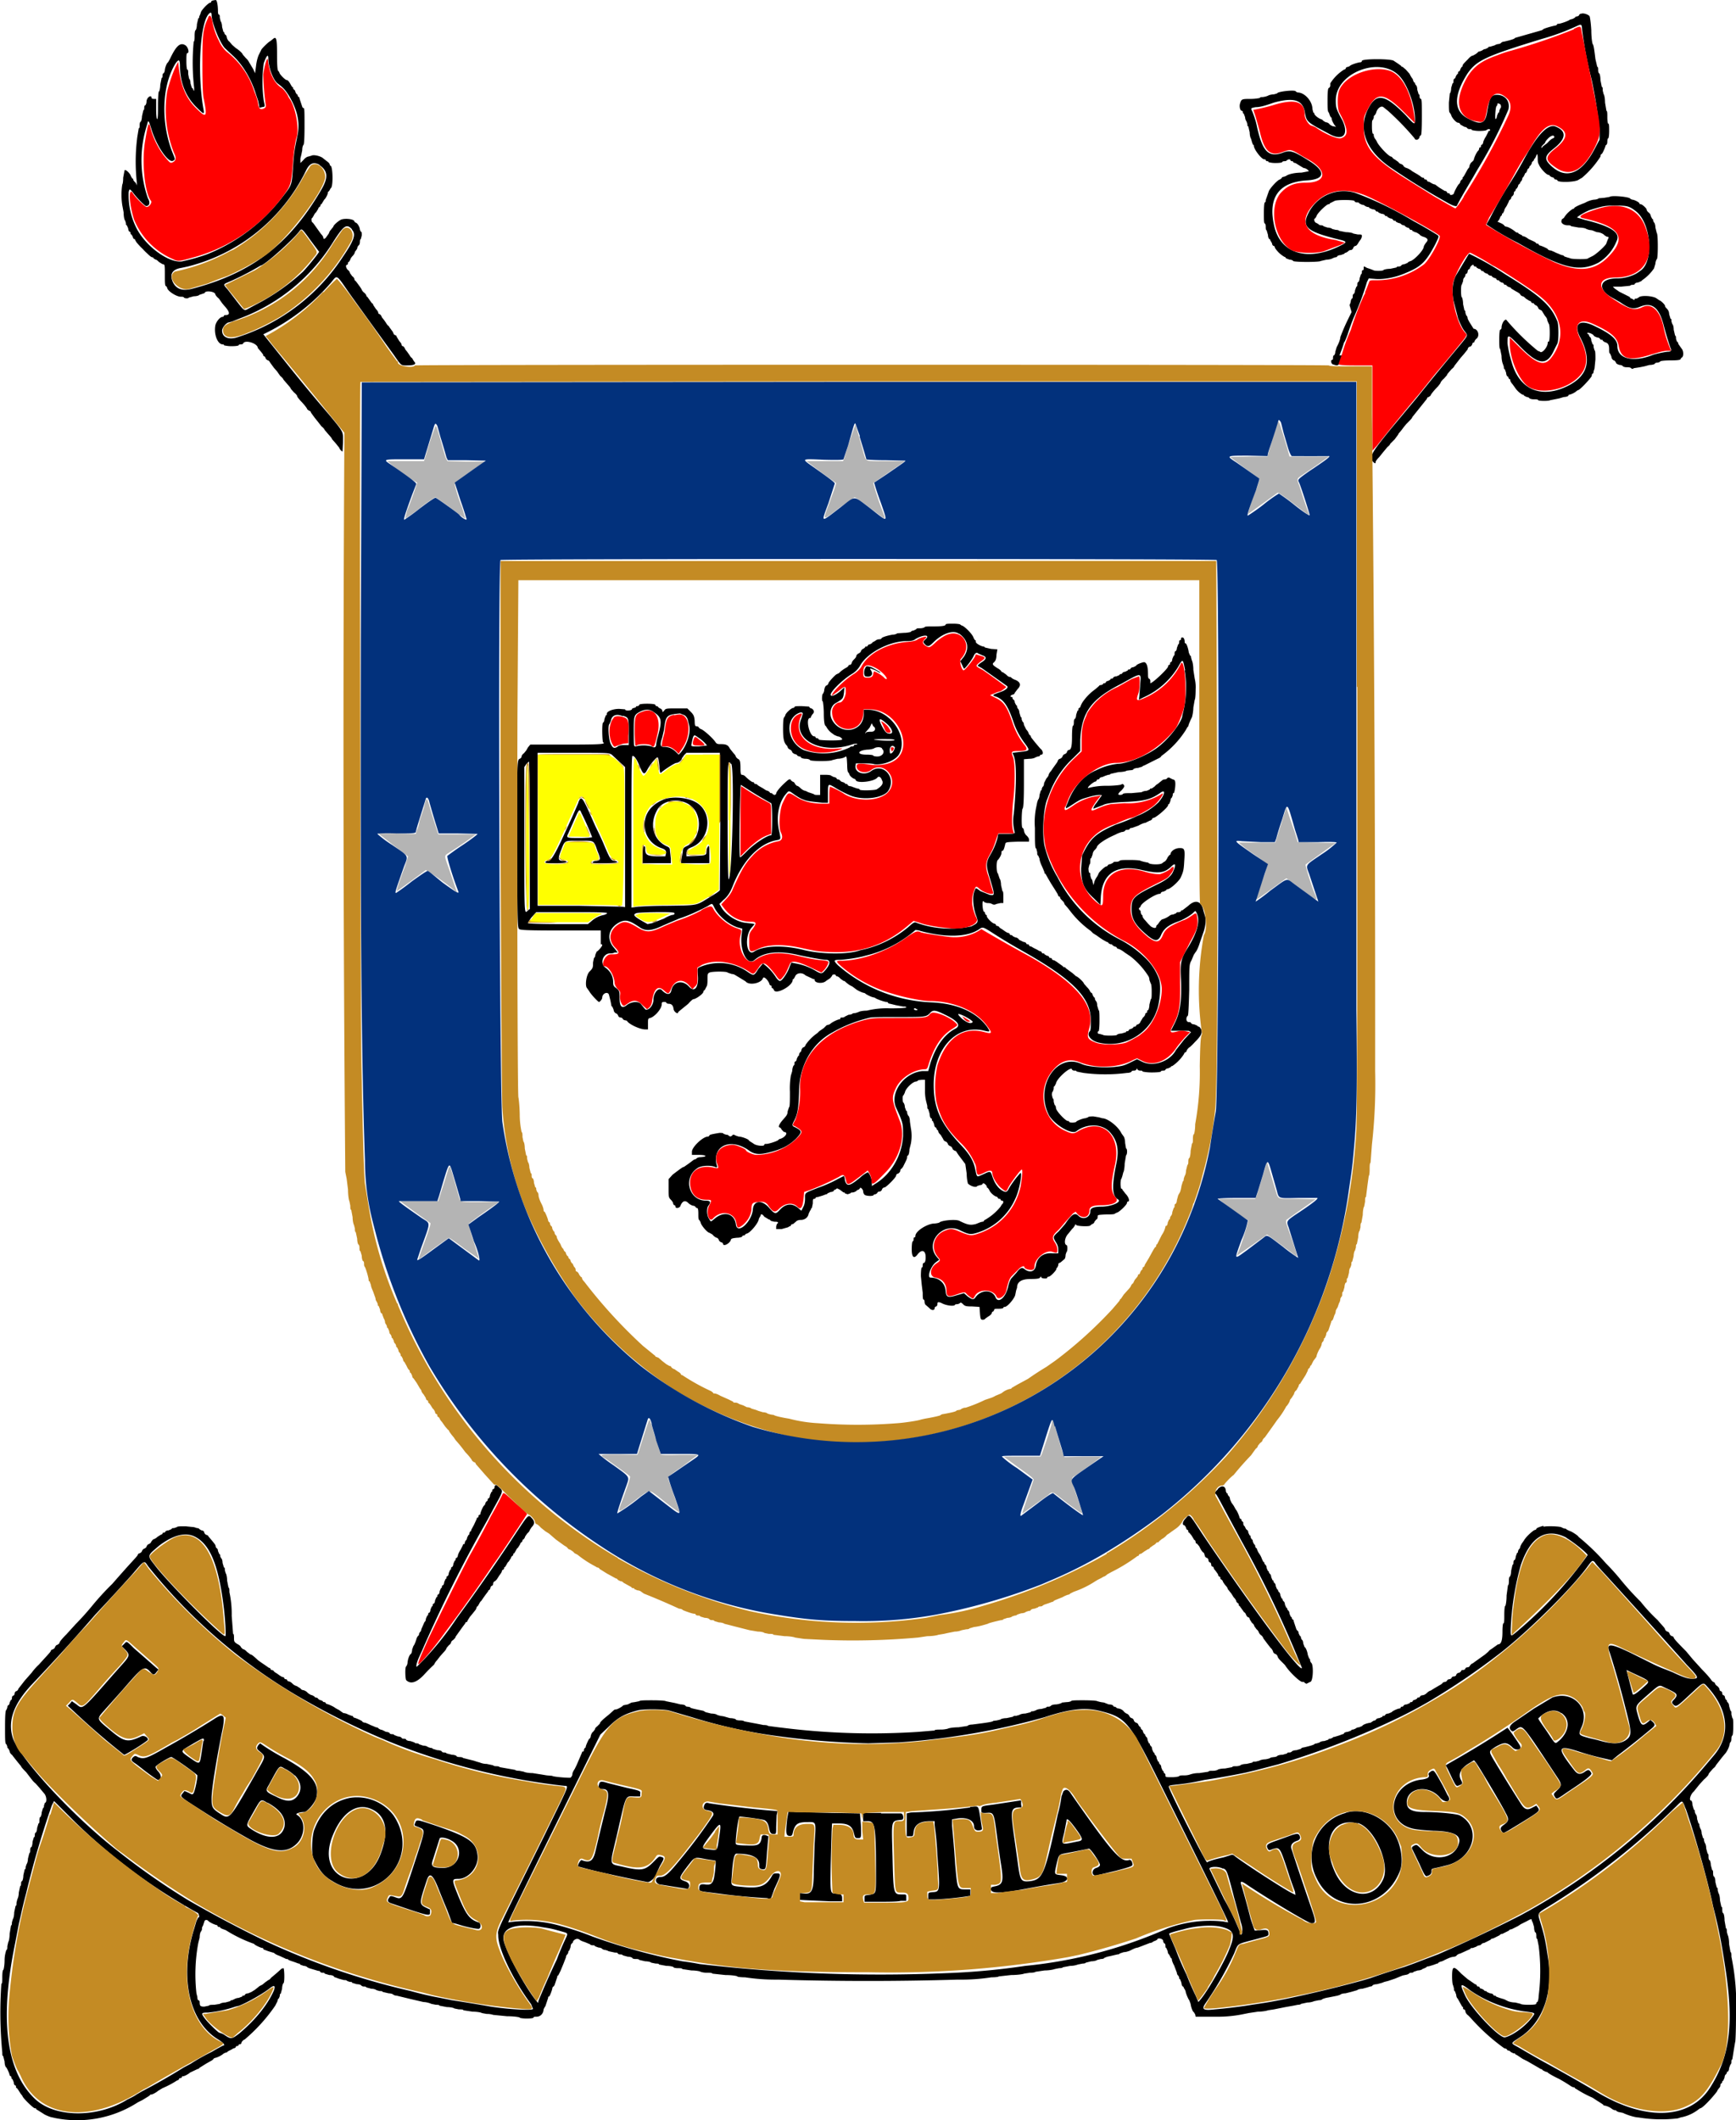<svg xmlns="http://www.w3.org/2000/svg" width="379.1" height="463" display="block">
  <g fill-rule="evenodd">
    <path d="M46.6.1c-.3 0-.5.2-.5.3 0 0 0 .2-.2.2-.4 0-1.8 1.5-2 2l-.2.6-.2.4c0 .2 0 .4-.2.4L43 5.3c0 .7-.2 1.3-.3 1.3-.1 0-.2.5-.2 1.2 0 .6 0 1.2-.2 1.3a47.9 47.9 0 0 0 .1 10.1c0 .7 0 .8-.2.4 0-.2-.2-.4-.3-.4l-.3-1c0-.6-.2-1-.3-1l-.2-1c0-.6 0-1-.2-1-.1 0-.2-.8-.2-1.8s0-1.8.2-1.8c.5 0 .2-1.3-.4-1.7-1.1-.7-2 0-3.4 3l-.4.7c-.3.2-.6 1-.7 1.6 0 .4-.2.8-.3.8-.1 0-.2.2-.2.5 0 .2 0 .5-.2.5l-.3 1.5c0 .8-.2 1.5-.3 1.5-.1 0-.2 1.3-.2 3 0 1.8 0 3-.2 3-.1 0-.2-.9-.2-2.2v-2.2h-.5c-.3 0-.5-.1-.5-.2 0-.8-1-.2-1.1.7 0 .5-.2.9-.3.9-.1 0-.2.2-.2.5 0 .2 0 .5-.2.6l-.3 1.3c0 .6-.2 1.2-.3 1.2-.1 0-.2.3-.2.7 0 .4 0 .7-.2.7l-.3 1.8a41.5 41.5 0 0 0-.1 10.2v.5l-.2-.5-.4-.4-.2-.3c0-.2 0-.3-.2-.3l-.3-.5c-.2-.7-1.2-1.6-1.4-1.3l-.3 1.6c0 .8-.1 1.4-.2 1.5a15 15 0 0 0 0 4.5l.3 1.6c0 1 .2 1.7.3 1.7l.2.6c0 .3 0 .5.2.5l.3.7c0 .4.2.7.3.7.1 0 .2.1.2.3 0 .1 0 .3.2.3l.3.5c0 .2.2.5.3.5.1 0 .2 0 .2.2l.3.5a15.1 15.1 0 0 0 1.4 1.5 11.8 11.8 0 0 0 1 1c.5.5.9.8 1.1.8.1 0 .2 0 .2.2l.5.3c.2 0 .5.3.7.5l.8.5c.5 0 .5.1.5 2.4 0 1.7 0 2.4.3 2.4l.2.3c0 .7 2 2 3 2 .3 0 .6 0 .7.2.2.2 1 .2 1 0l1.1-.3c.7 0 1.2-.2 1.2-.3l.6-.2.6-.2c0-.6 2.1-.4 2.3.2 0 .2.4.7.8 1l.7 1 .5.6c1.2 1.3 1.3 2 .3 2-.2 0-.4 0-.4.2 0 0-.1.2-.3.2-.6 0-1.5 1.2-1.6 2-.3 2 .6 4 1.6 4 .2 0 .3 0 .3.2 0 0 .7.2 1.6.2 1 0 1.6-.1 1.6-.2s.2-.2.5-.2.5-.1.5-.2c.4-.9 3.2 0 3.2 1l.6.7c.3.4.6.7.6.9 0 0 0 .2.2.2 0 0 .2.1.3.4 0 .2.3.4.5.5.2 0 .4.3.5.5l.8 1.1.7.8.7 1c.4.3.7.7.7.8l.6.7c.6.7 1 1.1 1 1.3l.7.8c.4.3.7.7.7.8 0 .2.3.5.7 1 .8.8 1.5 1.7 1.5 1.9l.4.3c.2 0 .4.2.4.4l.8 1.1.8 1 .7.9c.4.3.7.7.7.8l.6.7c.6.7 1 1.1 1 1.3l.8.9.8 1c0 .2.5.8.7.8l.1-2c0-2.4.3-2-3-6a385.5 385.5 0 0 1-10-12.1L57.5 73a45.1 45.1 0 0 0 14.8-11.3c1.4-1.7 1-2 4.1 2.5A2679.2 2679.2 0 0 0 86 77.5c1.6 2.3 1.5 2.3 2.8 2.3 1.8 0 2.2-.3 1.6-.9l-.3-.5-.1-.2c-.1 0-.4-.3-.6-.7l-.5-.7-.4-.5c-.1-.3-.3-.6-.5-.7-.2 0-.3-.2-.3-.3 0-.2-.2-.5-.5-.8l-.6-1c0-.2-.2-.3-.3-.3L86 73l-.2-.5-.8-1.1-.1-.2c-.1 0-.4-.3-.6-.7l-.5-.7-.4-.5c-.1-.3-.3-.6-.5-.7-.2 0-.3-.2-.3-.3 0-.2-.2-.5-.5-.8l-.6-.9c0-.2-.2-.4-.3-.4l-.5-.7-.5-.7c-.1 0-.2-.1-.2-.3 0 0-.2-.4-.5-.6a2 2 0 0 1-.5-.6c0-.2-1-1.5-1.3-1.9-.2-.1-.3-.3-.3-.4 0-.2-.2-.5-.5-.7l-.5-.7c0-.2-.2-.5-.5-.7-.4-.5-.5-1.1 0-1.1l.1-.3c0-.2 0-.3.2-.3l.3-.5c0-.2.3-.6.5-.8.2-.2.5-.6.5-.9l.3-.4.2-.3c0-.2.1-.5.3-.7.2-.1.3-.5.3-.8 0-.4.1-.6.2-.6l.2-.8c0-.5 0-.8-.2-.8l-.2-.4c0-.6-.6-1.6-1-1.6l-.2-.2c0-.6-2.2-.8-3-.4-.7.4-1.6 1.2-1.6 1.5l-.4.5-.4.5-.2.5-.5.7c-.3.5-.7.6-.7.2 0-.2-.2-.5-.5-.8l-.5-.7-.5-.7-.5-.7-.3-.4c-.3 0-.4-1-.1-1l.3-.5c.1-.2.3-.6.5-.7l.5-.8c0-.2.2-.4.3-.4l.2-.3c0-.2 0-.3.2-.3l.3-.5.3-.5c.3-.2.8-1.2.8-1.5 0-.2.1-.3.2-.3l.2-.3.2-.4c.6-.1.5-4.7 0-4.9a.3.3 0 0 1-.2-.3c0-.1-.2-.4-.5-.6l-.9-.7c-.5-.5-2.1-.9-2.6-.6l-.7.2c-.2 0-.7.3-1 .7l-.7.7v-1l.2-.8.2-1c0-.5.1-1 .3-1.2.1-.2.2-1.3.2-4 0-3 0-4-.2-4a.4.4 0 0 1-.3-.3l-.3-.9-.3-.9c0-.2 0-.3-.2-.3l-.2-.3c0-.2 0-.3-.2-.3l-.3-.5c0-.3-.2-.5-.3-.5l-.2-.3c0-.2 0-.3-.2-.3l-.3-.5c-.2-.4-.6-1-.8-1-.1 0-.3 0-1-.7-.4-.4-.7-.8-.7-1l-.2-.3c-.2 0-.3-1-.3-3.6 0-3.8-.2-4-1-3.3l-.5.4c-.2 0-2 1.7-2 2l-.5 1c-.3.7-.5 1.6-.6 2.5l-.2 1.5-.4-.9-.6-1-.3-.5a3 3 0 0 0-.7-.9l-.7-.8c0-.2-.7-.9-1.5-1.4l-.8-.7-.6-.7c-.3-.2-.5-.6-.6-1 0-.3-.2-.5-.3-.5l-.2-.3c0-.2 0-.3-.2-.3l-.3-1.1c0-.6-.2-1.2-.3-1.2l-.2-.8c0-.4 0-.7-.2-.7-.1 0-.2-.3-.2-.7 0-1.2-.2-2.5-.5-2.5l-.6.1m-.3 3.1c0 1.7 1.9 6.4 3 7.4l1.6 1.5c2.2 2 4.1 5.2 5.1 8.5l.5 1.5.2 1c0 .4 0 .5.6.3.7-.1.7 0 .4-1.4a30 30 0 0 1 0-8.2c.6-1.7 1-2.1 1-1 0 1.8 1 4.6 2 5.4 1.3 1 1.6 1.3 2.5 2.7 1.9 3.2 2.5 6 1.8 9-.6 2.8-.7 3.5-.9 6.4-.3 4.2-.2 4-2.3 6.7a39 39 0 0 1-16.4 12.5 39.3 39.3 0 0 1-5.2 1.5c-2.6.8-7.8-2.7-10.1-6.8a16 16 0 0 1-1.9-8.3c.2-.7.2-.7.9.1 1 1.4 2.7 3 2.9 3 .7 0 1-.7.4-1.7a25.2 25.2 0 0 1-.2-16c.3-1.2.3-1.2 1 1 1.1 3.6 3.7 7.4 4.7 6.8.5-.3.5-.2-.1-1.7-2.6-6.5-2.4-14.6.6-19.5.7-1 1-1 1 .5 0 3.5 1.2 6.7 3.7 9.1 1.4 1.4 1.6 1.5 1.5.7-1.3-6.8-1-17 .6-20.4.5-1 1.1-1.4 1.1-.6m299-.2c-.2 0-.4.3-.4.4l-.4.2c-.2 0-.4 0-.4.2l-.5.3-.7.2c-.1.2-2 .9-2.5.9-.1 0-.3 0-.3.2 0 0-.2.2-.5.2-1.3.3-2.5.7-2.5.8l-.3.2-2.8.8-2.8.8-.3.1c0 .2-1.1.5-2.4.8-.3 0-.6.2-.6.3l-.4.2c-.3 0-.7.1-1 .3l-1 .3c-.2 0-.4 0-.4.2l-.6.3c-.3 0-.6.2-.7.3l-.5.2-.4.1c0 .2-1.1.9-1.4.9a3 3 0 0 0-.8.7c-1 1-1.2 1.2-1.2 1.5 0 0 0 .2-.2.2l-.3.5c0 .2-.2.5-.3.5-.1 0-.2.1-.2.3 0 .1 0 .3-.2.3l-.3.5c0 .2-.2.5-.3.5-.1 0-.2.2-.2.5 0 .2 0 .5-.2.5l-.3 1c0 .7-.2 1.2-.3 1.2l-.2 2c0 1.2 0 2.2.2 2.2l.3.5c.1.6 1.1 1.7 1.5 1.7.2 0 .4.1.5.4l.9.5c.3 0 .6.2.6.3 0 0 .2.2.5.2s.5 0 .5.2c0 0 .7.2 1.6.2 1 0 1.6-.1 1.6-.2l.4-.2c.2 0 .4 0 .4.2 0 0 0 .2-.2.2-.1 0-.2 0-.2.2l-.5 1a5 5 0 0 0-.6 1.2c0 .3-.2.6-.3.6-.1 0-.2.1-.2.3 0 .1 0 .3-.2.3-.1 0-.2.1-.2.3 0 .1-.1.4-.3.5a6 6 0 0 0-.9 2l-.4.4c-.2.1-.4.5-.5.8 0 .3-.2.6-.3.6l-.5.9-.5.9c-.1 0-.2.1-.2.3 0 .1 0 .3-.2.3l-.3.4c0 .3-.2.5-.3.6-.2.1-1 1.6-1.1 2-.1.4-.9.5-.9.2 0-.1-.1-.2-.3-.2-.2 0-.3-.1-.3-.2s-.2-.3-.5-.3l-.5-.3-.8-.5-.8-.6-.4-.1-.4-.2-.5-.3c-.3 0-.5-.2-.5-.3 0-.1-.1-.2-.3-.2-.2 0-.3-.1-.3-.2s-.1-.2-.3-.2a1 1 0 0 1-.5-.3l-.6-.4-1.2-.7a4 4 0 0 0-1.5-.8l-.4-.3c0-.2-.3-.4-.6-.5-.3-.1-.5-.3-.5-.4l-.7-.5c-.4-.2-.7-.5-.7-.6l-.2-.1c-.5 0-2.6-2.2-3.1-3.2a3 3 0 0 0-.5-.8l-.2-.5c0-.3 0-.5-.2-.5-.1 0-.2-.7-.2-1.5 0-.9 0-1.5.2-1.5l.2-.5c0-.3 0-.5.2-.5l.3-.5c.2-1 1.1-1.7 1.6-1.3l1 .8a59.4 59.4 0 0 1 5.8 6c.2.6 1.1.3 1.1-.4l.3-.3c.1 0 .2-1 .2-4 0-2.8 0-3.8-.2-3.9-.2 0-.3-.3-.3-.5 0-.3 0-.5-.2-.5l-.3-1c0-.6-.2-1-.3-1l-.2-.3c0-.2 0-.3-.2-.3l-.2-.4a1 1 0 0 0-.3-.6l-.3-.5-.2-.4-.8-.9-.7-.6c-.2 0-.3-.1-.3-.2l-.7-.5-.9-.6c-.5-.5-7-.5-7 0 0 .2-.2.3-.3.3-.5 0-2.3.6-2.3.8l-.4.2c-.2 0-.5.1-.5.3 0 .1-.2.3-.4.3a9.8 9.8 0 0 0-3 3v.5c0 .2-.2.5-.3.5-.2 0-.3.8-.3 2.6s0 2.6.3 2.8l.2.6.2.4c.1 0 .2.1.2.3 0 .4.6 1.5.9 1.7.1.1 0 .1-.4 0-.3 0-.7-.2-1-.5-.1-.2-.5-.4-.8-.4l-.5-.3-.3-.3c-.8-.2-1.7-1-1.7-1.3 0-.1 0-.2-.2-.2l-.2-.8c0-1.7-1.7-3.6-3.2-3.6a1 1 0 0 1-.5-.3c-.4-.3-4 .1-4 .5l-.7.2c-.3 0-1 .1-1.3.3a4 4 0 0 1-1.2.3c-.3 0-.5 0-.6.2 0 0-.9.2-1.9.2-2 0-2.1 0-2.4 1-.2.6 0 1.6.4 1.6.1 0 .2.1.2.3 0 .1 0 .3.2.3l.3.8c0 .4.2.8.3.9l.2.6c0 .3 0 .5.2.5l.3 1.3c0 .7.2 1.3.3 1.4l.2.7.2.6c.1 0 .2 0 .2.2 0 .8 1.7 3 2.3 3 .2 0 .3 0 .3.2 0 0 .1.2.3.2.2 0 .3 0 .3.2 0 0 .6.2 1.5.2s1.5-.1 1.5-.2.2-.2.5-.2.5-.1.5-.2l.4-.2c.2 0 .4 0 .4.2 0 0 .1.2.3.2.2 0 .3 0 .3.2 0 0 .2.2.5.2l.8.5 1 .6c.5 0 1.1.5 1.1.7l-1.6.3c-1.6 0-3 .4-3.3.7l-.5.2c-.2 0-.5.1-.5.3l-.4.3c-.4 0-2 1.7-2.4 2.5a271.3 271.3 0 0 1-.7 2c0 .2 0 .5-.2.5-.1 0-.2.9-.2 2.3s0 2.3.2 2.3c.1 0 .2.3.2.7 0 .3 0 .7.2.8l.3 1c0 .5.2.9.3.9.1 0 .2.1.2.3l.2.3.2.4c0 .2.1.4.3.5.2 0 .3.2.3.4a6 6 0 0 0 2.1 2c.2 0 .3.2.3.3l.8.3c.4 0 .8.2.8.3 0 .1 1.4.2 3 .2 1.7 0 3-.1 3-.2l1.3-.3c.6 0 1.2-.2 1.3-.3l.5-.2c.3 0 .5-.1.5-.2s.4-.3.8-.3l.8-.3c0-.1.1-.2.3-.2l.5-.3c.1-.2.4-.3.6-.3.2 0 .4-.2.5-.4 0-.2.3-.5.5-.5s.5-.4.7-.8l.5-.7.2-.5c0-.5 0-.5-.9-.5l-1-.2c0-.1-.8-.3-1.6-.3l-1.5-.3c0-.1-.3-.2-.7-.2l-.8-.2c0-.1-.5-.3-1-.3l-.9-.3c0-.1-.2-.2-.5-.2s-.5-.1-.5-.2l-.5-.3c-.5-.1-.7-1-.3-1l.3-.5c.1-.6 2.2-2.6 2.6-2.6.2 0 .3-.1.3-.2l.4-.2.6-.3c.3-.3 4.3-.3 4.4 0 0 .2.3.3.5.3.3 0 .5 0 .5.2l.6.3c.3 0 .7.2.7.3l.5.2c.2 0 .4 0 .4.2l.7.3c.4 0 .7.2.7.3 0 0 .1.2.3.2.2 0 .3 0 .3.2l.7.3c.4 0 .7.2.7.3 0 0 .1.2.3.2.2 0 .3 0 .3.2l.6.3c.3 0 .6.2.6.3 0 0 .1.2.3.2.2 0 .3 0 .3.2l.6.3c.3 0 .6.2.6.3l.4.2c.2 0 .4 0 .4.2l.5.3c.3 0 .5.2.5.3 0 0 .1.2.3.2.2 0 .3 0 .3.2l.6.3c.3 0 .7.3 1 .5.1.2.5.4.8.5 1 .3 1.2.7.6 1.3-.2.3-.5.7-.5 1-.2.8-1.9 2.6-2.8 3-.4.1-.7.3-.7.4l-.7.3c-.4 0-.7.2-.7.3 0 0-.2.2-.5.2s-.5 0-.5.2l-1.4.3c-.8 0-1.5.2-1.5.3-.2.2-2 .2-2.2 0l-.5-.2-.9-.3c-.7-.4-.7-.4-.7 0 0 .3 0 .5-.2.5-.1 0-.2.1-.2.4 0 .2 0 .4-.2.5l-.3.9c0 .4-.2.8-.3.8-.1 0-.2.2-.2.5 0 .2 0 .5-.2.5l-.3.8c0 .4-.2.8-.3.8-.1 0-.2.2-.2.5 0 .2 0 .5-.2.5l-.2.4c0 .2-.1.7-.3 1a14792114721738372 14792114721738372 0 0 0-2.7 7c0 .4-.3 1.3-.8 2.2l-.3 1c0 .4-.2.8-.3.8-.1 0-.2.2-.2.5 0 .2 0 .5-.2.5-.4 0-.2 1 .3 1 1.1.4 1.2.3 2-2a25.4 25.4 0 0 0 1-2.8c.2-.2.5-1 .8-1.8a40.5 40.5 0 0 1 1.3-3.6 62 62 0 0 0 2.6-6.8l.3-1 .4-.8 1.3.1c1.8.2 4.6-.3 6.8-1.3 3.4-1.4 4.4-2.4 6.5-6.4.8-1.7.8-1.6.2-2a89 89 0 0 0-5-2.9 75.2 75.2 0 0 0-12.8-6.2 8.6 8.6 0 0 0-10.2 4.5c-1.5 3-.2 4 6.7 5.7 1.7.4 1.8.6.6 1.2-7.3 3.8-13.5 2-14.8-4.4-1.3-6 1.1-9.3 7.1-9.7 3.9-.2 4.3-1.8 1-4-3.9-2.5-4.6-2.7-6.3-2-3 1-4.3-.3-5.5-5.7-.3-1.5-.6-2.2-1-3.3-.4-.8-.4-.8.7-1 1 0 2-.3 4-1 4.4-1.2 6.4-.6 6.8 2.4.3 1.6.5 1.9 3.7 3.6l1.5.8c3 1.7 4.4.3 3-2.8-1.4-2.6-1.5-2.8-1.5-4.5 0-6 9.6-9.7 13.8-5.4 1.8 1.8 3.5 6.4 3.5 9.6 0 1.2-.1 1.2-2-.9-4.6-4.7-6.5-5-8.3-1.3-2.2 4.5-.3 9.2 5.3 12.9a154.1 154.1 0 0 0 11.8 7.3c1.7 1 2.4 1.1 2.4.7l.8-1.5.8-1.4 1-1.7 1-1.7.8-1.4a95.5 95.5 0 0 0 6.8-13.2c.4-1.7-.6-3.1-2.4-3.2-1.4 0-1.7.6-2.2 3.5-.4 2.8-1.3 3.2-4 1.8-3.4-1.6-3.5-5-.3-10 2-2.8 3.8-3.7 16.2-7.5a49.6 49.6 0 0 0 7.4-2.7c1.3-.6 1.3-.6 1.4.7a85.3 85.3 0 0 0 2.1 11 107.1 107.1 0 0 1 1.7 10.7v2.3l-.9 1.7c-3 5.9-6.5 7.2-9.9 3.8-1.3-1.3-1.1-2 .6-3.4 3-2.3 3.1-4 .5-5-1.6-.5-3.9 1.8-6.8 7.2a77.8 77.8 0 0 1-3 5.1 85.5 85.5 0 0 0-4.4 7.7l-.8 1.4a55.1 55.1 0 0 0 6.8 4c9.8 5.6 13.4 6.5 17.6 4.4a9.7 9.7 0 0 0 4-4.7c1-1.9-1.2-3.3-7-4.7l-1.6-.5c0-.2 1.9-1.3 2.7-1.6 3.2-1 3.5-1 5.7-1 2.5 0 3 .1 4.4 1.2 3.3 2.5 4 10.7 1.2 12.9l-.7.5c-1 .7-2.8 1.3-4.6 1.3-4 0-4.4 2.5-.7 4.4l1.4.8c2 1.4 2.9 1.6 4.3 1 2.6-1.1 4.2.1 5.2 4a74.7 74.7 0 0 0 1.5 5c.3.5.1.8-.5.8-.5 0-3 .5-3.6.8-4.2 1.6-7.5.7-7.5-2 0-1.5-1.4-2.7-5.2-4.5-3.2-1.5-4.5-.3-2.8 2.8 2.5 5 1.5 8.4-3.3 10.6-5.5 2.5-10 .5-11.7-5.1-.6-2-.8-3-1-4.4 0-2.1 0-2.1 2.5.4 4.2 4.4 6.1 4.6 7.7 1l.7-1.4c.3-.7.3-4 0-4.8-1.4-3.5-3.6-5.5-11.4-10.3a65.8 65.8 0 0 0-7.9-4.5l-2.7 4.5c-.9 1.4-1.1 3.7-.7 5.7l1 3.9c.6 1.5 1 2.3 1.5 2.9.7.9.7.8-1.1 3a669.2 669.2 0 0 0-9.5 11.6l-5.6 6.7c-4.4 5.4-4.8 6.2-3.8 7.2.4.4.5.3.5 0 0-.2.4-.7.8-1.1l.8-1 1-1.2c.4-.3.6-.6.6-.7l1-1c.4-.6.8-1 .8-1.2l.6-.7.6-.8.5-.6c.9-.9 1.3-1.3 1.3-1.5l.8-1 .8-1 .8-1 .8-1c0-.2.2-.4.4-.4l.4-.3c0-.2.7-1.1 1.6-2 .3-.4.6-.7.6-.9 0 0 .3-.5.7-.8l.7-.8c0-.2.4-.6 1-1.3.4-.3.6-.6.6-.7l.7-.9.7-.9.7-.8.8-1c0-.3.3-.6.5-.6s.4-.3.5-.5c0-.3.2-.4.3-.4.1 0 .2-.1.2-.3 0 0 .2-.4.5-.6.7-.7.2-2.1-.7-2.1l-.5-.8-.5-.8-.3-.6c0-.4-.2-.7-.3-.7l-.2-.6c0-.3 0-.5-.2-.5l-.3-1.4c0-.8-.2-1.5-.3-1.5-.2-.2-.2-2.7 0-2.7l.3-.8c0-.5.2-.8.3-.8l.2-.4c0-.2 0-.4.2-.4.1 0 .3-.3.3-.5 0-.3.2-.5.3-.5l.2-.2c0-.4.7-1 .8-.7 0 .2.2.3.3.3.2 0 .3 0 .3.2l.5.3c.3 0 .5.2.5.3 0 0 .1.2.3.2.2 0 .3 0 .3.2l.5.3c.3 0 .5.2.5.3l.4.2c.2 0 .4 0 .4.2l.5.3c.3 0 .5.2.5.3 0 0 .1.2.3.2.2 0 .3 0 .3.2l.5.3c.3 0 .5.2.5.3 0 0 .1.2.3.2.2 0 .3 0 .3.2l.5.3c.3 0 .5.2.5.3l1 .6c.4.2.9.5 1 .7 0 .1.2.3.5.4.2 0 .5.3.7.5l.8.5c.2 0 .4.2.4.3 0 0 .1.2.3.2.2 0 .3 0 .3.2l.4.3c.2 0 .4.3.5.5 0 .2.3.4.5.5.2 0 .4.3.5.5l.5.8c.2.2.5.6.5 1l.3.7c.3.1.3 3.9 0 3.9-.1 0-.2 0-.2.2 0 1-1.3 2.5-1.7 2l-.5-.2a51.8 51.8 0 0 1-6.9-6.8c-.5 0-1 1-1 1.8 0 .2-.2.4-.3.4-.1 0-.2.8-.2 2s0 2.2.2 2.2l.3 1.5c0 .9.2 1.6.3 1.8l.2.6c0 .3 0 .5.2.5l.3.8c0 .4.2.8.3.8.1 0 .2.1.2.3l.2.3c.1 0 .2 0 .2.2s.2.6.5.9l.5.7a5 5 0 0 0 1.7 1.6c.2 0 .3 0 .3.2l.6.3c.3 0 .6.2.6.3 0 0 .4.2.9.2s1 0 1 .2c.2.2 2.4.2 2.6 0l1-.2 1-.2 1-.3c.5 0 1-.2 1-.3 0-.1 0-.2.2-.2a4 4 0 0 0 1.7-.9l.2-.1c.4 0 2.8-2.6 3-3.1 0-.3.1-.5.2-.5s.2-.2.2-.5l.2-.6.2-2c0-1 0-2-.2-2l-.2-.7c0-.4 0-.6-.2-.6l-.3-.8c0-.5-.2-.8-.3-.8l-.2-.3c0-.2 0-.3-.2-.3l-.2-.2c0-.3 1 0 1.4.4 0 .2.5.4.8.5.3 0 .6.2.6.3 0 0 .1.2.3.2.2 0 .3 0 .3.2l.4.3c.8.2 1 .6 1 1.6 0 .5 0 .9.2.9l.3.7c0 .4.3.7.5.8.2 0 .4.3.5.5 0 .2.4.4.8.5.4 0 .7.2.7.3 0 0 .3.2.8.2.4 0 .8 0 1 .2.2.2.3.2.6 0l1.3-.2 1-.2 1.1-.3c.7 0 1.2-.2 1.2-.3 0-.1.2-.2.5-.2.2 0 .5-.1.7-.3.1-.1 1-.2 2.3-.2 1.5 0 2.1-.1 2.1-.3l.2-.3c.5-.1.5-1.5 0-2l-.7-1c0-.3-.2-.5-.3-.5l-.2-.6c0-.3 0-.7-.2-.7l-.3-1.3c0-.7-.2-1.2-.3-1.2l-.2-.6c0-.4 0-.6-.2-.6l-.3-1c0-.6-.3-1-.5-1.2-.2-.2-.4-.4-.4-.6 0-.3-1-1.2-1.2-1.2l-.6-.4c-.7-.6-3.6-.8-4-.2l-.4.2c-.2 0-.4 0-.5.2 0 .2-.1.2-.2 0l-.4-.2c-.2 0-.3-.1-.3-.2l-.2-.2-1-.5-1.2-.6-1-.7-.4-.4h1.8l2-.2c0-.1.2-.2.5-.2s.5-.1.5-.2.3-.3.7-.3l.7-.3.2-.2a9.7 9.7 0 0 0 2.6-2.6l.3-1c0-.4.2-.9.3-1 .3 0 .3-5.6 0-5.7l-.3-1.2c0-.6-.2-1.1-.3-1.1l-.2-.4c0-.2 0-.4-.2-.4l-.3-.6c0-.3-.3-.7-.5-.8-.2-.2-.4-.4-.4-.6 0-.3-1-1.2-1.3-1.2-.2 0-.3-.1-.3-.2 0-.2-1.1-.8-1.6-.8l-.4-.2c0-.4-4.1-.8-4.5-.4l-1.2.2-1.2.1c0 .1-.5.3-1 .3a5.4 5.4 0 0 0-2 .7c-1.4.5-2.3 1-2.3 1.1 0 .1-.1.2-.3.2a6 6 0 0 0-2 2l-.3.2s-.2.1-.2.4c-.2.5.5 1 1.3 1 .4 0 .7 0 .8.2l1.7.3c.9 0 1.6.2 1.6.3l.6.2.7.1 1 .4c.7 0 1.5.4 1.7.7l.5.3c.4 0 .5.1.2.6l-.3.8c0 .4-2.2 2.4-3 2.8l-1 .5c0 .3-3.8.2-3.9 0l-.7-.2-.6-.2c0-.1-.3-.3-.6-.3l-.7-.3-.5-.2-.4-.2-.7-.3c-.4 0-.7-.2-.7-.3 0-.1-1.5-.8-1.8-.8l-.2-.2c0-.1-.1-.2-.3-.2-.2 0-.3-.1-.3-.2l-.3-.2-1.3-.6c-.5-.4-1-.6-1.1-.6-.2 0-.3-.1-.3-.2l-.4-.2-.4-.2c0-.1-.1-.2-.3-.2a1 1 0 0 1-.5-.3c-.5-.4-1.5-1-1.9-1l-.3-.1c0-.1-.3-.4-.7-.6l-.9-.4.3-.3.3-.6c0-.2.1-.3.2-.3l.2-.3c0-.2 0-.3.2-.3l.3-.6c0-.3.3-.7.5-1l.5-1c0-.2.2-.4.3-.4l.2-.3c0-.2.1-.4.3-.5.2-.2.3-.4.3-.7 0-.2.1-.3.2-.3l.2-.3c0-.2 0-.3.2-.3l.3-.5c0-.3.2-.5.3-.5l.2-.3c0-.2.1-.3.2-.3l.2-.4c0-.2.1-.5.3-.6l.3-.6c0-.1 0-.2.2-.2l.3-.5c0-.3.2-.5.3-.5l.2-.3c0-.2 0-.3.2-.3l.3-.5c0-.3.2-.5.3-.5l.2-.3c0-.2.1-.3.2-.3l.2-.4.2-.5c.1-.1.2.2.2.7 0 .5 0 1.2.2 1.4.3.9 1.7 2.4 2.2 2.4.1 0 .2 0 .2.2l.5.3c.3 0 .5.2.5.3 0 0 .1.2.3.2.1 0 .3 0 .4.2.1.5 4.1.4 4.7-.2l.7-.4a20.5 20.5 0 0 0 4-4.6c0-.4.2-.6.3-.6.1 0 .8-1.5.8-1.8l.2-.2c.1 0 .2-.3.2-.7 0-.4.1-.7.2-.7s.2-.7.2-1.6c0-1 0-1.6-.2-1.6-.1 0-.2-.6-.2-1.4 0-.8 0-1.4-.2-1.4l-.3-1.8c0-1-.2-1.8-.3-1.8l-.2-.8c0-.5 0-.8-.2-.8l-.3-1.5c0-.9-.2-1.5-.3-1.5-.1 0-.2-.3-.2-.7 0-.4 0-.7-.2-.7l-.4-1.7c-.3-2.5-.4-3-.6-3.3-.1-.1-.3-1.5-.3-3-.1-1.7-.3-3-.4-3.1-.4-.4-1.4-.7-1.8-.5m-17.8 19.7c.3.1.4.8.1 1l-.2.5c0 .2 0 .4-.2.4l-.3.7c0 .4-.2.7-.3.7-.2 0 0-2.7.2-2.8l.2-.3c0-.4 0-.4.5-.2m12 7.2l-.3.3c-.2 0-.6.3-1 .7a3 3 0 0 1-.8.7l-.5.4c-.2.3-.3.4-.3.2s.2-.4.4-.6l.4-.4c0-.2.3-.6.7-1 .6-.6 1.3-.8 1.3-.3M69.7 36c1.9 1.3 2 2.7.6 5.2-6.9 12-15.3 18.5-28.5 21.9-2 .5-3.4 0-4.1-1.6-.7-1.7 0-2.7 1.9-3l1.4-.3a39.3 39.3 0 0 0 25.8-20.9c.8-1.7 1.7-2 3-1.3m7 14.1c1 1 .6 2.3-2 6.1A43.2 43.2 0 0 1 52 73.6c-2 .7-3.5.1-3.5-1.4 0-.7 1-1.8 1.5-1.8l.7-.2 1.5-.6a40.7 40.7 0 0 0 20.7-17c2.2-3.4 2.8-3.8 4-2.5m-9 2.5l1.8 2.4-.5.7a52 52 0 0 1-3 3.6 47 47 0 0 1-9.9 7 110 110 0 0 0-2.4 1.3c-.6.3-.8 0-2.2-1.8l-2-2.6c-1-1.1-1-1.1.2-1.6a61 61 0 0 0 7-3.6c.8 0 6.8-5.4 8.4-7.4.6-.8.5-.9 2.6 2m138.6 83.8c0 .3-1 .4-2.8.4-1.2 0-1.8 0-1.8.2 0 0-.4.2-.9.2s-.9 0-.9.2l-.6.3c-.3 0-.6.2-.6.3 0 0-.7.2-1.5.2l-1.5.1c0 .1-.5.3-1 .3-1.2.2-2.4.6-2.4.8 0 .1-.2.2-.5.2-.2 0-.6.1-.8.3l-.5.3c-.1 0-.2 0-.2.2l-.5.3c-.3 0-.5.2-.5.3 0 0-.1.2-.3.2-.2 0-.3 0-.3.2l-.4.3c-.2 0-.4.3-.5.5 0 .2-.3.4-.5.5a1 1 0 0 0-.5.5c0 .3-.3.6-.5.8a2 2 0 0 0-.5.7c0 .3-.3.5-.4.5-.2 0-.3 0-.3.2l-.3.3a7 7 0 0 0-1.8 1.3l-.4.2c-.3 0-1.9 1.8-1.9 2 0 .2-.2.4-.4.5-.2 0-.4.4-.5.9 0 .4-.2.8-.3.9-.2.1-.3 1.7 0 1.7 0 0 .2 1.2.2 2.6 0 1.9.2 2.7.4 2.7l.2.3a4 4 0 0 0 1.3 1.4l.4.3.7.3c.5 0 1.1.5 1 .7-.3.3-5 .2-5.1 0 0-.2-.3-.3-.4-.3-.2 0-.3-.1-.3-.2s-.1-.2-.3-.2c-1 0-1.9-3.7-1-4 .2 0 .3-.1.3-.3l.3-.5c.5-.4.4-1-.2-1.3-.3 0-.5-.3-.5-.4l-1.6-.1c-1 0-1.6 0-1.6.2 0 0-.1.2-.3.2-.4 0-1.7 1.2-1.7 1.6l-.2.4c-.2 0-.3.8-.3 2.5 0 2.4.2 3.1.9 3.8l.2.5.4.3c.2 0 .4.3.5.5 0 .2.4.4.6.5.3 0 .5.2.5.3l.4.2c.2 0 .4 0 .4.2 0 .1.5.3 1 .3.6 0 1 .2 1 .3 0 .1 1 .2 2.4.2 1.3 0 2.4-.1 2.4-.2l1.2-.3a4 4 0 0 0 1.5-.3c.5-.4.5-.3.6 1.6 0 1 .1 1.7.3 1.7l.2.4c0 .3.8 1 1.2 1l.2.3c.3.7 4 .3 4.7-.6.3-.4.8-.1 1 .6.4.6 0 1.3-1.2 2-.6.2-3.7.3-3.7 0 0-.1-.2-.2-.5-.2l-.6-.2-.8-.3c-.4 0-.7-.2-.7-.3 0-.1-.1-.2-.3-.2-.2 0-.3-.1-.3-.2l-.4-.2a1 1 0 0 1-.6-.3c-.1-.2-.4-.3-.5-.3-.2 0-.3-.1-.3-.2s-.3-.3-.6-.3l-.6-.3c0-.1-.5-.2-1.2-.2h-1.2v4.4h-.7c-.4 0-.7-.1-.7-.2l-.6-.2-.6-.2-.6-.3c-.3 0-.8-.3-1.1-.6-.3-.3-.6-.5-.8-.5l-.4-.4c0-.2-.3-.5-.5-.5l-.4-.3c0-.3-.4-.3-.8.1-1.4 1.2-2.4 2.4-2.4 2.8 0 .1-.2.3-.4.3l-.4-.2c0-.1-.1-.2-.3-.2-.2 0-.3-.1-.3-.2l-.4-.3c-.3 0-.7-.3-1-.5l-.7-.4-.5-.3c-.1-.2-.4-.3-.5-.3-.2 0-.3-.1-.3-.2s-.1-.2-.3-.2c-.2 0-1-.6-1.7-1.3-.2-.2-.5-.3-.7-.3-.2 0-.3-.3-.3-1.3 0-1.6-.1-2-.6-2.2l-.4-.4c0-.2-.2-.5-.5-.8l-.8-1c-.4-.8-.8-1-2-1-.6 0-.9 0-1.2-.5-.7-1-2.8-2.8-3.2-2.8l-.4-.3c0-.2-.3-.3-.5-.3-.3 0-.4-.2-.4-1.2-.1-1-.2-1.3-.9-2l-.7-.7h-2.3c-2.2 0-2.4 0-2.7.4-.4.5-.4.5-.5 0 0-.1-.3-.4-.5-.4l-.4-.3c0-.1-.1-.2-.3-.2-.1 0-.3-.1-.3-.3-.2-.3-3.4-.3-3.5 0 0 .2-.3.3-.4.3-.2 0-.3 0-.3.2l-.4.2c-.2 0-.5.1-.5.3-.2.3-1.5.4-1.5 0l-1.3-.1c-1.3 0-2.7.5-2.7 1.1 0 .2 0 .3-.2.3l-.3.8c0 .4-.2.8-.3.8-.3 0-.2 4.1 0 4.3.7.4-.5.5-7.9.5h-8l-.5.6-.4.7-.5.6c-.3.2-.5.5-.5.7 0 .2-.2.4-.4.5-.6.2-.6.7-.6 19.3.1 17.3.1 17.6.5 17.9.3.2 1.7.3 9.1.3h8.7v1.5 1.5c.2 0 .3 0 .3.2 0 .3-1 1.4-1.2 1.4l-.3.7c0 .4-.2.7-.3.7l-.2 1c0 1 0 1.2-.7 1.9-.8.7-1.1 3.2-.6 3.7l.5.7c.3.6 1.9 2.3 2.1 2.3.2 0 .7-.6.7-.9 0-1 1.3-1.5 1.5-.6l.3 1.2.2 1c0 .1 0 .3.2.3l.3.7c0 .4.3.7.5.8.2 0 .4.3.5.5 0 .2.3.4.5.4s.4.1.5.3c0 .1.3.3.5.3l.4.1c.3.7 2.8 1.9 4 1.9h.6v-1.2c0-1.1 0-1.2.5-1.3 1-.3 2.5-2 2.5-3 0-.4.1-.5.5-.5.3 0 .5 0 .5.2 0 0 .2.2.5.2.7 0 1 .4 1.1 1.2.1.6 1 1.2 1 .6l.6-.5 1.6-1.3c.5-.6 1-1 1.1-1 .5 0 2.1-1.1 2.2-1.6 0-.2.2-.4.3-.4l.2-.4.2-.4c.1 0 .2-.6.2-1.4 0-1.2 0-1.4.4-1.6.5-.3 4-.3 4 0l.9.3c.4 0 .7.2.7.2l1 .6 1.3.8c.8 1 3.5.4 3.8-.7.2-.5 1.1.4 1.4 1.2 0 .2.2.4.3.4.1 0 .2.1.2.3 0 .1 0 .3.2.3 0 0 .2.1.3.4.4 1.1 4.1-.9 4.1-2.2 0-.1 0-.2.2-.2l.3-.5c.3-.9 1.6-1 2.3-.3l1.7.8c.2 0 .3 0 .3.2 0 .7 1.8.9 2.5.2l.9-.6.4-.5c0-.2.2-.3.4-.3s.4 0 .4.2c0 0 .1.2.3.2.1 0 .5.2.7.5l.7.5s.3 0 .4.2c.5.4.8.7 1.5 1l.8.6c.2.2 1.4.8 1.7.8l.3.1c.1.2 1.5.9 1.9.9l.3.1c.1.2 2 .9 2.5.9.1 0 .3 0 .3.2 0 0 .2.2.5.2l1.2.3 1.6.3c.4 0 .7 0 .7.2 0 .1-1.3.2-3.5.2a18.2 18.2 0 0 0-5.1.5c-1 0-1.7.2-1.8.3l-.6.2-.7.1c0 .1-.4.3-.9.3l-.8.4s-.2.2-.5.2-.5 0-.5.2c0 0 0 .2-.2.2-.3 0-1.6.6-2 1a1 1 0 0 1-.5.2l-.3.1-.6.6-1 .7-.4.4a10 10 0 0 0-2.6 2.6c0 .2-.2.4-.4.5-.2 0-.4.3-.5.6 0 .3-.2.5-.3.5l-.2.4c0 .2 0 .4-.2.4l-.3.6c0 .3-.2.6-.3.6-.1 0-.2.1-.2.3 0 .2 0 .5-.2.6-.1.1-.3.7-.3 1.2l-.3 1a17 17 0 0 0-.2 3.5c0 1.8 0 3.4-.2 3.4l-.3.9c0 .7-.3 1-1 1.8-.8.9-1.2 1.7-.7 1.7 0 0 .3.2.4.5l.5.5c1 0 .4 1.1-.8 1.5-.2 0-.4.2-.5.3-.2.2-2 .8-2.5.8-.3 0-.5 0-.5.2 0 .4-1.9.2-2.4-.3l-.8-.5-.2-.2c0-.2-1.5-.8-2.2-.8l-.6-.2-.4-.2c-.2 0-.4 0-.4.2l-.4.2-.4-.2c0-.1-.2-.2-.5-.2l-.6-.2c0-.2-.4-.2-.9-.2-1.8.3-2.2.4-2.2.6 0 0-.1.2-.3.2-1.1 0-3.5 2.3-3.5 3.3v.7h1.5c1.7 0 2 .4.4.5-.5 0-.9.2-.9.3 0 0-.2.2-.5.2l-1.2.9-1 .7-.3.1-.6.4-1.6 1.2-.9 1v2c0 1.8 0 2 .5 2.5.2.2.5.6.5.8 0 .2.2.4.3.4.1 0 .2.1.2.3 0 .5 1 .3 1.1-.2.4-1 1-1.3 1.7-.6.3.3.7.5 1 .6.3 0 .6.2.6.3 0 0 .1.2.3.2.2 0 .3.3.3 1.3 0 .7 0 1.3.2 1.3l.3.5c0 .6 1.5 2.3 1.9 2.3l.7.4c.2.3.6.6.9.7.2 0 .4.3.5.5 0 .2.3.4.5.5.2 0 .4.2.4.3 0 .7 1.4 0 1.7-.8 0-.3.3-.4 1.3-.5.7 0 1.2-.2 1.2-.3 0-.1.1-.2.3-.2.2 0 .3-.1.3-.2l.3-.2c.7 0 2.7-2.4 2.7-3.2l.2-.4.2-.3c0-.5.4-.4.8.2l1 .6c.2 0 .4.2.4.3l.8.2c.4 0 .8 0 .8.2 0 0 0 .2-.2.2l-.2.6v.6h1.2l1.4-.4.3-.2c.2 0 .3-.1.3-.2s.2-.3.5-.3l.7-.6c.2-.2.6-.3 1-.3.9 0 1.6-.6 1.7-1.4l.3-.6.2-.3c0-.2.1-.3.2-.3l.2-1c0-.8 0-1 .3-1 .2 0 .3-.1.3-.2s.2-.2.5-.2l1-.3.8-.3c.2 0 .3-.1.3-.2l.7-.3c.4 0 .7-.2.7-.3 0-.1.1-.2.3-.2l.4-.3.6.3.8.6c.2 0 .3 0 .3.2l.6.2.6-.2c0-.1.2-.2.5-.2s.6-.2.8-.3c.1-.2.4-.3.5-.3l.3-.3c0-.4.7.2.7.7 0 .2.1.5.3.7.3.3 2 .4 2 0l.3-.1c.2 0 .4-.2.5-.3 0-.2.3-.3.5-.3s.4-.2.5-.4c0-.2.3-.5.6-.5.5-.2 2.5-2.2 2.5-2.6 0-.2.2-.4.4-.4.2-.1.5-.4.5-.6 0-.3.2-.5.3-.5l.3-.4.3-.6c.4-.8.6-1.2.6-1.5 0-.2 0-.3.2-.4.1 0 .3-.6.3-1.3l.3-1.2a9 9 0 0 0 0-3.5l-.2-1.4c0-.7-.2-1.2-.4-1.3l-.2-.5c0-.3 0-.5-.2-.5l-.3-.8c0-.5-.2-.9-.3-1-.2 0-.3-1.6 0-1.6l.3-.6c.1-.8 1.5-2.2 2.3-2.4.3 0 .6-.2.6-.3l.8-.1h.7v2.4a9 9 0 0 0 .3 2.5l.2.8c0 .4 0 .7.2.7l.3 1c0 .5.2 1 .3 1 .1 0 .2.1.2.3 0 .1 0 .3.2.3l.3.7c0 .4.2.7.3.7.1 0 .2.1.2.3l.2.3c.1 0 .2.1.2.3 0 .1.2.5.5.7l.6 1c0 .2.3.4.5.5.2 0 .4.3.5.5 0 .2.3.4.5.5.2 0 .4.3.5.5 0 .2.3.4.5.5.2 0 .4.2.4.3l.4.6.9 1.2.6.8.3 2.1c0 1 .2 2 .3 2.2.7.6 1.8.9 2 .5l.6-.2c.3 0 .5-.1.5-.2l.2-.2c.3 0 .8.5.8.8 0 0 0 .2.2.2l.3.4c.2.6 1 1.3 1.5 1.5.2 0 .4.2.4.3 0 0 .1.2.3.2.2 0 .3 0 .3.2 0 0 .1.2.3.2.2 0 .3.1.3.3 0 .1-.1.4-.3.5l-.3.5a11.9 11.9 0 0 1-3.6 3c0 .2-.2.3-.4.3l-.4.1-1 .4c-1.2.3-1.8.2-3.6-.7-.8-.4-4-.1-4.4.4 0 0-.6.2-1.3.2-1.6.2-3.9 1.7-3.9 2.7 0 .1 0 .3-.2.3-.1 0-.2.1-.2.4 0 .2 0 .4-.2.5-.1 0-.2.8-.2 1.7 0 1.8.5 2.2 1.3 1.1.8-1 1.5-.9 1.7.1.1.9 0 1.8-.4 1.8-.1 0-.2.2-.2.5 0 .2 0 .5-.2.5-.1 0-.2.7-.2 1.9l.2 2 .2 1.6c0 .8 0 1.5.2 1.5.1 0 .2.2.2.5 0 .2.1.6.3.7l.8.7c.4.5 1.1.5 1.1 0 0-.2.1-.3.3-.4.2 0 .3-.3.3-.5 0-.5.2-.5.8-.3 1 .6 2.7.8 3 .5 0-.1.2-.2.5-.2.2 0 .5-.1.7-.3.1-.1.3 0 .6.3.4.4.6.5 2 .5l1.6.1.1 1.4c.1 1.3.2 1.4.6 1.4.3 0 .5-.1.5-.2l.7-.5c.4-.2.8-.6.8-.8 0-.2.2-.3.3-.3l.2-.3c0-.3.2-.3 1-.3.6 0 1-.1 1-.2s.1-.2.3-.2c.6 0 2.1-1.8 2.3-2.6l.2-1 .2-.6c0-1.3 1-1.9 3-1.9 1.4 0 1.9-.1 2-.3.2-.3.3-.3.3 0 .2.2 1.3.3 1.3 0 0-.1.1-.2.3-.2.4 0 1.7-1.4 1.7-1.7 0-.2.1-.3.2-.3l.2-.5c0-.3.1-.5.2-.5.2 0 .4-.2 1.1-.8.2-.1.3-.6.3-1l.2-.6c.2 0 .3-1.4 0-1.5-.6-.2-.4-1.7.4-2.5l.8-1 .3-.3.4-.6c0-.2.1-.2.2 0 .2.3 3.1.4 3.1.1l.4-.3c.2 0 .5-.3.5-.5l.4-.5c.2 0 .3-.3.3-.6 0-.4 0-.4 1.9-.5 1 0 1.8 0 1.9-.2l.4-.2c.4 0 2.2-1.7 2.2-2.1 0-.2.1-.3.2-.3.5 0 .2-1-.5-1.7l-.7-.9c0-.1 0-.2-.2-.2-.1 0-.2-.5-.2-1.1 0-.6.1-1.1.2-1.1l.2-.6.2-.8c.1 0 .3-1 .3-1.9l.3-1.8c.3-.2.3-1.5 0-1.5l-.2-1.2c0-.7-.2-1.3-.3-1.4l-.5-.7c-.7-1.5-3-3.3-4.2-3.3l-.7-.2-1.2-.2c-.6 0-1.1 0-1.2.2l-.6.2c-.5 0-2 .6-2 .8-.2.2-1.5.2-1.5 0 0-.1-.1-.2-.3-.2-.5 0-2.5-2.1-2.6-2.8 0-.4-.2-.7-.3-.7l-.2-.7c0-.3 0-.7-.2-.7l-.2-.8c0-.4.1-.7.2-.7l.2-.6c0-.4 0-.6.2-.6l.3-.6c.2-1.2 3.5-4 3.5-3 0 0 .2.2.5.2s.5 0 .5.2l1.5.3a37.2 37.2 0 0 0 9.5 0c.6 0 1-.2 1-.3 0-.1.2-.2.5-.2s.5-.1.6-.3c0-.2.1-.2.2 0 0 .2.4.3.6.3.3 0 .5 0 .5.2 0 0 .8.2 2 .2s2-.1 2-.2.2-.2.5-.2.5-.1.5-.2.3-.3.6-.3l.6-.3c0-.1.1-.2.3-.2a9 9 0 0 0 2.6-2.7c0-.2.2-.3.3-.3l.2-.2c0-.2.3-.7.8-1a11.8 11.8 0 0 0 1-1c1.4-1.4 1.7-2 1.4-2.8-.2-.4-.4-.6-.5-.6-.2 0-.3-.1-.3-.2l-.7-.3c-.4 0-.7-.2-.7-.3 0-.1-.2-.2-.5-.2-.6 0-.7-1-.2-1.4.1-.2.2-1.7.3-5.7 0-5.3 0-5.5.5-6.4l.5-1.2.4-.6c.2-.2.6-1 .9-2l.9-2.6c.4-1.3.5-2.6.2-3.4l-.3-1c-.4-2.1-1.7-2.6-3.3-1.1l-1.3 1c-.2 0-.3 0-.3.2 0 0-.2.2-.5.2s-.5 0-.5.2l-.7.3c-.4 0-.7.2-.7.2a5 5 0 0 1-1.8.9l-.4.4-.5.7c-.2.1-.3.3-.3.4 0 .5-.6.4-1.2 0l-.6-.6-.6-.7c-.3-.3-.6-.7-.6-.9 0-.2 0-.3-.2-.3l-.2-.5c0-.3 0-.5-.2-.5l-.2-.3c0-.2.1-.3.2-.3l.2-.3c0-.6 3.2-2.7 4.1-2.7.2 0 .3-.1.3-.2s.3-.3.6-.3l.6-.3c0-.1 0-.2.2-.2.6 0 2.4-1.6 2.9-2.5.6-1.3.7-1.7.8-3.5.2-2.8.1-3-1-3-1 0-2 .7-2 1.4l-.3.2-.3.4c-.2.5-.6 1-.8 1l-.4.3c-.4.4-3 .3-3-.1l-1-.2-.7-.2c0-.1-.9-.2-2.3-.2s-2.3 0-2.3.2c0 0-.3.2-.7.2-.4 0-.7 0-.7.2l-.6.3c-.3 0-.6.2-.6.3 0 0-.1.2-.3.2-.3 0-1.7 1.3-1.7 1.6l-.3.6a4 4 0 0 0-.6 1.1l-.2.8-.2-.7c0-.3-.2-.7-.3-.7l-.2-.7c0-.4 0-.6-.2-.6-.1 0-.2-.4-.2-1l.2-.8c.1 0 .2-.3.2-.7 0-.4 0-.7.2-.7l.3-.8c0-.4.3-.9.5-1l.4-.5c0-.6 1.7-1.8 4-2.8l.6-.3.8-.3c.4 0 .8-.2.8-.3 0-.1.2-.2.5-.2s.5-.1.5-.2.2-.2.5-.2l1.4-.5c.5-.3 1.2-.6 1.5-.6l.6-.3.4-.2c.2 0 .4-.2.5-.3 0-.2.2-.3.3-.3.5 0 3.2-2.3 3.2-2.8 0-.1 0-.2.2-.2l.3-.7c0-.4.2-.7.3-.7l.2-.5c0-.3 0-.5.2-.5s.5-2 .3-2.6c0-.2-.3-.4-.5-.4l-.4-.2-.4-.2c-.2 0-.4 0-.4.2l-.4.2c-.2 0-.5 0-.7.2l-1 .8s-.4.2-.6.5c-.3.2-.6.5-.8.5-.2 0-.3 0-.3.2l-.7.3c-.5 0-1 .2-1.1.3l-2.2.2c-1 0-1.8 0-1.9.2-.1.2-1 .3-1 0 0 0 .2-.4.6-.7.4-.4.7-.8.7-1 0-.4-.4-.6-.6-.4 0 .1-1.5.3-3.2.3a15 15 0 0 0-4.1.5c-.2-.2 1-1.2 1.5-1.4.2 0 .4-.2.4-.3 0-.1.1-.2.3-.2.2 0 .3-.1.3-.2s.3-.3.6-.3l.7-.3.6-.2c.3 0 .5-.1.5-.2l1.8-.4c.9 0 1.7-.2 1.7-.3l.8-.1c.4 0 .7-.1.7-.2s.5-.3 1-.3l1-.3c0-.1.1-.2.3-.2l3.2-1.6c.3-.1.6-.4.6-.5a20.7 20.7 0 0 0 5.3-5.6l.4-.7.2-.2c0-.3.5-1.4.8-2a9 9 0 0 0 .3-2.1l.3-1.7c.1 0 .2-1 .2-2.3a8 8 0 0 0-.2-2.3l-.3-1.9c0-1-.2-1.9-.3-2l-.2-.7c0-.2 0-.4-.2-.4l-.3-.7c-.1-.9-.5-2-.7-2-.1 0-.2-.1-.2-.3 0-.6-.2-1-.5-1-.2 0-.3.1-.3.3 0 .1 0 .3-.2.3-.1 0-.2.1-.2.4 0 .2 0 .4-.2.5l-.3.8c0 .4-.2.7-.3.7-.1 0-.2.2-.2.5 0 .2 0 .5-.2.5l-.3.7c0 .4-.2.7-.3.7-.1 0-.2.1-.2.3 0 .1 0 .3-.2.3-.1 0-.2.1-.2.3 0 .5-3.4 3.7-3.9 3.7v-.5c0-.3-.2-.5-.3-.5-.1 0-.2-.3-.2-.7 0-1.8-.2-2.7-.8-2.9-.4 0-1.8.5-1.8.8l-.6.3c-.3 0-.6.2-.6.3 0 0-.1.2-.3.2-.2 0-.3 0-.3.2l-.6.3c-.3 0-.6.2-.6.3 0 0-.1.2-.3.2-.2 0-.3 0-.3.2l-.7.3c-.4 0-.7.2-.7.3 0 0-.1.2-.3.2-.2 0-.3 0-.3.2l-.5.3c-.3 0-.5.2-.5.3 0 0-.1.2-.3.2-.2 0-.3 0-.3.2l-.4.2c-.2 0-.4 0-.5.2l-.8.7a11.1 11.1 0 0 0-2.9 3l-.3.6c0 .2-.2.5-.3.5-.1 0-.2.1-.2.3 0 .1 0 .3-.2.3l-.3.9c0 .5-.2.9-.3.9-.1 0-.2.3-.2.7 0 .3 0 .7-.2.8-.1 0-.2 1-.2 2.4 0 2.2-.2 2.9-.8 2.9 0 0-.2.1-.3.4 0 .2-.3.4-.5.5-.2 0-.4.3-.5.5 0 .2-.3.4-.5.5-.2 0-.4.2-.5.4 0 .2-.3.6-.6 1l-.5.7-.4.6a2 2 0 0 0-.5.8c0 .2-.3.6-.5.8l-.5 1c0 .5-.2.8-.3.8l-.2.4c0 .2 0 .4-.2.4l-.3 1c0 .5-.2 1-.3 1l-.2.6-.2 1a16 16 0 0 0-.3 4.6c0 3.4 0 4.5.3 4.5l.2.8c0 .4 0 .7.2.7l.3.7c0 .4.3 1.2.6 1.8l.5 1.2c0 .2 0 .3.2.3l.5.9.7 1.2.7 1.1.5.8.3.5c0 .2.2.5.3.5.1 0 .2 0 .2.2s.2.4.8 1l.2.5.7.8.7.9a21.2 21.2 0 0 0 4.3 4.1l.5.5.8.5.7.5.6.4.9.5c.2 0 .4.2.4.3l.4.2c.2 0 .4 0 .4.2l.5.3c.3 0 .5.2.5.3 0 0 .1.2.3.2.1 0 .8.3 1.4.8l1.2.8a17.2 17.2 0 0 1 4 4.4s.2.3.2.8l.3.8c.1 0 .2.7.2 1.7s0 1.7-.2 1.7l-.3 1.2c0 .6-.2 1.2-.3 1.2-.1 0-.2.1-.2.3 0 .1 0 .3-.2.3-.1 0-.2.1-.2.3 0 .1-.2.5-.5.7l-.6 1c0 .2-.3.4-.5.5-.2 0-.4.2-.4.3 0 0-.1.2-.3.2-.2 0-.3 0-.3.2l-.5.3c-.3 0-.5.2-.5.3 0 0-.1.2-.3.2-.2 0-.3 0-.3.2l-1 .3c-.5 0-1 .2-1 .3 0 .2-3 .2-3 0l-.7-.2c-.3 0-.5-.1-.5-.3 0-.2.1-.3.2-.3s.2-1 .2-2.3c0-1.3 0-2.3-.2-2.3l-.3-1c0-.6-.2-1-.3-1l-.2-.4c0-.2 0-.4-.2-.4l-.3-.5c0-.3-.2-.5-.3-.5l-.2-.2a3 3 0 0 0-.7-1l-.7-.8c0-.3-1.4-1.6-1.7-1.6l-.8-.7-1.1-.8-.4-.3c0-.1-.1-.2-.3-.2-.2 0-.3-.1-.3-.2l-.7-.5-.7-.5-.5-.3c-.3 0-.5-.2-.5-.3 0-.1-.1-.2-.3-.2-.2 0-.3-.1-.3-.2s-.2-.3-.5-.3l-.5-.3c0-.1-.1-.2-.3-.2-.2 0-.3-.1-.3-.2s-.2-.3-.5-.3l-.5-.3-.4-.2-.4-.2-.5-.3c-.3 0-.5-.2-.5-.3 0-.1-.1-.2-.3-.2-.2 0-.3-.1-.3-.2s-.3-.3-.6-.3l-1-.5c0-.2-.5-.5-.8-.5l-.6-.3c0-.1-.1-.2-.3-.2-.2 0-.3-.1-.3-.2s-.2-.3-.5-.3l-.5-.3-.7-.5c-.4-.2-.7-.5-.7-.6l-.3-.1c-.2 0-.3-.1-.3-.2s-.2-.3-.4-.3c-.6-.2-1.6-1.3-1.6-1.6 0-.2 0-.3-.2-.3l-.2-.3c0-.2 0-.3-.2-.4-.3 0-.5-2.3-.2-2.3.1 0 .2 0 .2.2l.6.2c.3 0 .8 0 1.1.2.4.2.6.2 1 0l.9-.2h.6v-1.3c0-.7 0-1.3-.2-1.3l-.3-1.3c0-.7-.2-1.4-.3-1.4l-.2-.6-.2-.6c-.3 0-.4-2.7 0-2.9.3-.3.8-1.1.8-1.6 0-.2 0-.4.2-.4s.4-.5.6-1.4c.1-.5.1-.5 2.7-.6h2.5v-.6a2 2 0 0 0-.6-.8 2 2 0 0 1-.5-1c0-.3-.2-.6-.3-.6-.3 0-.2-3.9 0-4.2.2-.1.3-2 .3-5.5v-5.3l1.2-.1c.7 0 1.2-.2 1.3-.3l.5-.2c.3 0 .5-.1.5-.2s.1-.2.3-.2c.5 0 .4-.9-.2-1.3l-1.1-1.3-.8-1-.2-.3c0-.2 0-.3-.2-.3l-.3-.5c0-.2-.3-.6-.5-.8l-.5-1c0-.4-.2-.7-.3-.7l-.2-.5c0-.3 0-.5-.2-.5l-.3-1c0-.4-.2-.8-.3-.8l-.2-.4c0-.2 0-.4-.2-.4l-.3-.6c0-.4-.2-.6-.3-.6l-.2-.3c0-.2 0-.3-.2-.3-.4 0-.2-.4.2-.5.2 0 .5-.2.5-.4l.6-.8c.8-.8.7-1.5-.4-2-.6-.2-1-.5-1-.6l-.4-.1c-.2 0-.5-.3-.7-.5l-.7-.5c-.2 0-.3-.1-.4-.3a3 3 0 0 0-.8-.6c-1.1-.7-1.2-.9-.7-1.3.3-.3.5-.7.5-1.6l.2-1.2-1.4-.1-1.3-.3-.2-.2c-.6 0-1.8-.7-1.8-1 0-.3 0-.4-.2-.4l-.3-.5c-.1-.7-2.1-2.7-2.6-2.7l-.3-.2c0-.1-.7-.2-1.6-.2-.9 0-1.6 0-1.6.2m3 2c1.9 1.4 2.2 3.2 1 5l-.8 1 .4.8c.2.5.4.9.5.8.4-.3 1.7-2 2-2.7.3-.7.7-.9 1-.6l.9.4c1 .3 1 .8-.1 1.5-.5.3-.9.7-.9.8l.9.5 5.5 3.9c.4.3-.2.9-1.4 1.3-1.9.7-2 .7-.8 1.1 1.6.7 2.5 2.1 3.7 5.7.5 1.4 1.2 2.8 2.3 4.3 1.2 1.6 1.2 1.7-.1 1.9l-1.7.2-.8.1.3.7c.6 1.5.6 6.1 0 12.5a9.7 9.7 0 0 0 .2 4.2c0 .2-.3.3-1.7.3H218l-.2 1a13.9 13.9 0 0 1-1.5 3.5c-1 1.7-1 2.4-.2 5 1.2 4 1.2 4 0 3.8l-2-.8c-1.1-.8-1-.8-1.3 0-.5 1.1-.3 3.5.3 5.2.6 1.6.6 1.7-1 2.5a21.8 21.8 0 0 1-12-.8c-.4-.2-.7 0-1.8 1a24.1 24.1 0 0 1-10.4 5c-2.7 1-8.4.9-12.2 0-4.6-1.2-9-1-11 .3-1.7 1.2-2.2-3.3-.6-5.2l.7-.8-.5-.1-1.7-.2c-1.9-.3-4.2-1.8-5.1-3.4l-.4-.7.8-.8c1-.8 1.6-1.8 2.1-3.1 2.2-5.6 5.8-9.3 9.5-10 1.1-.2 1-.2.7-1.8-.8-3.2-.2-6.5 1.5-8.4.6-.7.5-.7 1.9.3.6.4 1.4.9 1.8 1 .7.3 1.2.4 4.2.7h1.2v-2c0-2.2 0-2.2 1.4-1.4.9.6 2.9 1.6 3.7 1.9 2.7 1 6.8.5 8-1 2-2.9-1-6.4-3.7-4.4-1.4 1-3.5.4-3.4-1.1l.1-.6h1.5c.8 0 2 0 2.6.2 2 .2 4.7-.9 5.4-2.3 2-3.9-2.1-9.6-6.8-9.6h-1v1c0 3.8-5 4.7-6.9 1.2-.7-1.3-.3-3 .7-3.6 1.7-1 1.7-1 1.9-2.3l.1-1.2-1.1 1c-1 .8-1.9 1.1-1.9.6 0-.7 2.5-3.2 4.6-4.5a5 5 0 0 0 1.8-1.8c1.5-2.8 6.4-5.4 10.2-5.4 1 0 1.5-.1 2-.5 1.8-1 3.3-.9 2 .2-.4.4-.4.5-.2.8.7.8 1 .8 2-.2 2-2 4.4-2.8 5.6-1.9m49.3 8a23.1 23.1 0 0 1-.5 9.8c0 1.2-2.5 4.7-5 6.7-2.1 1.8-7 3.9-9.1 3.9a13.8 13.8 0 0 0-4.7 1.4c-2.7 1.1-5 3.7-6.2 7-.7 1.6-.7 1.6 1 .5 1.8-1.2 2-1.2 3.7-1.7 1.4-.4 2.7-.5 2.7-.3l-1.2 1.7c-.3.3-.8 1.2-.6 1.2l2.1-.8c.7-.4 2.6-.6 5.4-.7 3.8-.2 5.1-.6 7-1.9 1.3-1 1.2.2-.3 2a14.2 14.2 0 0 1-4.7 3 38.7 38.7 0 0 1-4.7 1.9c-4.5 2-5.5 3-7.3 6.7l-.2 2.9c0 3.1.6 4.5 2.8 6.5l1.4 1.4.1-1.9c.4-5 3.4-7 9-5.7 3.5.8 4.8.7 6.3-.7 1-1 1.2-.6.5 1-.4 1-1.4 1.8-3.2 2.7-5.5 2.7-5.9 3-5.9 5.6 0 1.9.7 3.2 2.7 5 2.2 2 3 2.2 3.7.7.6-1.5 1.7-2.3 3.6-3 1.4-.5 2.7-1.3 3.4-1.9.3-.3.5-.5.6-.4 1.1 1.6.6 4.2-1.6 7.8-1.6 2.5-1.8 3.3-1.6 7.1.2 4.8-.2 7.4-1.6 10l-.6 1.2H259.6l.5.3-1.5 1.6-1.8 2.3c-1.3 2.5-5 3.8-7.5 2.5l-1-.5-1 .5c-1.8.9-2.1 1-4 1.2-2.3.2-5.8 0-7.2-.7-5.5-2.4-10.2 5.1-7 11.3 1.3 2.1 5 4.3 6 3.4 2.4-1.8 5.9-1.6 7.5.5 1.4 1.7 1.8 3.6 1.2 6.5-1 4.9-1 7.1.3 7.9 1 .5-1.1 1.5-3.3 1.6-2 0-2.7.3-2.7 1 0 1.4-1.6 2-2.6 1-.8-.8-1.5-.3-2.9 1.8l-1.4 1.6c-1.3 1.2-1.3 1.2-.6 2.4.4.6.5 1.1.5 1.6v.8h-1.2c-2-.2-3.4.8-3.7 2.7-.2 1.3-1.3 1.6-2.4.8-.6-.5-1-.4-1.8.7l-1 1.1c-.3.3-.6.9-.8 1.8-.5 2.5-2.2 4-2.8 2.5-.7-1.7-3.1-1.7-4.3-.1-.5.7-.7.7-1.8-.1l-.8-.7-1.4.4c-2.2.7-2.5.5-2.6-1-.2-1.7-1.5-2.8-3.3-2.8-.8 0 0-2.4 1.1-3.3l.8-.6-.6-.7c-2.5-3.1 1.3-7.5 5-5.8 2.1 1 2.4 1.1 4.2.5 3.6-1.2 6.5-3.9 8-7.3 1-2 1.7-6.5 1-5.5a21.4 21.4 0 0 0-2.3 3.1c-.5 1-.7 1.1-1.7.5-1-.7-1.6-1.8-2-3-.4-1.2-.4-1.2-1.9-.5-1.6.7-1.4.8-1.8-.9-.4-2-1.2-3.4-3.3-5.6-4.3-4.6-5.8-7.9-5.8-13 0-7.8 4.8-13.1 10.7-11.9 1.7.4 1.7.4 1-.7-2.3-3.2-6.4-5.1-12-5.4a33.1 33.1 0 0 1-20.6-8.1c-1-1-1-1.2.3-1.2 1.2 0 4.5-.5 5.7-.9a25.4 25.4 0 0 0 10.9-5.6s.6 0 1.1.2c5.6 1.5 10.4 1.4 13-.5.6-.4.8-.3 2.4.7a123 123 0 0 0 6.6 4c11.2 6.3 15.2 10.3 15.2 15.3 0 1.5 0 2.2-.2 2.4-.8.8.2 2.1 2 2.5a10.8 10.8 0 0 0 12.6-7c.7-1.8 1-5.6.5-6.9a12 12 0 0 0-3.2-4.8 23.5 23.5 0 0 0-5.3-3.8 31.3 31.3 0 0 1-13.7-13.7 24.2 24.2 0 0 1-2.7-6.4c-.7-2.4-.4-8.5.5-10.6l.7-1.8a20 20 0 0 1 5-7.2l1.5-1.5v-2.4c.3-6 2.3-8.9 9-12.3 4.5-2.5 4.3-2.5 4.1.1l-.2 2.6-.1.8 1-.5a17 17 0 0 0 7.6-6.7c1-1.8 1-1.8 1.5.8m-69.8-.6c-.4.6-.4 1.7 0 1.9 1.2.3 1.8-.4 1.2-1.3-.4-.6-.2-.5 1 0 1.1.6 1.2.7.9.3l-1.8-1-.8-.2c-.2 0-.4 0-.5.3m-46.1 9.8c1.6 1.1 1.7 1.8.8 5.1a13 13 0 0 0-.4 1.8c0 .7-.4.9-1 .5a7 7 0 0 0-3.5 0c-.4 0-.4 0-.4-3.2 0-3.6 0-3.7 1.6-4.5 1.2-.5 2-.4 2.9.3m32.4.3l-.3 1c-2 4.6 4.3 7.9 11 5.7a3 3 0 0 1 1.1-.2c.2.1.1.1-.1.2-.3 0-.5 0-.5.2 0 0-.1.2-.3.2-.2 0-.5 0-.6.2a13.3 13.3 0 0 1-10.1.6c-3.3-1.6-4.2-6-1.6-7.8.8-.5 1.4-.6 1.4-.1m-25.8.3c.3.2.6.6.7 1l.3 1.2c.4 1.6-.5 4.4-1.9 6l-.4.4-.7-.7c-.8-.7-1.5-1-2.6-1-.7 0-.8-.5-.3-2l.4-1.7c.4-3.2.5-3.3 3.5-3.6l1 .4m-13.5.1c1.3.4 1.3.4 1.3 3.6v2.8h-1c-.6 0-1.2.1-1.5.4-.7.4-1 .3-1.5-.8-.4-1-.6-4-.2-4.2l.3-.7c.2-1.2 1.2-1.6 2.6-1m57.6 1.6c1.2 1 1.6 2.2.8 2.2s-1-.2-1.8-1.6c-.9-1.8-.6-2 1-.6m-2.9.6c.7.4.4 1.2-.4 1.2-.5 0-1 0-1.2.2-.3.4-.2 0 .2-.4l.6-.7.3-.6c.1-.3.2-.4.3-.1l.2.4m-38.3 2.4a8 8 0 0 1 2 1.8l-1.8.2c-1.7 0-1.7 0-1.6-.5l.2-1c.3-1.1.4-1.1 1.2-.5m43 .6c0 .2-2.4.2-4 0-1-.1-.7-.2 1.4-.2 1.5 0 2.5 0 2.5.2m-5.6.3H189.3h.4m5.7 1.2c.1.2-.3 1.1-.6 1.3-.4.3-.5.2-.5-.6s.6-1.2 1-.7m-2.7.4c.8.7.1 1.7-1 1.7-.5 0-.9-.1-.9-.2s-.6-.2-1.5-.2c-2.2 0-2-.9.2-1.1.7 0 1.4-.2 1.5-.3.5-.3 1.4-.3 1.7 0m-59 1.4l1.7 1.6 1.2 1.1v30.6l-.6-.1-9.5-.2h-9v-33.4h7.7c7.8 0 7.8 0 8.5.4m23.7 14.6l-.1 15c-.1.2-1 .8-2 1.4-3.3 2-2.4 1.9-9.6 2-3.5 0-6.7.2-7 .3l-.7.1v-16.5c0-10 0-16.5.2-16.6.3-.2 1 .7 1.6 2.3.8 1.8 1 1.9 1.7.6.8-1.4 2-2.7 2.2-2.6.2.1.3 1 .4 1.9 0 1 .2 1.6.3 1.5.3-.4 3-2.2 3.4-2.2.5 0 1.2-.6 1.2-1l.5-.7.5-.5H157.2v15m-41.5 3v16.1l-.5.4c-.7.7-.7 1-.7-15.8v-15.6l.4-.6.6-.6c.1 0 .2 7.3.2 16.2m44-15.7c.7 1.3.2 25.2-.6 25.2-.1 0-.2-5.8-.2-12.8 0-13 0-13.4.7-12.4m4.4 6a76.4 76.4 0 0 0 4.4 2.6c.3.3.3 7 0 7-.8 0-3.3 1.6-5 3.2-1 1-1.7 1.7-1.8 1.6-.3-.3 0-15.9.2-15.8l2.2 1.4m-18 1.5c-1.2.2-2.7 1-3.6 1.9a5.4 5.4 0 0 0 2 9c.9.3 1.2.6 1 1.3l-.1.5h-2c-2-.1-2.4-.3-2.4-1.6 0-.4 0-.6-.3-.6-.2 0-.3.3-.3 1.8v1.9h6.2v-1l-.2-1.7c0-.5-.1-.7-.5-.9-3.1-1.3-4.1-4.8-2.3-8 1.4-2.6 6-2.8 8-.3 2 2.4 1.2 6.8-1.4 8.1-.8.4-1 .5-1 1.3l-.3 1.7-.1.8h6.2v-2c0-1.8 0-2-.3-1.6-.2.2-.3.6-.3.9 0 1-.2 1-2.4 1.1l-2 .1v-.7c.1-.8.2-.9 1.4-1.4 3.5-1.6 4.3-6.8 1.4-9.2-1.4-1.2-4.3-1.8-6.7-1.4m-19.7 1a203.9 203.9 0 0 1-3 6.7c-1.9 4.2-2.9 5.9-3.5 6-.4 0-.7.1-.7.3 0 .2.5.2 2.3.2 2.2 0 3.2-.3 1.6-.5-1.1 0-1.2-.4-.6-2 1-2.6.7-2.4 4.1-2.4 3.4 0 3.1-.2 4 2.3.7 1.7.7 2-.3 2.1-.4 0-.8.2-.8.3-.1.2.6.2 2.6.2 2.5 0 3.6-.2 2.2-.5-.8-.1-1-.4-2.5-4a84.9 84.9 0 0 0-1.7-3.6c-2.9-6.6-3-6.8-3.7-5.2m.7 2.4a60 60 0 0 1 2.3 5.2c0 .1-1.2.2-2.7.2-2.9 0-3 0-2.5-1l1.5-3.4c.9-2 1-2 1.4-1m29 20.6c.9 1.8 3 3.6 5 4.3l1.1.3-.1 1c-.6 3.7 1.2 7.3 2.8 5.8 2-1.7 5.2-2.1 9.8-1 1.8.4 5 1 5.8 1 1 0 1 1-.3 2.4-.6.7-.8.7-2 0a13 13 0 0 0-4.3-1.6l-1-.2-.4 1c-.3 1-1.5 2.9-2 3-.2.1-.6-.2-1.1-1a11 11 0 0 0-2.7-2.8l-1 1.2c-.9 1.5-1 1.5-2.1.8a10.8 10.8 0 0 0-10.7-1.2c-.5.2-.5.3-.4 1.8.2 2.6-.7 3.8-1.9 2.5-1.4-1.6-3.5-1.2-3.9.8-.2 1-1 1-2 0-.7-.9-1.9.5-1.9 2 0 .9-.6 1.9-1.2 2.1-.5.2-.4.3-1.5-1.1-.5-.7-2-.6-3 .1-1.2 1-1.7.5-1.7-1.6 0-1.3 0-1.4-.7-2-.6-.4-.7-.6-.7-1.3 0-1.3-.6-2.4-1.7-3.2-1.3-.9-.5-3.1 1-3.1.3 0 .7 0 1-.2h.7l-.8-1c-1.8-2-1.2-4.5 1.4-5.7 1.2-.5 2-.3 4.2 1.2 1.3.9 2.6.8 5.1-.4l3.5-1.5c1.9-.6 4.3-1.7 6.2-2.7 1.1-.7 1-.7 1.5.3m-23.5 1.2c.2 0 0 .2-.6.4-1.1.2-2 .7-2.8 1.4l-.7.6H122c-3.7 0-6.6-.1-6.7-.2 0-.1.3-.7.8-1.3l1-1.1h7.6c4.2 0 7.7 0 7.9.2m14.5-.1c.4.1.2.5-.3.5-.1 0-1 .3-1.8.8l-2.6 1-1 .2-1.4-.8c-1.7-1-1.8-1.3-1-1.6.7-.2 7.6-.3 8-.1m53.2 21c.2.2.2.3-.1.3-.3 0-.5-.1-.5-.2 0-.3.2-.3.6 0m6.2 1.2c2.7 1.3 3.5 2.3 2.3 3-2.4 1.2-4.3 3.8-5.5 7.5l-.5 1.8h-1.3c-4 .4-7 4.6-5.8 7.8l.9 2c.7 1.8.7 2 .7 4.3-.2 4.3-2.6 8.5-6.2 10.6l-.6.4v-.8c0-.7-.5-2-.9-2.2a6 6 0 0 0-1.6 1.1c-2.4 2-3 2.1-3.4.6 0-.5-.2-.9-.2-.9l-1.2.6a28 28 0 0 1-4.5 2c-3 1.2-2.8 1-2.8 2.3 0 .7-.1 1.4-.4 1.9l-.4.8-.7-.6c-1.3-1.1-2.7-1-4 .4-.9 1-1.1 1-2.4-.5-1.6-1.8-3.4-1.5-3.5.5-.3 2.7-3.4 5.5-3.7 3.2-.3-2.4-2.6-3-4.6-1.3-1 .8-.8.8-1.3 0s-.5-2.3-.1-2.8c.6-.8.4-1.1-.5-1.1-3.8 0-5.1-5-1.9-7.1.8-.6 3-.7 4-.2.3.1.4 0 .2-.5-1-4.2 3-6 7-3.2 1.2.9 2.3 1 4.3.5 2.9-.7 4.4-1.5 6-3 1.4-1.5 1.4-1.7-.1-2.5-.8-.3-.8-.5-.2-1.6.7-1.4.9-2.8 1-6.2 0-5.6 2.8-10.5 7.2-12.9a30.1 30.1 0 0 1 8-3.2c.6-.2 2.3-.2 6.5-.2 6 0 6.1 0 7-1 .6-.6 1.2-.5 3.2.5m4 .2c1.2.6 2.2 1.3 2 1.4-.4.5-1.3.1-2.4-.8-1.1-1.1-1-1.2.4-.6M108 324.8c0 .2-.2.4-.3.4-.1 0-.2.1-.2.3 0 .1 0 .3-.2.3l-.3.7c0 .4-.2.7-.3.7-.1 0-.2.1-.2.3 0 .1 0 .3-.2.3l-.3.4c0 .3-.2.5-.3.6-.2.1-.8 1.5-.8 1.8 0 0 0 .2-.2.2-.1 0-.2.1-.2.3 0 .1 0 .3-.2.3-.1 0-.2.1-.2.3l-.6 1.3-.6 1.1c0 .2 0 .3-.2.3l-.2.4c0 .2 0 .4-.2.4l-.3.6c0 .3-.2.6-.3.6l-.2.4c0 .2 0 .4-.2.4-.1 0-.2 0-.2.2l-.5 1a5 5 0 0 0-.6 1.2c0 .3-.2.6-.3.6-.1 0-.2.1-.2.3 0 .1 0 .3-.2.3l-.3.7c0 .4-.2.7-.3.7-.1 0-.2.1-.2.3 0 .1 0 .3-.2.3l-.3.7c0 .4-.2.7-.3.7-.1 0-.2.1-.2.3 0 .1 0 .3-.2.3l-.3.7c0 .4-.2.7-.3.7-.1 0-.2.1-.2.3 0 .1 0 .3-.2.3l-.3.7c0 .4-.2.7-.3.7-.1 0-.2.1-.2.3 0 .1 0 .3-.2.3l-.3.7c0 .4-.2.7-.3.7-.1 0-.2.1-.2.3 0 .1 0 .3-.2.3l-.3.7c0 .4-.2.7-.3.7-.1 0-.2.1-.2.3 0 .1 0 .3-.2.3l-.3.7c0 .4-.2.7-.3.7l-.7 1.6c0 .3-.2.6-.3.6l-.2.4c0 .2 0 .4-.2.4l-.3.5c-.2.8-.6 1.7-.7 1.7l-.3.8c0 .5-.2 1-.3 1-.3.2-.6 1-.7 1.8 0 .4-.2.8-.3.9-.3.2-.2 2.7 0 3 1 1 2.4.5 4.1-1.4a31.5 31.5 0 0 1 2-2s.2-.5.6-.9l.7-.9.7-.8c.4-.4.7-.8.7-1l.5-.6c.3-.2.5-.5.5-.6 0-.2.2-.4.5-.6.3-.3.5-.5.5-.7l.5-.7.5-.7.5-.7.6-.8c0-.2.2-.3.3-.3.1 0 .2-.1.2-.3l.5-.8.5-.6.8-1 .2-.5c0-.1 0-.2.2-.2l.3-.5c.1-.2.3-.6.5-.7l.4-.6.5-.7.6-.8c0-.2.2-.3.3-.3l.2-.4c0-.2.1-.4.3-.5.2 0 .3-.3.3-.5s.2-.5.4-.5l.4-.4.5-.8c.3-.4.6-.8.6-1 0-.2.2-.3.3-.3l.2-.3c0-.2 0-.3.2-.3l.3-.5c.1-.2.3-.6.5-.7l.5-.8c0-.2.2-.4.3-.4l.2-.3c0-.2 0-.3.2-.3l.3-.5c.1-.2.3-.6.5-.7l.5-.8c0-.2.2-.4.3-.4l.2-.3c0-.2 0-.3.2-.3l.3-.4c0-.2.3-.6.6-1 .3-.2.5-.6.5-.7l.4-.6c.7-.7.7-1.3 0-2-.7-.8-.7-.8-3.3 3.1a441.1 441.1 0 0 1-13 18.7A66.1 66.1 0 0 1 91 364c-.2-.1 0-1 .6-2.3l.5-1.1a299.3 299.3 0 0 1 14.3-28.6l1.5-2.8c2-3.6 2-3.6 1.2-4.3-.7-.7-1-.8-1.1-.2m158 .5c-.6.5-.7.7-.6 1 .2 0 .7 1 1.2 1.9l1.6 3 2.9 5.4a244.8 244.8 0 0 1 13.2 27.7c0 1.5-10.3-12.3-21.6-29-3.2-4.9-2.9-4.6-3.8-3.6-.7.7-.8 1.5-.2 1.5l.3.5c0 .2.2.5.3.5.1 0 .2.1.2.3 0 .1 0 .3.2.3l.5.6.6 1c.2 0 .3.3.3.5 0 .1.1.3.3.3l.5.6c.3.7.7 1.3 1 1.4l.2.6c0 .2.2.4.4.5.2 0 .4.3.4.5s.1.4.3.5c.2 0 .3.3.3.5s.1.4.3.4c.2.1.3.3.3.5l.4.5.5.7c0 .3.2.5.3.5.1 0 .2.1.2.3 0 .1 0 .3.2.3l.3.3c0 .2.3.6.6 1 .3.3.5.6.5.8l.4.5.4.5.5.8c.3.3.6.7.6 1l.3.3c.1 0 .2.1.2.3 0 .1 0 .3.2.3l.5.7.5.7c.1 0 .3.2.4.5.1.3.3.5.5.6.2 0 .3.2.3.4l.5.8c.3.2.5.5.5.7l.5.7c.3.2.5.6.5.7 0 0 .2.4.5.6.3.2.5.6.5.7l.3.4.6.8.7.9c.2.1.4.5.5.7 0 .3.3.5.5.6.2 0 .4.3.5.5 0 .2.3.6.6.9l1 1c1 1.6 3.3 3.7 3.8 3.7.3 0 .5 0 .5.2l.4.2.4-.2.4-.2c.7 0 .8-4 .2-4.2l-.2-.4c0-.2 0-.5-.2-.5l-.3-.8c-.1-.8-.5-1.7-.7-1.7l-.3-.8c0-.5-.2-.8-.3-.8l-.2-.4c0-.2 0-.4-.2-.4l-.3-.6c0-.4-.2-.6-.3-.6l-.2-.3-.3-.9-.3-.9c0-.2 0-.3-.2-.3l-.2-.3c0-.2 0-.3-.2-.3l-.3-.7c0-.4-.2-.7-.3-.7l-.2-.3c0-.2 0-.3-.2-.3l-.3-.7c0-.4-.2-.7-.3-.7l-.2-.3c0-.2 0-.3-.2-.3l-.3-.7c0-.4-.2-.7-.3-.7l-.2-.3c0-.2 0-.3-.2-.3l-.3-.7c0-.4-.2-.7-.3-.7l-.2-.3c0-.2 0-.3-.2-.3l-.3-.7c0-.4-.2-.7-.3-.7l-.2-.3c0-.2 0-.3-.2-.3l-.3-.7c0-.4-.2-.7-.3-.7l-.2-.3c0-.2 0-.3-.2-.3l-.3-.6a5 5 0 0 0-.6-1.2 3 3 0 0 1-.5-1c0-.1 0-.2-.2-.2l-.2-.4c0-.2 0-.4-.2-.4l-.3-.6c0-.4-.2-.6-.3-.6l-.2-.4c0-.2 0-.4-.2-.4l-.3-.6c0-.4-.2-.6-.3-.6l-.2-.2-.3-.6c-.2-.1-.3-.4-.3-.6 0-.3 0-.4-.2-.4l-.2-.3c0-.2 0-.3-.2-.3l-.2-.2c0-.3-.6-1.7-.8-1.8l-.5-.9-.5-.7-.3-.7c0-.4-.2-.7-.3-.7l-.2-.3c0-.2 0-.3-.2-.3l-.2-.4c0-1.2-.9-1.5-1.8-.5m71.1 8c-1 .3-1.5.5-1.5.7 0 0-.1.2-.3.2-.3 0-2 1.5-2.4 2.3l-.5.7-.3.6c0 .3-.2.6-.3.6l-.2.4c0 .2 0 .4-.2.4l-.3.8c0 .4-.2.8-.3.8-.1 0-.2.2-.2.5 0 .2 0 .5-.2.5l-.3 1.3c0 .7-.2 1.3-.3 1.3-.1 0-.2.4-.2.9 0 .4 0 .9-.2 1l-.3 2.2c0 1.3-.2 2.3-.3 2.3-.1 0-.2.8-.2 1.9 0 1.1 0 1.9-.2 1.9-.1 0-.2.7-.2 1.8 0 2-.3 2.8-1 2.8l-.7.5-.7.5s-.4.2-.7.6l-.7.6-.7.5-.7.5-.7.5c-.3.2-.6.5-.8.5l-.4.4c0 .2-.3.4-.5.4s-.5.1-.5.3c0 .1-.3.3-.5.3s-.4 0-.4.2c0 0-.2.3-.5.4-.3 0-.6.3-.6.5 0 .1-.3.3-.5.3s-.5.1-.5.3c0 .1-.3.3-.5.3s-.4.1-.5.3c0 .1-.3.3-.5.3l-.4.1c0 .1-.3.4-.7.6l-1.2.7-.8.5c-.2 0-.6.3-.8.5-.2.2-.6.5-1 .5-.2 0-.5.2-.5.3 0 0-.1.2-.3.2-.2 0-.3 0-.3.2l-.5.3c-.3 0-.5.2-.5.3 0 0-.1.2-.3.2-.2 0-.3 0-.3.2l-.7.3c-.4 0-.7.2-.7.3 0 0-.1.2-.3.2-.2 0-.3 0-.3.2 0 0-.1.2-.3.2-.3 0-1.5.5-1.7.8l-.7.3c-.4 0-.7.2-.7.3 0 0-.1.2-.3.2-.2 0-.3 0-.3.2l-.7.3c-.4 0-.7.2-.7.3 0 0-.1.2-.3.2l-.3.1-.6.4c-.9.1-1.8.5-1.8.7l-.7.3c-.4 0-.7.2-.8.3l-.5.2c-.2 0-.4 0-.4.2l-.8.3c-.4 0-.8.2-.8.3 0 .1-.1.2-.3.2l-.8.3-1 .3c-.1 0-.3 0-.4.2l-.5.2c-.2 0-.4 0-.4.2l-.9.3c-.5 0-1 .2-1 .3l-.6.2-.5.1c0 .2-1.1.5-2.4.8-.3 0-.6.2-.6.3l-1 .3c-.5 0-1 .2-1 .3 0 0-.2.2-.5.2s-.5 0-.5.2l-1 .3c-.7 0-1.2.2-1.2.3 0 0-.3.2-.7.2l-.7.1c0 .1-.5.3-1.2.4-.6 0-1.2.2-1.3.3l-.8.2c-.4 0-.7 0-.7.2l-1.3.3c-.7 0-1.3.2-1.3.3 0 0-.4.2-.9.2s-.9 0-.9.2l-1.6.3c-.9 0-1.6.2-1.6.3 0 0-.4.2-1 .2-.5 0-1 0-1 .2l-2 .3a6 6 0 0 0-2 .3s-.5.2-1.2.2-1.2 0-1.2.2c0 0-.6.2-1.5.2-1.4 0-1.5 0-1.5-.4 0-.2 0-.4-.2-.4l-.2-.3c0-.2 0-.3-.2-.3l-.3-.7c0-.4-.2-.7-.3-.7l-.2-.3c0-.2 0-.3-.2-.3l-.3-.7c0-.4-.2-.7-.3-.7l-.2-.3c0-.2 0-.3-.2-.3l-.3-.7c0-.4-.2-.7-.3-.7l-.2-.3c0-.2 0-.3-.2-.3l-.3-.7c0-.4-.2-.7-.3-.7l-.2-.3c0-.2 0-.3-.2-.3l-.3-.5c0-.3-.2-.5-.3-.5l-.2-.3c0-.2 0-.3-.2-.3l-.3-.4c0-.2-.3-.5-.5-.5a.9.9 0 0 1-.5-.5c0-.2-.3-.5-.5-.5a.9.9 0 0 1-.5-.5 1 1 0 0 0-.6-.5 2 2 0 0 1-.7-.6 2 2 0 0 0-1-.5c-.3 0-.6-.2-.6-.3l-.3-.1c-.2 0-.3-.1-.3-.2s-.4-.3-1-.3l-1-.4-.7-.1-.8-.2c0-.1-1.3-.2-3-.2-1.6 0-2.7 0-2.7.2 0 0-.4.2-1 .2l-1 .1c0 .1-.5.3-1.2.4-.7 0-1.2.2-1.2.3 0 0-.2.2-.5.2s-.5 0-.5.2l-1.1.3c-.6 0-1.1.2-1.2.3l-.6.2c-.3 0-.5 0-.5.2l-1.2.3c-.7 0-1.2.2-1.3.3l-.7.2c-.3 0-.6 0-.7.2l-1.4.3c-.7 0-1.3.2-1.3.3l-.8.2-.8.1c0 .2-1.4.4-4.6.8-.6 0-1 .2-1 .3l-2 .3c-1.2 0-2.2.2-2.3.3 0 0-.7.2-1.5.2-.7 0-1.4 0-1.4.2l-3.6.3a156.8 156.8 0 0 1-28-.7l-2.5-.3-2.3-.3c0-.1-.4-.2-1-.2l-1-.2-1.6-.3-1.6-.3c0-.1-.4-.2-.9-.2s-.9-.1-.9-.2-.6-.3-1.3-.3l-1.4-.4-.7-.1-.7-.2c0-.1-.6-.3-1.3-.3l-1.2-.3-.5-.3c-2.4-.5-2.9-.6-2.9-.8l-.5-.1c-.3 0-.5-.1-.5-.2s-.5-.3-1.1-.3l-1.2-.3-1-.2-1-.2c0-.1-1.3-.2-2.9-.2-1.6 0-2.8 0-2.9.2l-1 .2-.7.1-.8.4-1 .2c-.2.3-1.3.9-1.6.9-.1 0-.3 0-.5.2l-1 .9c-1.5 1.2-2 1.7-2 2l-.6.6c-.3.2-.5.5-.5.7l-.4.5c-.2.1-.4.5-.5.9 0 .3-.2.6-.3.6-.1 0-.8 1.5-.8 1.8 0 0 0 .2-.2.2l-.2.4c0 .2 0 .4-.2.4-.1 0-.2 0-.2.2l-.6 1.4-.6 1.4-.4.8c-.2.3-.5.8-.5 1.1 0 .4-.3.7-.4.8-.4.1-4-.2-4-.4l-1.2-.1-1.2-.2-1.9-.3c-1 0-1.8-.2-1.9-.3l-1-.2c-.5 0-.9-.1-.9-.2l-1.7-.3-1.7-.3c0-.1-.3-.2-.7-.2-.4 0-.7-.1-.7-.2l-1.4-.3a4 4 0 0 1-1.5-.3l-.7-.2-.6-.2-1.2-.3-1.2-.3c0-.1-.3-.2-.7-.2-.4 0-.7-.1-.7-.2s-.5-.3-1-.3l-1.2-.3c0-.1-.2-.2-.5-.2s-.5-.1-.5-.2-.4-.3-1-.3l-1-.3c0-.1-.2-.2-.5-.2l-.6-.2c0-.1-.5-.3-1-.3l-.9-.3c0-.1-.2-.2-.5-.2s-.5-.1-.5-.2l-.9-.3c-.5 0-.9-.2-.9-.3 0-.1-.2-.2-.5-.2s-.5-.1-.5-.2-.4-.3-.8-.3l-.8-.3c0-.1-.2-.2-.5-.2s-.5-.1-.5-.2-.4-.3-.8-.3l-.8-.4-.4-.1-.4-.2c0-.1-.3-.3-.6-.3l-.7-.3-.5-.2-.4-.2-.7-.3c-.4 0-.7-.2-.7-.3 0-.1-1.5-.8-1.8-.8l-.2-.2c0-.1-.1-.2-.3-.2l-.8-.3c-.3-.2-.8-.3-1-.3l-.3-.2-.7-.5a6 6 0 0 1-.9-.5c-.2-.2-1.5-.8-1.8-.8l-.2-.2c0-.1-.1-.2-.3-.2-.2 0-.3-.1-.3-.2l-.4-.2a1 1 0 0 1-.6-.3c-.1-.2-.4-.3-.5-.3-.2 0-.3-.1-.3-.2l-.5-.3c-.3 0-.7-.3-1-.5-.2-.3-.6-.5-.9-.6-.3 0-.6-.2-.7-.4l-.8-.5a2 2 0 0 1-.9-.5 2 2 0 0 0-.7-.5c-.3 0-.5-.2-.5-.3 0-.1-.1-.2-.3-.2-.2 0-.3-.1-.3-.2s-.2-.3-.5-.3l-.5-.3-.7-.5c-.4-.2-.7-.5-.7-.6l-.3-.1c-.2 0-.3-.1-.3-.2s-.2-.3-.4-.3l-1-.7-.6-.4-.7-.5c-1.3-1.2-1.5-1.3-1.7-1.3l-.8-.6c-.3-.4-.8-.6-.9-.6l-.4-.4c0-.2-.4-.5-.8-.7-.6-.4-.7-.5-.7-1.2 0-.5 0-1-.2-1l-.3-3.9a22.5 22.5 0 0 0-.5-5.2c0-.5 0-1-.2-1l-.3-1.5c0-.8-.2-1.6-.3-1.6l-.2-.7c0-.4 0-.6-.2-.6l-.3-1c0-.6-.2-1-.3-1l-.2-.4c0-.2 0-.5-.2-.5l-.3-.7c0-.4-.2-.6-.3-.6l-.2-.3c0-.4-.1-.5-1-1.6l-.6-.7c0-.1-.2-.3-.4-.3a.9.9 0 0 1-.5-.5c0-.3-.3-.5-.6-.5l-.5-.3c0-.1-.2-.2-.5-.2l-.6-.2-1.9-.2c-1 0-1.8 0-1.9.2l-.6.2c-.3 0-.5 0-.5.2l-.7.3c-.4 0-.7.2-.7.3 0 0-.1.2-.3.2-.2 0-.3 0-.3.2 0 0-.1.2-.3.2l-.8.5c-.3.3-.7.5-1 .6l-.4.5c0 .2-.3.4-.5.5-.2 0-.4.3-.5.5 0 .2-.3.4-.5.5-.2 0-.4.3-.5.5 0 .2-.3.4-.5.5-.2 0-.4.2-.4.3 0 .2-.8 1-2.6 3l-1.6 1.8-1.4 1.6a59.2 59.2 0 0 0-4.4 4.8 60 60 0 0 1-3.6 4l-2 2.2c-.8.8-1.4 1.5-1.5 1.8 0 .2-.3.4-.5.5-.2 0-.4.3-.5.5 0 .2-.3.4-.5.5-.2 0-.4.2-.4.3 0 .2-.8 1-2.6 3a12 12 0 0 0-1.6 1.8L5.4 367 4 368.8c0 .2-.2.4-.4.5-.2 0-.4.3-.4.5s-.1.4-.3.5c-.2 0-.3.3-.3.5s0 .4-.2.4l-.3.6c0 .3-.2.6-.3.6-.1 0-.2.2-.2.5l-.2.5c-.2 0-.3 1-.3 3.8 0 2.7 0 3.7.3 3.7l.2.5c0 .2 0 .4.2.4l.3.6c0 .3.3.7.5.8l.7.9.8 1 .5.6c0 .1.2.4 1.1 1.3l1 1.3c.4.5.5.7 1.1 1.2l.8.9 1 1.2c.6.6.7 2 .2 2.1l-.2.6c0 .3 0 .5-.2.5l-.3 1c0 .5-.2 1-.3 1-.1 0-.2.3-.2.7 0 .4 0 .7-.2.7l-.3 1c0 .5-.2 1-.3 1-.1 0-.2.2-.2.5 0 .2 0 .5-.2.5l-.3 1c0 .7-.2 1.2-.3 1.2-.1 0-.2.2-.2.6 0 .3 0 .6-.2.7l-.3 1.2c0 .6-.2 1.1-.3 1.2l-.2.6c0 .3 0 .5-.2.5l-.3 1.3c0 .7-.2 1.3-.3 1.3-.1 0-.2.2-.2.5 0 .2 0 .5-.2.6l-.3 1.4c0 .7-.2 1.3-.3 1.4l-.2.8c0 .4 0 .7-.2.7l-.3 1.4c0 .8-.2 1.4-.3 1.5l-.2.7c0 .3 0 .6-.2.7l-.3 1.8c0 1-.2 1.7-.3 1.8l-.2.9c0 .4 0 .8-.2.8A7 7 0 0 0 1 428c0 1.2-.2 2.2-.3 2.2-.1 0-.2.6-.2 1.5 0 1 0 1.5-.2 1.5a90.4 90.4 0 0 0 .2 15c0 .4 0 .8.2.8l.3 1.2c0 .6.2 1.2.3 1.2.1 0 .8 1.4.8 1.8l.2.2c.1 0 .2.1.2.3 0 .1 0 .3.2.3l.3.7c0 .4.2.7.3.7.1 0 .2.1.2.3 0 .1 0 .3.2.3l.3.4.5.8.4.5c0 .4 2.4 2.7 2.7 2.7.2 0 .3 0 .3.2l.8.5.8.5c.2.2 1.6.8 2 .8l.4.1a24.4 24.4 0 0 0 18.2-3.4l1-.5 1.3-.8.3-.2c0-.1.1-.2.3-.2.3 0 1.2-.5 1.5-.8l1-.6a20.5 20.5 0 0 0 3.2-1.7c.2 0 .4-.2.4-.3 0-.1.1-.2.3-.2.2 0 .3-.1.3-.2s.1-.2.3-.2c.3 0 1.2-.5 1.5-.8l1.7-.8c.2 0 .3-.1.3-.2l.8-.5.8-.5.9-.5c.4-.2.7-.5.7-.6l.3-.1a5 5 0 0 0 1.9-1l.5-.2c.2 0 .3-.1.3-.2l.4-.2.4-.2.5-.3c.3 0 .5-.2.5-.3 0-.1.1-.2.3-.2.2 0 .3-.1.3-.2s.1-.2.3-.2c.2 0 .3-.1.3-.2 0-.3.5-.8.7-.8a37.3 37.3 0 0 0 6.7-7.4l.5-1c0-.3.2-.6.3-.6l.2-.5c0-.3 0-.5.2-.5l.3-1.1c0-.6.2-1.2.3-1.2.3-.2.2-3.3 0-3.3l-.4.1-1 .9-1.3 1.1c-.2.3-.5.5-.6.5l-.7.5-.6.5-.6.3-1 .8-.8.5-.7.3c-.4 0-.7.2-.7.3 0 0-.1.2-.3.2-.2 0-.3 0-.3.2l-.8.3c-.4 0-.8.2-1 .3l-.4.2c-.2 0-.4 0-.4.2l-1.1.3c-.6 0-1.1.2-1.2.3l-1.2.2c-.6 0-1.1 0-1.2.2l-1 .2c-.9 0-1-.2-1-1 0-.3-.2-.4-.3-.4-.1 0-.2-.3-.2-.7l-.2-.8a37.5 37.5 0 0 1 .4-11l.3-1.2c0-.7.2-1.3.3-1.3l.2-.4c0-.3 0-.6.2-.8l.3-.9c.1-.5.6-.6 1-.1a6 6 0 0 0 1.7.8c.1 0 .2 0 .2.2 0 0 .1.2.3.2.2 0 .3 0 .3.2l.4.2.8.3a30.5 30.5 0 0 0 6.2 3c0 .2 1.5.9 1.8.9.1 0 .2 0 .2.2 0 0 .1.2.3.2l.8.3 1 .3.3.1c0 .1.5.4 1.1.6l1.1.5.4.2c.2 0 .4 0 .5.2l.5.2.9.3.8.3c.2 0 .3 0 .3.2l.8.3c.4 0 .8.2.8.3l.4.2 1 .3 1 .3c.2 0 .4 0 .4.2 0 0 .2.2.5.2s.5 0 .5.2l1 .3c.6 0 1 .2 1 .3 0 0 .1.2.3.2l.8.3 1.1.3c.3 0 .6 0 .7.2l.6.2c.3 0 .5 0 .5.2l1 .3c.6 0 1 .2 1 .3 0 0 .2.2.5.2s.5 0 .6.2l1.1.3c.6 0 1 .2 1.1.3l.7.2c.3 0 .6 0 .7.2l1.3.3c.5 0 1 .2 1 .3 0 0 .3.2.7.2l3.3.8 2.6.6c.7 0 1.5.3 1.7.4l1 .2c.4 0 .7 0 .8.2l1.6.3c.8 0 1.6.2 1.6.3l1 .2c.5 0 1 0 1 .2l2 .3c1 0 2 .2 2 .3l1.1.2a4 4 0 0 1 1.4.2l3 .3c1.6 0 2.8.2 2.8.3 0 .1.7.2 1.5.2 1 0 1.5-.1 1.5-.2 0-.2.3-.2.7-.2.8 0 1.5-.7 1.5-1.6l.2-.4.2-.3.3-.9.3-.9c0-.2 0-.3.2-.3.1 0 .5-.9.7-1.7 0-.3.2-.5.3-.5l.2-.3.3-.9.3-.9c0-.2 0-.3.2-.3l.5-1 .7-1.7.5-1.3c0-.3.2-.6.3-.6l.2-.4c0-.2 0-.4.2-.4l.3-.8c0-.5.2-.8.3-.8l.2-.2c0-.4.5-.8 1-.8l.4.1c0 .1.5.4 1.2.6l1.2.5c0 .1.2.2.5.2s.5 0 .5.2l.8.3c.4 0 .8.2.8.3l.4.2c.2 0 .7.1 1 .3l1.4.3c.3 0 .6 0 .6.2 0 0 .2.2.5.2s.5 0 .6.2l1.1.3c.6 0 1 .2 1 .3 0 .1.3.2.7.2.4 0 .7 0 .8.2l1.3.3c.7 0 1.3.2 1.3.3l1 .2c.4 0 .7 0 .7.2l1.6.3c.9 0 1.6.2 1.6.3 0 .1.4.2.9.2s1 0 1 .2l2 .3c1 0 2 .2 2 .3 0 0 .6.2 1.3.2.6 0 1.2 0 1.3.2l2.8.3c1.4 0 2.6.2 2.6.3 0 .1.8.2 1.7.2a44.2 44.2 0 0 0 7.2.5 657 657 0 0 0 39.3 0 42.7 42.7 0 0 0 7.3-.5c.9 0 1.6-.1 1.6-.2l2.7-.3c1.4 0 2.7-.2 2.8-.3l1.3-.2c.7 0 1.2-.1 1.2-.2l2-.3c1 0 2-.2 2.2-.3l1-.2c.5 0 .8-.1.8-.2l1.6-.3a5 5 0 0 0 1.7-.3l1-.2c.4 0 .7-.1.7-.2l1.2-.3c.7 0 1.2-.2 1.3-.3l.8-.2c.4 0 .7-.1.7-.2 0 0 .5-.3 1.2-.4l1.7-.4c.3 0 .5-.1.5-.2l.9-.3c.5 0 1-.2 1.3-.3 1-.5 1.2-.6 1.8-.7l1.3-.5 1.3-.5c.3 0 .7-.2.7-.3l.5-.2.4-.2c0-.5 1.2-.3 1.3.2 0 .3.2.6.3.6.1 0 .2.2.2.5 0 .2 0 .5.2.5l.3.7c0 .4.2.7.3.7l.2.4.2.4c.1 0 .2.1.2.3 0 .2.2.8.5 1.3l.6 1.6c0 .3.2.6.3.6l.2.4c0 .2 0 .4.2.4l.3.8c0 .4.2.8.3.8.1 0 .2.1.2.3l.2.3.2.4c0 .4.6 1.8.8 2l.3.8c.1.8.5 1.8.7 1.8l.3.5.1.5h4.4a27.6 27.6 0 0 0 6.2-.6l1-.2 2-.3c1 0 2-.2 2.2-.3l1.3-.2 1-.2 1.5-.3 1.7-.3 1-.2c.4 0 .7-.1.7-.2l1.4-.3a4 4 0 0 0 1.5-.3l1-.2c.4 0 .7-.1.7-.2 0 0 .6-.3 1.4-.4l2-.4.6-.2c0-.1.5-.3 1.1-.3l1.2-.3.7-.2.7-.2c0-.1.6-.3 1.1-.3l1.1-.3.6-.2c.3 0 .5-.1.5-.2s.5-.3 1-.3l1.1-.3.5-.2.8-.2 1.5-.5 1.7-.7 1-.2.4-.2c0-.1.2-.2.5-.2s.5-.1.5-.2l.9-.3c.5 0 1-.2 1-.3l.5-.2.4-.2c0-.1.2-.2.5-.2l1-.3.8-.3c.2 0 .3-.1.3-.2l.4-.2a3 3 0 0 0 1-.4c1.1-.5 1.3-.6 2-.7.3 0 .6-.2.6-.3 0 0 .3-.3.8-.4l2.2-1c0-.2.2-.2.5-.2l.8-.3c.2-.2.6-.3.8-.3l.3-.2c0-.1.3-.3.6-.3l.6-.3.4-.2.4-.2c0-.1.3-.3.6-.3l.6-.3.4-.2.4-.2c0-.1.3-.3.6-.3l.6-.3.4-.2.4-.2c0-.1.3-.3.6-.3l.6-.3.4-.2.4-.2.6-.4 1.4-.7c.9-.5 1-.5 1-.1l.2.4.3 1c0 .7.2 1.2.3 1.2.1 0 .2.3.2.7 0 .4 0 .7.2.7l.3 1.5a43.1 43.1 0 0 1 0 11c0 .7-.2 1.3-.3 1.3-.1 0-.2.1-.2.3 0 .2-.3.3-1.7.3-1 0-1.7-.1-1.7-.2l-1.2-.3c-.7 0-1.4-.2-1.6-.3l-.8-.4-1-.3-.8-.3c0-.1-.1-.2-.3-.2-.2 0-.3-.1-.3-.2s-.3-.3-.7-.3l-.7-.3c0-.1-.1-.2-.3-.2-.2 0-.3-.1-.3-.2l-.5-.3c-.3 0-.5-.2-.5-.3 0-.1-.1-.2-.3-.2-.2 0-.3-.1-.3-.2s-.2-.3-.4-.3l-1-.7-.6-.4-1.4-1.2c-1.7-1.8-2-1.7-2 .6 0 1 .1 1.8.2 1.9l.2.7c0 .3 0 .6.2.6l.3.8c0 .4.2.8.3.8l.5.9.5.9c.1 0 .2.1.2.3 0 .1 0 .3.2.3.1 0 .3.2.3.4 0 .3.3.7.6.9l.5.5a44 44 0 0 0 7.4 6.7c.3 0 .6.2.6.3 0 0 .1.2.3.2.1 0 .4.1.5.3l.6.3c.2 0 .4 0 .4.2l.4.2 1.2.8 1 .5 2.6 1.5.3.2c.1 0 .4.1.5.3l.6.3.4.1c.1.2 1.3.9 2.6 1.5l1.2.7.8.5.6.4.4.2c.2 0 .4 0 .4.2l.5.3a24.2 24.2 0 0 0 3.4 1.8l.9.6.8.5.6.4c0 .1.1.2.3.2a4 4 0 0 1 1.7.8l.4.2c.2 0 .4 0 .5.2l.4.2 1 .2c1 .5 2.7 1 3.4 1a30.6 30.6 0 0 0 8.6.2l.6-.2a9 9 0 0 0 4.1-1.9l.2-.1c.4 0 2.2-1.8 3.6-3.6l.2-.4.3-.4c.2-.2.3-.4.3-.7 0-.2.1-.3.2-.3l.2-.3c0-.2 0-.3.2-.3l.3-.7c0-.4.2-.7.3-.7l.2-.3c0-.2 0-.3.2-.3.1 0 .3-.4.3-.8l.3-.8c.1 0 .2-.2.2-.5s0-.5.2-.6l.3-1.9.3-1.8c.1 0 .2-2.7.2-6a51.4 51.4 0 0 0-1-12.7c0-.5 0-1-.2-1l-.3-1.7c0-1-.2-1.9-.3-2l-.2-.7c0-.4 0-.8-.2-.8l-.3-1.7c0-1-.2-1.6-.3-1.6-.1 0-.2-.3-.2-.7 0-.4 0-.7-.2-.7l-.3-1.4c0-.8-.2-1.5-.3-1.5l-.2-.7c0-.4 0-.6-.2-.6l-.3-1.2c0-.7-.2-1.2-.3-1.2-.1 0-.2-.3-.2-.7 0-.4 0-.7-.2-.7l-.3-1.1c0-.6-.2-1.1-.3-1.1-.1 0-.2-.3-.2-.7 0-.4 0-.7-.2-.7l-.3-1.1c0-.6-.2-1.2-.3-1.2l-.2-.6c0-.3 0-.5-.2-.5l-.3-1c0-.6-.2-1-.3-1.1l-.2-.6c0-.3 0-.5-.2-.5l-.3-1c0-.6-.2-1-.3-1l-.2-.5c0-.3 0-.5-.2-.5l-.3-1c0-.6-.2-1-.3-1-.5 0-.2-1.3.6-2l1.2-1.5 1-1.1c.6-.5 1-1 1-1.1 0-.2.4-.6 1-1.3.4-.3.6-.6.6-.7l.7-.9.7-.9.5-.6c.5-.5 1.1-1.7 1.1-2.3l.2-.4c.1 0 .2-.3.2-.7 0-.4.1-.7.2-.7s.2-.8.2-2c0-1 0-1.8-.2-1.8l-.2-.8c0-.5 0-.8-.2-.8l-.3-1c0-.4-.2-.8-.3-.8l-.2-.3c0-.2 0-.3-.2-.3l-.2-.4c0-.3-.1-.5-.3-.6-.2 0-.3-.2-.3-.4s-.1-.4-.3-.5c-.2 0-.3-.2-.3-.4 0-.1-.2-.5-.5-.7-.3-.2-.5-.5-.5-.6 0-.1-.2-.3-.4-.3l-.4-.4c0-.1-.9-1.2-2-2.3l-2-2.2-1.5-1.8c-2-2-2.7-2.8-2.7-3 0-.1-.2-.3-.4-.3a.9.9 0 0 1-.5-.5c0-.2-.3-.5-.5-.5a.9.9 0 0 1-.5-.5c0-.3-.8-1-1.6-2a35.2 35.2 0 0 1-3.7-4 61.3 61.3 0 0 1-4.2-4.6 49 49 0 0 0-3.4-3.8 49.4 49.4 0 0 0-6-5.8c0-.2-1.5-1.2-2-1.3l-.6-.3c0-.1-.2-.2-.5-.2l-.5-.2c-.1-.3-3.3-.4-4-.2m-294.3 2.3c3.2 1.8 5 6.4 6.1 15.6.3 2.6.5 6 .3 6-1 0-13-12.2-15.4-15.5-1.7-2.2-1.7-2 1-4.3 3.2-2.4 5.9-3 8-1.8m299.2.1c1.4.8 4.7 3.4 4.7 3.8a91 91 0 0 1-15.8 17c-1 .8-1 .8-1-.8a61 61 0 0 1 2.2-14c2.1-6.2 5.5-8.3 10-6m8.7 8.3a2638.3 2638.3 0 0 1 17.6 19.5c2.7 2.8 2.7 3 1 3-.8 0-1.8-.3-4.1-1.4l-1.5-.6a30 30 0 0 1-3.6-1.6l-4-2c-4.6-2.2-5.5-2.2-4.7-.2a195 195 0 0 1 3.5 12.3c1.4 5.4 1.4 6-.1 7-1.4.8-2.9.8-6-.1a63 63 0 0 0-1.7-.4c-2.6-.7-2.6-.7-1.8-2.5 1.8-4.2-2-8-6.4-6.4l-4 2.4-4.1 2.8c-1.2.8-1.5 1.4-.9 2 .3.3.4.3 1.3-.4 1.3-.8 1.1-1 8.7 10.5 1.1 1.6 1.1 2 0 3-.7.7-.8.8-.5 1.3.4.7.4.7 2.7-.9 4.1-2.7 5.5-3.8 5.3-4.2-.4-.8-.7-.8-1.4-.3-1 .7-1.6.6-2.3-.3-4-5.1-3.8-5.7 1.3-4a61.8 61.8 0 0 0 5.6 1.5l1.3.3 1.2-1a174.1 174.1 0 0 0 7.3-5.8c1-.8 1-1 .4-1.6l-.5-.4-.6.5c-1.2 1-1.5.7-2.2-1.8-.5-1.8-.5-1.8 2-4 3-2.6 2.6-2.4 4.1-1.7 2.6 1.2 2.8 1.4 2 2.4-.7.7-.7.8-.2 1.3.6.5.8.3 3.8-2.5 2.7-2.5 2.6-2.5 3.5-1.5 4.6 5 5.2 10.5 1.6 14.9l-2.2 2.6a139.9 139.9 0 0 1-38.2 31.4l-2 1.1a335.6 335.6 0 0 1-18 8.5 537.5 537.5 0 0 0-5 1.9l-2.2.8a180.7 180.7 0 0 0-7.6 2.5l-1.7.5a283.8 283.8 0 0 1-16.6 4c-4.5.9-4.4.8-8.8 1.5a120.8 120.8 0 0 1-6.8.8c-2.6.3-3 0-2-1.4a75 75 0 0 0 6.2-10.8c.9-2.2.6-2 3.5-2.8a126.5 126.5 0 0 0 3-.8c.7-.2 1-.3 1-.6 0-1-.3-1-1.7-.9l-1.3.1-.3-.8-.6-1.8a187.4 187.4 0 0 0-2-7.3c-.4-1 0-1 1.4 0 5.1 3.4 13.3 8.3 13.9 8.3 1 0 1-.4-.2-3.8a722.5 722.5 0 0 1-4.1-12.2c-.4-1 0-1.6 1.1-2 .7-.2.9-.7.5-1.3-.3-.3-.4-.3-1.5 0l-3.3 1.2c-2.3.8-2.5 1-2 1.9.2.3.3.3 1 0 1.6-.5 1.6-.4 3.3 4.7a71 71 0 0 0 1.6 4.6l.1.7-.8-.4c-2-1-11.5-7.2-12.6-8.2-.3-.2-.5-.2-1 0l-1.3.4c-2.3.5-3.4.9-3.6 1.1-.1.3-7.5-14.1-8.3-16.3-.2-.5 0-.5 1.7-.7a48 48 0 0 0 6-1 170.1 170.1 0 0 0 9-1.6l2.1-.5 5-1.3a179 179 0 0 0 26.3-10.2 102.5 102.5 0 0 0 6.6-3.5 154 154 0 0 0 15.6-10.6c5.7-4.4 15-13.5 18.7-18.4 1.4-1.9 1.4-2 2-1.4.1.3 1.3 1.6 2.5 2.9m-318.4-2a118.8 118.8 0 0 0 34.2 29.2 162 162 0 0 0 19.1 9.3 145.7 145.7 0 0 0 37.6 9.4c1 0 1-.3-4.5 11-11.3 22.8-10 20.1-10 21.7 0 2.8 3 9.3 7.2 15l.4 1c-.2.4-5.3.1-9.2-.5a414.3 414.3 0 0 0-8.5-1.4l-2.5-.5a72.2 72.2 0 0 1-6.5-1.5A157.8 157.8 0 0 1 58.2 424a259.6 259.6 0 0 1-17.2-9.1 155.6 155.6 0 0 1-15.3-10.7c-10-7.7-22-20.9-23-25-1-3.6.4-7.3 4.4-11.5a419.1 419.1 0 0 0 13.7-15.1 468 468 0 0 0 8-8.7c2.9-3.4 2.6-3.2 3.6-1.8M27.1 359l-.5.5.8.8c1 1.1 1 1.3-1 3.5l-1.6 1.8c-7 8-6.7 7.7-8.1 6.6l-1-.7-.4.5-.5.5 1.3 1.2a161.2 161.2 0 0 0 11 9.5c.2.1 5.2-3 5.2-3.3 0-.6-1-1-1.5-.7-3 1.4-3.7 1.2-6.9-1.5-2.8-2.3-2.8-2.3-1.3-4l4.2-4.7c4.5-5.2 4.7-5.4 6.2-3.7.5.5.7.5 1.2-.2l.4-.5-.6-.5a607.6 607.6 0 0 0-4.8-4.2c-1.6-1.6-1.5-1.5-2-1m329.7 6.6c3.8 1.8 3.6 1.5 1.6 3.3-1.5 1.3-2 1.5-2 1a279.8 279.8 0 0 1-1.3-5.1l1.7.8m-210.9 8l5.1 1.5a113 113 0 0 0 19.3 4.2 171.6 171.6 0 0 0 19.2 1.5l6.7-.2a157.7 157.7 0 0 0 31.8-5.5c5.8-1.9 9-2.2 12.4-1.3 5.5 1.4 6.2 2.4 13.2 16.5 10.8 21.7 14.6 29.5 14.5 29.6l-1.2-.2a27 27 0 0 0-12 1.5 100.6 100.6 0 0 1-31.1 8.2 153 153 0 0 1-17.6 1.6 340 340 0 0 1-53.5-2 56 56 0 0 0-3.8-.6l-2-.4a133.8 133.8 0 0 1-17.6-5 65.1 65.1 0 0 0-6.9-2.3 27 27 0 0 0-11.5-.8c-.1 0 1.7-3.8 14.7-30.1l5.4-10.9 1.7-1.6c2-2 3.4-2.9 6.5-3.7 1.1-.3 5.1-.3 6.7 0m195 .6c2 1.4 1.7 4-.5 6-1 .8-.7 1-2.7-2-2.1-3-2-2.8-1.7-3 1.6-1.6 3.5-2 4.8-1m-294.3 1.4a209 209 0 0 1-10.5 6.2c-4.2 2.4-4.7 2.5-6 2-.5-.3-.6-.3-1 0-.6.6-.5.8.6 1.5l1.3 1c.7.6 3.3 2.5 3.5 2.5.8 0 .8-1 .1-1.8-.5-.5-.7-1-.6-1.1 0-.3 3-2.1 3.4-2.1.4 0 5.7 3.8 5.7 4 0 1-.6 3.7-.9 4-.2.2-.3.2-1-.2l-.9-.4-.4.5c-.6.8-1 .5 4.8 4.2a201.8 201.8 0 0 0 8.8 5.3c5.7 3.3 8.8 3.8 11.1 1.7 2.1-1.8 2.2-5.4.2-6.5-.4-.2.6-.6 1.6-.6.7 0 2.4-2 2.7-3.2.7-3-1.1-5.3-6.9-8.5a48 48 0 0 1-4.4-2.6l-1-.7-.4.4c-.4.7-.4.8.5 1.5 1.1 1 1.1 1-.6 3.9l-.9 1.6c-5.3 9.3-5.3 9.3-7.3 8-1.7-1.1-1.9-1.4-1.9-3.3 0-2.1 1-8.1 2.2-14.2.9-4.2.6-4.7-1.8-3.1m279.8 3.6a218.1 218.1 0 0 1-9.5 5.7l-1.2.7.4.7c2 4.2 1.8 4 2.7 3.6.6-.2.6-.4.3-1-.8-1.3-.1-2.7 1.8-3.8l1-.6.4.5c.5.6 5.7 9.3 6.5 11 .8 1.4.7 1.8-.4 2.6-.7.5-.9.8-.4 1.5.4.4 0 .6 4.9-2.4 3.4-2.1 3.4-2.2 2.9-2.9l-.3-.4-.8.4c-1.2.7-1.8.5-2.7-1a338 338 0 0 1-6-9.7c-.9-1.6-.9-1.6.7-2.6 1.8-1 2.4-1 3.7.3.7.6 1.9.4 1.6-.3 0-.3-2.7-4.1-2.8-4.1l-2.8 1.8m-282 1.1l-.4 2.7c-.4 2.5-.3 2.5-2.5 1-2-1.4-2-1.4-.9-2.2 3.9-2.3 4-2.4 3.9-1.5m19.9 7.5c1.5 1.6 1.6 3.4.3 4.8-1 1-2.2 1-4.5-.2-2.2-1-2.3-1.2-1.5-2.5 2.5-4.6 2.2-4.3 3.6-3.5.7.3 1.6 1 2 1.4m248-.7c-.3.1-.4.4-.3.6.2.5-.2.8-1.4 1-7 .7-8.6 9.1-2.2 10.7.7.2 2.7.4 4.6.5 4.5.1 6.1 1 5.6 2.7-.8 3.3-5.4 4.2-8 1.5-1.2-1.2-1.2-1.2-1.7-1-.6.3-.7.5-.4 1l1.5 3.1c1 2.3 1.3 2.7 1.6 2.6.7-.2 1-.5 1-1 0-.6 0-.6 1-.8a65 65 0 0 0 2.1-.5c6.2-1.4 8-8.4 3-11-.8-.3-4.5-.7-7.7-.7-2.7 0-3.8-.6-3.8-2.1 0-3.2 4.7-4 7.2-1.1 1.2 1.4 2.8 1 1.7-.5l-1-2c-1.7-3.1-1.9-3.3-2.2-3.3-.2 0-.5.1-.6.3m-181.5 2.7c-.2.7 0 1 .9 1 1.2 0 1.4 1 .7 3.8a832.5 832.5 0 0 0-2.4 9.9c-.5 2-1.2 2.5-3 1.8-.2-.1-1 1.2-.7 1.4a102 102 0 0 0 6.5 1.6 217 217 0 0 0 8.6 1.8c.6.1 2-1.3 2-2l.7-1.5c1-1.7 1-1.8.3-2-.5-.2-.6 0-1.8 1.2-1.8 1.8-2.6 1.9-6.8.9-2.8-.6-2.7-.1-1.2-6.4l.6-2.6c1.5-6.6 1.4-6.4 3.3-6.3h1.3v-.5c.1-.7.2-.7-3-1.4l-4-1c-1.6-.5-1.8-.4-2 .3m101.4 1.5l-.4 1.1a27 27 0 0 1-.8 3.9c-2.8 13.1-3.3 14.2-6 14.6-2 .2-2.2 0-2.7-3.7l-.7-5c-1-7-1-7.4 1.3-7.4.2 0 .2-.2.1-.5a4 4 0 0 1 0-.8c0-.2-.2-.3-.3-.2l-5.9.9c-2.4.3-2.5.3-2.5 1.1 0 .7 0 .7.9.7 2-.1 1.8-.5 2.8 7.2l.5 3.4c.7 4.2.6 5-1.1 5.4-1 .2-1 .2-1 .8.3.8 2 .8 7.4-.2a195.6 195.6 0 0 1 7.5-1.3c2.1-.3 2.4-1.5.4-1.7-1.5-.2-1.5-.1-1-2.3.5-2.2.5-2.2 2-2.5a215.1 215.1 0 0 0 5.1-1c.4 0 2.6 3.3 2.4 3.6 0 .2-.4.5-.8.6-1.2.4-1 2 .2 1.6l4.2-1c3-.8 3.5-1 3.5-1.3 0-.7-.4-1.2-.8-1-1.8.5-3.7-1.7-12.7-14.6-.5-.8-1-1-1.6-.4m-155.7 1.4c-3.7.7-6.4 3.1-7.8 6.8-.6 1.3-.7 5.4-.3 6.3 1.3 2.8 2.3 4 4.2 5.1 9.5 6 19.7-5 13.3-14.4a10 10 0 0 0-9.4-3.8m-18 1.1c2.9 1.6 4 3.4 3.6 5.3-.7 2.6-3.5 2.8-7 .6-1.5-1-1.5-.8.3-4 1.6-2.8 1.5-2.8 3-1.9m-42 4.2a124.4 124.4 0 0 0 26.7 19.8c.2 0 .4.5.4.9 0 0-.1.2-.2.1l-.4.8-.5 1.7c-3.3 10.5-1.1 20.4 5.3 24.2 1.1.7 1.6 1.3 1 1.3l-1.3.7-1.2.7a44.5 44.5 0 0 0-4.6 2.6l-1.5.8a130.5 130.5 0 0 1-9.1 5.2l-1.2.7a9 9 0 0 1-1.2.7l-.8.4c-6.4 4-15.6 4-20 0-6.3-5.8-7.9-16.9-4.7-33.1a505.9 505.9 0 0 0 1-5.2l.5-2.2a84.3 84.3 0 0 1 1.1-4.5 194.4 194.4 0 0 1 5.6-19.2l.5-1 1.3 1.3 3.3 3.3m351.7-3c1.8 5.1 4.8 15.6 6 21.4 1.4 5.4 2 9 2.8 14.3 1.7 11.5.8 18.6-3.4 25.2-4.3 6.9-13.7 7.5-24.2 1.4a388.2 388.2 0 0 0-12.5-7.1 339.3 339.3 0 0 1-5.2-3c-1.8-1-1.8-.8.3-2.2 5-3.2 7.3-9.8 6.2-17-.6-4-.8-5.1-1.7-8-.7-2.3-.8-2 2.3-3.9a154.2 154.2 0 0 0 27.7-21.9c1-1 1-1 1.7.9m-214.2-1c-.4.8-.3 1.2.6 1.3 1.1.2 1.5.6 1.2 1.2a115.3 115.3 0 0 1-7.5 10c-2.2 2.7-3 3.4-4 3.4-1.2 0-1.3 1.2-.2 1.6l6.2 1c.6-.7.3-1.4-.7-1.7-1.3-.5-1.3-.7.5-3.1 1.8-2.3 1.5-2.2 4.2-1.7l2 .3c.2 0 0 2.4-.3 3.9-.3 1.2-.8 1.5-2 1.3-1-.1-1.2.1-1.2 1 0 .4.2.5 1.8.7l2.4.3a121.6 121.6 0 0 0 10.6 1c.7.2.8.2 1-.3l.6-1.7c1.5-3.2 1.5-3.4.5-3.4-.5 0-.7 0-1 .5-1.2 2.2-2.5 2.8-6 2.5-3.1-.3-3-.1-2.8-2.3.2-3.4.5-5 1-5 3.4 0 5 .8 5 2.4 0 .8 0 .8.6 1 .9 0 .8.3 1.1-3.8l.3-3.4-.5-.2c-.7-.2-1 0-1 .7-.3 1.4-.8 1.6-3.2 1.5-1.4 0-2.3-.1-2.4-.3-.2-.4.5-6 .8-6 .8 0 5.2.6 5.5.8.5.3.8.8 1 2 .2.8.4 1 1 1 .5 0 .5-.1.5-1.6l.1-2.5.2-.9-2.5-.2a215.2 215.2 0 0 1-12.4-1.5c-.6-.2-.8-.1-1 .2m58 .7a118 118 0 0 1-13 1.1l-.9.2v5h.7c.7 0 .7 0 .8-.9.2-1.6 1.3-2.4 3.6-2.4h1v.8a70.4 70.4 0 0 1 .6 6.6c.6 7.9.6 8-1 8.1-1 .1-1 .1-1 .9v.7h1.4a71.4 71.4 0 0 0 6.5-.6l1.3-.2V412.6h-1c-1.9 0-1.8 0-2.3-5.3a280.8 280.8 0 0 0-.7-8.6v-1.4l1.2-.2c2-.3 3.6.4 3.6 1.7 0 .7.5 1 1.2.9.5-.1.6-.2.5-.6l-.3-2c-.5-3-.3-2.7-2.3-2.5m-130.6.5c3.1 1.4 3.8 4.8 1.9 9.8-3.4 9-13.9 5.8-10.7-3.4 2-5.5 5.4-8 8.8-6.4m90.7 2.1c-.3 2.8-.3 3.5.3 3.7.7.1.8 0 1-1 .5-1.6 1-2 3.2-2 1.9 0 1.8-.2 1.5 4.6l-.2 6.2c0 4.2-.4 5-2.2 4.8l-.8-.1v1.5l2 .1 4.6.2h2.6v-.7c0-.7-.3-1-1.4-1-1.2 0-1.2 0-1.1-6.1l.2-7.4.1-1.8h1.4c2.1 0 3 .5 3.4 2.2.2.9.3 1 .8 1 .8 0 .8 0 .7-2.9l-.2-2.5-6.2-.1-7.8-.2-1.6-.2-.3 1.7m122-1.3a10 10 0 0 0-6.3 14.4c3.9 8 14.7 7 18.1-1.7.8-2 .3-5.6-1.1-8-2.2-3.8-7.1-6-10.8-4.7m-101.4 0h-3.9V397.7h1c1.6 0 1.8 1 1.8 11.8 0 4.2 0 4-1.5 4.3-1 .1-1 .1-1 .8v.7h3.3c1.8 0 3.9 0 4.6-.2h1.2v-.8c0-.6 0-.6-.8-.6-2 0-2 .2-2.2-8.5-.2-8-.4-7.5 2-7.8.6 0 .4-1.4-.2-1.4h-4.3m42.5 3.3c1.6 2.2 1.7 2.6.6 2.8-4 .8-3.8 1-3.1-1.9l.5-2.6c0-.7.6-.2 2 1.7m-144.2-1.3c-.3.7-.3.6.7 1 1.6.7 1.6.2-1.2 8.8-2.4 7.3-2.3 7.1-4.2 6.4-.7-.2-.8-.2-1 .2-.5.6-.4 1 .6 1.3 7.9 2.7 8.3 2.8 8.3 2v-.6s0-.2-.2-.2c-2.3-1.1-2.3-.8-.5-6.3.6-1.8 1.3-1.3 2.5 1.7a199 199 0 0 0 2 4.9l1 2.7.9.2 1.3.4c1.4.4 3.4.8 3.7.7.5-.2.4-1.3-.1-1.4-1.9-.6-2.7-1.6-4.4-5.7-1.5-3.7-1.5-3.8 0-3.8 2.2 0 4.4-2.6 4.2-5-.3-3-1.7-4-8.8-6.5-4.5-1.5-4.5-1.5-4.8-.8m205.8.1c3.6 1 7.2 9 5.5 12.4-2.2 4.6-7.7 3.9-10.3-1.3-3.3-6.8-.9-12.5 4.8-11M157 401.5c-.4 2.7-.3 2.6-2 2.4-2-.2-2-.2.2-3.2 2.3-3.1 2.4-3 1.8.8m-58.5.4c3.1 1.6 1.8 6-1.7 6-2.5 0-2.8-.3-2.2-2l1.4-4.4c.1-.4 1.5-.2 2.5.4m168.6 6.1c.8.4.8.2 2.4 6.4l1.5 5.5c.4 1.1.4 2.5 0 2.6a55 55 0 0 0-3.7-7.8l-3.2-6.6c0-.5 2-.6 3 0m-149 12.7c1.9.3 2.2.3 4.6 1 1.4.4 1.4.3.7 1.8a52.6 52.6 0 0 0-1.8 4.3 170 170 0 0 0-4 9l-.1.5-.5-.6c-2-2.5-5.7-9-6.8-12.3-1.2-3.3 1.8-4.7 8-3.7m148.6 0c2.7.7 3 1.6 1.6 5-1 2.6-4.6 8.9-6.2 10.8l-.5.6-.6-1.4a60.1 60.1 0 0 1-2-4.6 59 59 0 0 1-2.4-5.6l-.7-1.6-.7-1.7c0-.1.7-.4 3.2-1 2.7-.8 6.5-1 8.3-.5m-207 13.9c-1.3 3-4 6.4-7.6 9.4-1.6 1.2-1.7 1.3-3.3.2a4 4 0 0 0-1-.4c-.2 0-2.2-1.9-3-2.9-1.1-1.4-1-1.5.5-1.5a26 26 0 0 0 6-1.3l.4-.1c.7 0 5.2-2.4 7.1-3.9 1-.8 1.3-.6.9.5m261.2-.1c3.4 2.4 7.6 4 11.6 4.6 2.9.4 2.7.3 2 1.3-1.3 1.8-4 3.9-5.9 4.4-1.1.4-7.2-6-8.7-9-1.3-2.8-1.2-3 1-1.3"/>
    <path fill="#b4b4b4" d="M278.7 93.2a157.7 157.7 0 0 0-1.5 5l-.4 1.5h-4l-4.2.1 3.2 2.4 3.3 2.4-.8 2.4a34.6 34.6 0 0 0-1.8 5.3l3.2-2.3 3.3-2.4c.2 0 1.4.8 2.7 1.8 4 3.1 4.3 3.3 4.1 2.8a131 131 0 0 1-2-6c-.6-1.5-.6-1.7.2-2.2l3.4-2.3 2.8-2h-8.6l-.6-2.2c-2-6.5-1.7-6-2.3-4.3M95 93.3a61 61 0 0 0-1.9 5.8l-.5 1.6h-8a38.3 38.3 0 0 0 6.5 4.7 78.4 78.4 0 0 1-2.2 6.1l-.4 1.7c.2 0 3-2 3.4-2.4.4-.4 3-2.2 3.2-2.2l2.6 1.8c2.9 2.2 3.8 2.9 3.9 2.8l-.7-2.4a33.2 33.2 0 0 1-1.6-5c0-.4 1.4-1.5 5.2-4l1.4-1h-4.2l-4-.1-.4-.8a72 72 0 0 1-.7-2.4c-1.3-4.7-1.4-4.8-1.6-4.2m91.6 0a89.9 89.9 0 0 0-2.2 6.7l-.3.7h-8l3.3 2.5 3.2 2.3-.5 1.6-1.4 3.8c-1 2.8-1 2.8 2.6 0l3.3-2.3c.2 0 1.4.8 5.2 3.7 1.7 1.3 1.7 1.3.8-1a65 65 0 0 1-1.9-5.8l5.5-3.8 1.4-1h-4.1c-4.7 0-4.3.2-4.9-1.7a158.8 158.8 0 0 0-1.5-5.3l-.3-1-.2.6m-94 83l-1 3c-.1.8-.4 1.7-.6 2l-.2.8-4.2-.1h-4l3.2 2.5 3.3 2.5-.6 2c-1.5 4-2 5.6-1.8 5.6l3.2-2.3L93 190a52.7 52.7 0 0 1 6.8 4.9l-1.9-5.6c-.9-2.5-.9-2.4 0-3a78 78 0 0 0 6-4.1h-8.2l-.4-1.3a148.3 148.3 0 0 1-1.7-5.5c-.4-1.3-.5-1.2-1 .8m188.3.1l-1.8 5.8-.6 1.9h-8s1.3 1.2 3.1 2.4 3.2 2.4 3.2 2.5l-.7 2.2a198.6 198.6 0 0 0-1.7 4.8c-.5 1 0 .6 3.2-1.7l3.3-2.4 3.3 2.4c3.7 2.8 3.7 2.8 2.8.7-.6-1.4-2-6-1.9-6.1l1.4-1 3.2-2.3 2-1.4-4.2-.1-4.1-.1-.7-2.3a154.2 154.2 0 0 1-1.8-5.3m-4.5 78.3l-2 6.6-.3.6h-8a52 52 0 0 0 6.5 4.7 57.7 57.7 0 0 1-2.5 7.7l3.2-2.2 3.4-2.4 3 2.2 3.3 2.5c.4.2.3-.2-1-4-1.3-3.6-1.4-3.8-.8-4.1l6.1-4.3-3.8-.1c-4.7 0-4.3.2-4.9-1.7l-1.7-5.6-.2-.8-.3.9M98 255l-.7 2.3-1.6 5h-4.2c-2.3 0-4.1 0-4 .1a325.3 325.3 0 0 0 6.5 4.7c.1.1-.3 1.4-1.2 3.9-1.3 3.5-1.4 3.9-1.3 4l3.1-2.3 3.4-2.4c.1 0 1.4.8 3.3 2.3l3.3 2.3-1.2-3.9a21 21 0 0 1-1-3.8 100.8 100.8 0 0 1 6.3-4.5c.4-.3.1-.3-3.7-.2-4.6 0-4.4.1-4.8-1.2a260.3 260.3 0 0 0-1.9-6.6l-.3.3m43.7 55.2l-.6 1.7-1.6 5-.3.8-4-.1c-4.5 0-4.5 0-2.7 1.1 4.2 3 5.1 3.6 5.1 3.8 0 .3-.6 2.3-1.8 5.4-1 2.7-1.1 2.7 2.7-.1 3.4-2.6 3.2-2.5 5-1.2 4.7 3.8 5.2 4 4.8 3.2l-2.4-6.9c0-.4.2-.7 3.2-2.7l3.3-2.5h-4c-3.3.1-4 0-4.1-.1l-1.3-4c-1-3.4-1.1-3.8-1.3-3.4m88 .6a104 104 0 0 1-2.2 6.7l-.3.6h-8l3.4 2.5c2.3 1.6 3.2 2.3 3.1 2.6l-.9 2.6c-1.4 4-1.6 4.6-1.5 4.7l5.7-4.1c.5-.6 1-.6 1.7 0 2.9 2.3 5.5 4.2 5.6 4.1 0 0-.1-.9-.5-1.9-2-5.8-2-5.8-1.1-6.3 1-.6 5.7-4 5.8-4.2h-4l-4 .1-.3-.5-.5-1.6a204.7 204.7 0 0 0-1.5-5.2l-.3-.9-.3.8"/>
    <path fill="red" d="M45.5 3.8c-1.2 2.5-1.3 3.6-1.3 10.5 0 3.8.1 6.6.3 7.3.8 4 .6 4.3-1.6 2.1-2.1-2-3.3-4.6-3.8-8.4l-.2-1.8-.6 1.2C37.7 16 37 18 36.5 20A25.5 25.5 0 0 0 38 33.4c.5 1 .5 1.6-.2 2-.6.3-.6.3-2-1.4a17.6 17.6 0 0 1-3-6.3c-.3-1.2-.5-.6-1.1 3-.8 4.6-.1 11.5 1.3 13.2.2.4-.4 1.3-1 1.3-.3 0-2.4-2-3-3-1-1.5-.8 2.5.3 5.8a16 16 0 0 0 8.5 8.6c1 .5 1.3.5 4.1-.3A36.2 36.2 0 0 0 62.4 42c1-1.5 1.2-2 1.5-5.6.2-3.2.6-5.5.8-6.2.7-1.7 0-6.2-1.3-8.4a5 5 0 0 1-.5-.8c0-.2-1-1.6-1.4-1.8-1.6-1-2.7-3.2-3-6.1-.1-1-.8 1.4-1 3.2 0 1.5.2 4.3.5 6.4.1.7 0 .8-.4 1-.7.3-1 .1-1.2-.8-.1-.9-.5-2-.7-2.5l-.2-.5a17.5 17.5 0 0 0-6-8.6 7 7 0 0 1-1.7-2.4 14 14 0 0 1-1.4-4.1c-.3-1.5-.6-1.7-1-.9m298.3 2.5a130.5 130.5 0 0 1-14.2 4.8 27.3 27.3 0 0 0-2.6.9c-3.4 1.2-5 2.4-6.4 4.6-3.2 5.4-2.3 9.3 2.5 9.9 1 .2 1.3-.2 1.7-2.5.6-3.6 2.2-4.6 4.3-2.7 1 .8 1.1 2.3.4 3.8a146.4 146.4 0 0 1-9.7 17.6c0 .3-1.7 2.7-1.9 2.7l-.6-.3-4-2.3-6.4-4c-7-4.4-9-6.8-9-11.1 0-2.2 0-2.3.8-3.8 2-4 3.6-3.9 8 .5l2.4 2.4-.1-1c-.6-5.6-2.8-9.7-5.6-10.5-3.8-1.1-9.4 1-10.8 4.2-.5 1-.5 4.2 0 5 2 3.7 2 5.1.3 5.6-.8.2-3.6-1-5.5-2.4l-.7-.3c-.7 0-1.7-1.5-1.7-2.5 0-2.9-2.2-3.5-7-2a45.5 45.5 0 0 1-4.2 1l.5 1.5.9 3.2c1 4.4 2.3 5.5 5 4.5 1.6-.6 1.8-.6 3.5.4l.8.5 1.6.9c4 2.4 3.6 4.9-.9 4.9-2.2 0-3.7.5-5.1 1.9-3.1 2.9-1.9 10.5 2 12.8 1.2.7 5.2.8 7 .3l3.7-1.4 1-.5-.7-.2-1.4-.4c-6.6-1-8.3-4-4.6-7.9 2.7-2.9 6.4-3.6 10.7-2 2.6.9 16.2 8.3 16.7 9 .3.5-2 4.9-3.4 6.2a17 17 0 0 1-10.6 3.5c-1.3 0-1.3 0-1.5.6a31.5 31.5 0 0 1-.8 2c0 .2 0 .4-.2.6A62 62 0 0 0 295 72a42.3 42.3 0 0 0-2 5.5l-.7 2c0 .2 1 .3 3.7.3h3.7v18.6l1-1.1a486.2 486.2 0 0 1 9.4-11.5l3.2-4a341.4 341.4 0 0 0 5-6c2.2-2.7 2.2-2.6 1.6-3.2-1.7-1.8-3.1-7.6-2.6-10.7.2-1.3 1.9-4.7 3.1-6.2.5-.6.5-.6 1.1-.3A50.3 50.3 0 0 1 326 58c.4 0 8.5 5.2 10.3 6.7 4.9 3.9 5.8 9.2 2.4 13.5-1.5 1.9-3.2 1.3-7-2.5l-2-2V75c0 3.4 2 8 4 9.4 2.4 1.6 7 1 10-1.2s3.5-5 1.4-9.2c-1.6-3.1-.3-4.7 2.7-3.3 4 1.8 5.4 3 5.7 4.9.5 2.8 2.3 3.3 6.8 1.9 1.7-.5 2.6-.8 3.6-.9h1l-.5-1.3c-.6-1.6-.8-2.3-1.2-4.2-.8-3.4-2.6-5-4.6-4-1.7.8-2.9.5-6.6-2-3.4-2.3-3-4.5.7-4.5 6.3 0 9.1-4.6 6.6-11-1.5-4.1-5.4-5.6-10.4-4-3.7 1.2-4.6 1.8-3 2.1 8 1.8 9.5 4.2 5.2 8.5-3 3-6.5 3.3-11.8 1a155 155 0 0 1-14.8-8.1l.7-1.6a204.2 204.2 0 0 0 4.7-8l1-1.8a56.3 56.3 0 0 1 3-4.9c2.7-4.8 4.4-6.2 6.4-5.1 2.3 1.2 2 2.7-1 5-2 1.7-1.8 2.4.6 4 3 2 5.9.5 8.4-4.6 1.3-2.7 1.4-3.6.2-9.7A41474.7 41474.7 0 0 0 345.4 7c-.2-1.4-.2-1.4-1.7-.7M206.4 138.8c-.6.3-1.6 1-2.2 1.6-1.2 1.1-1.3 1.1-2.1.6-.7-.5-.7-.8-.2-1.4.3-.2.4-.5.4-.5-.2-.2-1.7.3-2 .6-.3.2-1 .4-2.4.5-4.4.4-8.4 2.6-9.8 5.4-.3.5-.8 1-1.5 1.5-2.2 1.3-5.2 4.4-4.9 4.8l1.4-1c1.5-1.2 1.6-1.2 1.6.2 0 1-.7 2.3-1.3 2.3-.8 0-1.7 1-1.7 2 0 4.7 6.4 5.2 6.8.6l.1-1.1h1.4c6.3.1 10 9 4.8 11.5-1.1.6-3.1.8-4.7.6-2.6-.4-3.2-.3-3 .6.3 1.1 2.1 1.4 3.2.5 2.8-2 6 2 3.8 4.7-1.8 2.3-7.2 2.4-10 .4a18 18 0 0 0-2.8-1.4c-.1 0-.2.7-.2 1.8v1.9h-1.9c-2.4-.1-4-.6-5.5-1.6-1.6-1-1.6-1-2.7 1.3-.8 1.5-1 5.5-.5 6.5s.4 1.8-.5 2a10 10 0 0 0-5.6 3.1c-1.7 1.8-2.4 3-4.4 7.4-.2.7-1 1.7-1.5 2.2l-1 1.1.6.8c1.5 2 3.5 3 6.1 3 1 0 1 .4.2 1.5-.8 1-.8 1.1-.8 2.8 0 2.4.1 2.5 2 1.6 2.1-1 5.6-1.1 9.8-.1 2.8.6 3.3.7 5.9.8 6.6.3 12.1-1.6 17-5.8l1.2-1 1.3.4c1.3.5 4 1 6.5 1.2 3.3.4 6.5-.8 6-2.1a9 9 0 0 1-1-3.3c0-1 0-1.6.3-2.5.5-1.4.5-1.4 1.3-.7 1 .9 3 1.4 3 .9l-1-3.5c-.8-2.2-.7-3.2.2-4.8.7-1.2 1-2 1.6-3.9l.3-.8h3.4l-.2-.7c-.3-1-.2-3.5 0-6 .5-3.5.5-9 0-10-.5-1.2-.3-1.3 1.2-1.3 2 0 2.2-.3 1.1-1.6-1-1.3-1.8-2.8-2.4-4.6-1.2-3.6-2-4.6-3.7-5.4l-1.2-.6 1-.4a5 5 0 0 1 1.1-.4c.3 0 1.6-1 1.4-1a128.7 128.7 0 0 0-5.1-3.7c-1.7-.9-1.7-.8-.5-1.8 1.2-.8 1.2-1 0-1.3l-1-.3-.2.5c-.5.9-2.2 3-2.5 3-.5-.3-1-2.2-.5-2.6 2.7-3 0-6.8-3.5-5m51.4 6.3a16 16 0 0 1-7.8 7.3c-1.8.8-2 .7-1.4-1 .3-.8.4-3.5.1-3.7l-1.6.6-3 1.7a15.5 15.5 0 0 0-4.5 3c-.8.7-2.3 2.7-2.3 3.1l-.3.7c-.6 1.4-.8 2.6-.8 4.9v2.4l-1.7 1.6c-5.5 5.3-7.8 13-6 20a35.1 35.1 0 0 0 17.4 20c4.4 2.4 7.8 7 7.8 10.3 0 3.5-1.9 7.8-4.1 9.5l-.9.7-1.6.9-1 .5c-1.3.6-5.6.7-7 0-1.7-.7-1.8-1-1.2-3.2 1.3-4.9-3-9.8-13-15.5a343.5 343.5 0 0 1-10.6-6c-1.8 1.3-4.4 2-7 1.7-2.5-.3-5.6-.8-6.2-1-.8-.4-1.2-.2-3 1-4.2 3.1-10 5.2-14.4 5.2-1.2 0-1.2.1 0 1.2a29.6 29.6 0 0 0 11.2 6c2.5.8 6.5 1.6 8.1 1.6 5.3 0 10.3 2.2 12.6 5.5 1.2 1.6 1 1.7-.6 1.3-4.7-1.3-8.4 1.3-10.3 7.3a21 21 0 0 0-.2 8c1 3.7 2 5.5 5 8.6a14 14 0 0 1 3.4 4.8c.1.1.3.7.3 1.3.2 1.3.2 1.4 1.7.7 1.2-.6 1.7-.6 1.8 0 0 1 1.1 2.7 2 3.4 1 .8 1 .8 1.4 0 .3-.8 2.8-4.1 3-4.1.3 0 .1 1.6-.2 3.6-1 4.7-4.2 8.6-9 10.3-1.7.6-2 .6-4-.2-1.9-.8-2.2-.9-3.4-.4-2.6.9-3.4 3.9-1.6 5.9.5.6.5.7-.4 1.3-1.5 1-1.6 2.9-.2 3.1 1.5.3 2.4 1.3 2.4 3 0 1.2.5 1.3 2.4.6 1.4-.5 1.7-.5 2 0 .3.3 1.2 1 1.4 1l.4-.6c.8-1.6 4-1.5 4.7.1.4 1 2-.1 2.2-1.5.4-1.7.6-2.4 1.2-3l1.3-1.3c.6-.7 1.4-1 1.4-.6s1.2.7 1.7.6c.4-.1.5-.3.5-.7 0-1.8 2.6-3.8 4-3.2 1 .3 1 .2 1-.5 0-.5-.2-1-.5-1.5-.7-1-.6-1.5.3-2.4.5-.4 1.3-1.4 1.9-2.1l1.7-1.9.6-.4.3.4c1.2 1.3 2.7.9 2.7-.7 0-.8.9-1.1 2.6-1.1 2.5 0 3.9-.7 3.2-1.6-1.2-1.4-1.2-2.8-.2-7.3 1.4-6.5-2.8-10.3-8-7.3-1.1.7-1.5.6-3.2-.2-4.6-2.3-5.9-8.6-2.6-12.8 1.8-2.3 3.7-3 6.2-2 3.5 1.4 8.4 1.2 11.5-.5l.9-.4 1 .5c2.4 1.3 5.4.3 7.4-2.5.5-.8 1.5-1.9 2-2.5l1.2-1.2-1-.2a3 3 0 0 0-1.6 0c-1.9.5-2 .3-1.1-1.4 1.3-2.4 1.6-4.1 1.5-9.3v-4.4l2.2-4.4c1.4-2.5 1.7-3.3 1.6-4.8-.2-1.7-.2-1.7-1.3-.9-.6.4-1.4.9-1.9 1-3 1.3-3.8 1.8-4.4 3.3-.7 1.6-1.5 1.6-3.1.4-2.7-2.2-3.9-4-3.9-6.1 0-2.4.7-3.1 4.8-5.2 3.2-1.6 3.3-1.6 4-2.6.8-1 .8-2 0-1.2-.2.4-1.7 1.1-2.4 1.3-.6 0-1.6 0-3.5-.6-5.2-1.5-8.7.5-8.9 5 0 2.6-.1 2.7-1.1 2-6-4.6-5-13.4 1.9-16.6a13.2 13.2 0 0 1 2-.8 26.3 26.3 0 0 1 2.9-1.2l.4-.1c.6 0 4.1-1.9 5-2.7 1.4-1.2 2.6-3.3 1.5-2.4a14 14 0 0 1-7.9 1.9l-3 .2c-1.3.3-1.6.4-3.2 1.1-1.4.6-1.4.3 0-1.7l1-1.3-1 .2c-1.7.2-3.6 1-5 2-1.6 1.1-1.9 1.2-1.9.7 0-.2 0-.4.2-.5l.5-1.3c1.4-4 6.7-8.2 10.5-8.2 4.3 0 9.4-3 13-7.5.5-.7 1.6-3.4 1.9-4.7.7-3.3 0-11.5-.8-9.3m-66.9.6c1.4.6 3 2.3 2.7 2.6 0 0-.3 0-.6-.4a7.2 7.2 0 0 0-2.1-1.3l-.2.4c0 .7-.4 1-1.2 1-.9 0-1-.2-1-1.1 0-1.6.7-2 2.4-1.2m-50.3 9.6c-2 .7-2 .8-2 5 .1 2.4.1 2.7.4 2.5.4-.4 2.8-.4 3.2 0 .6.6.7.4 1.4-2.6.8-3.4-.6-5.7-3-4.9m33.6.8c-1.8.9-2 4-.5 6 1.6 2.2 6 2.9 9.7 1.6.8-.3.8-.3-.8-.2-5.7.4-9.4-2.8-7.8-6.8.5-1 .4-1.1-.6-.6m-27 0c-1.4.3-1.7.8-2 3.2a7 7 0 0 1-.3 1.5l-.3 1.2-.1 1h.7c1 0 1.5.2 2.4 1l.6.6.8-1.2c1.7-2.4 1.8-6 .3-7.1-.5-.3-.8-.4-2.1-.1m-13.2.6c-1.2 1.3-1.2 4.6 0 6.1.1.2.3.2.6 0l1.5-.5 1.1-.1v-1.6c.2-2.9 0-3.7-.8-4-1-.4-2-.4-2.4 0m58.5 1l.6 1.3c.3.8.5 1 1 1s.5-.3 0-1c-.3-.7-2-1.9-1.6-1.3m-41 3.7c-.4 1.3-.3 1.4 1.1 1.4 1.5 0 1.5 0 .7-.8-1.6-1.3-1.5-1.3-1.8-.6m43 2l.2.6c0 .2.1 0 .3-.1.3-.5.2-.7-.2-.7-.2 0-.3 0-.2.3m-32.9 15.8v7.7l1.4-1.4c1.5-1.5 3.3-2.8 4.5-3.2l.8-.3v-3.3c0-3.2 0-3.2-.5-3.5a54.8 54.8 0 0 1-6-3.6c-.1-.1-.2 1.4-.2 7.6m-8.5 19.5a33 33 0 0 1-5.4 2.3l-2.4 1c-3.4 1.6-4.1 1.7-6.4.3-2-1.2-2.8-1.3-4-.5-2 1.3-2.3 3.5-.5 5.2.9 1 .7 1.3-.6 1.3-.8 0-1 0-1.6.6-.6.7-.9 2-.3 2 .8 0 2 1.7 2.2 3.4 0 .7.3 1.1.7 1.6.6.5.6.7.5 1.5-.1 1 .5 2.4 1 2.1l.9-.6c1.1-.7 2-.6 3 .5l1 .9.5-.4c.3-.3.5-.7.6-1.4.4-2.7 1.3-3.5 2.6-2.3.9.8 1 .8 1.4 0 .8-2.3 2.6-2.8 4.1-1.1l.7.8.6-.6c.5-.5.5-.6.5-2.3v-1.8l1-.6c2.9-1.3 7-.7 10.3 1.5 1 .7 1 .6 2-.8 1-1.6 1.5-1.4 3.7 1.4 1 1.4 1 1.4 1.7.5.5-.5.8-1.2 1.5-2.8.3-.9 2-.5 5 1l1.9.9.5-.5c.5-.5 1-1.4 1-1.8 0-.2-.4-.3-1.3-.4-1.5-.1-2.5-.3-4.7-.8-4.7-1.2-7.7-.9-10 .8-1.7 1.4-4-2.3-3.2-5.4.3-1.3.3-1.2-.8-1.6-1.9-.6-4-2.4-5-4-.5-1-.6-1-2.7 0m50 22.6c-.7 1-1 1-7 1-5.5 0-5.6 0-7.6.5-8.8 2.4-13.9 7.8-13.9 14.7a18 18 0 0 1-1 7c-.7 1.3-.7 1.2 0 1.5 1.7 1 1.7 1.2.2 2.7a13 13 0 0 1-8.7 3.5c-.7 0-2.3-.7-2.3-1 0-.3-2.2-1.2-2.8-1.2-2.7 0-4.3 1.8-3.5 4.1.4 1.1.4 1.1-.7.9-3-.7-5.2.6-5.2 3.2 0 2.4 1.3 3.8 3.5 3.8 1.2 0 1.3 0 .7 1.2-.8 1.5-.1 3.9.8 2.9 1.8-2 4.8-1.3 5.1 1 .2 1.1.3 1.2 1.3.5 1.1-.9 1.8-2 2-3.4 0-1.4.2-1.6 1.3-1.7 1.2-.2 1.9 0 2.4.8 1 1.4 1.4 1.6 2.3.7 1.3-1.3 3-1.5 4-.5.8.8 1.2.2 1.4-2l.1-1.2 1.2-.4a55.3 55.3 0 0 0 6.4-2.9c1-.7 1.3-.5 1.6 1 .2.8.6.7 1.8-.2l2-1.5.9-.7.4.7c.2.3.4 1 .4 1.4 0 1.3.4 1.1 3-1.6 3.2-3.2 4.5-7.9 3.2-11.3-1.8-4.7-1.9-5-.8-7.3 1-2.1 3.9-4 6.3-4 .3 0 .5-.1.7-.8 1.3-4.2 2.9-6.6 5.4-8.1 1.2-.8 1.1-.7.5-1.3-1.5-1.4-4.8-2.6-5.3-2m7.3 1.3c.4.4.8.6 1 .5.4 0 .3-.1-.5-.6l-1-.6.5.7m-101 104a79 79 0 0 1-2.4 4.5 227 227 0 0 1-4.8 8.9c-2.4 4.6-7.4 14.8-9 18.2-2.8 6.3-2.8 6.4.3 2.8a83.2 83.2 0 0 0 3.4-4.4 361.1 361.1 0 0 0 10.6-14.9c1.3-1.7 7.4-11 7.4-11.1l-.4-.5-2.5-2.2c-2.4-2.2-2.2-2.1-2.6-1.3"/>
    <path fill="#c48b24" d="M67.8 36.2l-1.3 2A42.4 42.4 0 0 1 51 54.5l-.7.3a43.3 43.3 0 0 1-12.1 4.5c-2 1.2.8 4.4 3.1 3.8a360.2 360.2 0 0 1 4.1-1.2 64.2 64.2 0 0 1 4.2-1.6 60 60 0 0 0 8-4.3C62.4 52.8 71.4 41 71 38.4c-.2-2-2-3.2-3.2-2.2m6.9 14.1l-2 2.9a37.9 37.9 0 0 1-21.8 17c-1.7.7-2.2 1.1-2.2 1.9 0 1.8 2 2 5.1.7l1.5-.6a54.1 54.1 0 0 0 6.2-3.2 46.1 46.1 0 0 0 15.2-16.3c1-2-.7-4-2-2.4m-9 0a42.8 42.8 0 0 1-10 8.7l-6.1 3-.5.2.5.7 2.1 2.6 1.6 2 .8-.3a36 36 0 0 0 14.4-11c1-1.2 1-1-1-3.8-1.6-2.2-1.8-2.4-1.8-2m4.9 13.3A47 47 0 0 1 58 73.4a28 28 0 0 1 1.5 1.9 896.7 896.7 0 0 1 11.8 14.4l2.1 2.6 1.8 2.2v2a11250.2 11250.2 0 0 0 .2 159.4l.3 1.5.3 2.4c0 1.3.2 2.4.3 2.5l.2 1c0 .5 0 .9.2.9l.3 1.6c0 .8.2 1.6.3 1.7l.2.8c0 .3 0 .7.2.8l.3 1.4c0 .7.2 1.3.3 1.3.1 0 .2.3.2.7 0 .4 0 .7.2.7l.3 1c0 .7.2 1.2.3 1.2.1 0 .2.2.2.5s0 .6.2.8c.3.6.8 2.4.8 2.8 0 .1 0 .3.2.3l.3.8c0 .4.3 1 .5 1.5l.5 1.4c0 .4.2.7.3.8l.2.5c0 .2 0 .4.2.4l.3.8c0 .4.2.8.3.8.1 0 .2.1.2.3l.3.8c.2.3.3.7.3 1l.2.3.2.4c0 .2 0 .4.2.4l.3.7c0 .4.2.7.3.7l.2.4c0 .2 0 .4.2.4l.3.6c0 .3.2.6.3.6l.2.4c0 .2 0 .4.2.4l.3.6c0 .3.2.6.3.6l.2.4c0 .2 0 .4.2.4l.3.6c0 .3.2.6.3.6l.5.9c.2.5.5.9.6.9l.1.3c0 .1 0 .3.2.3l.3.6c0 .3.2.6.3.6l.7 1 .7 1.2.3.4c0 .3.3.7.5.9l.5.8c0 .3.2.5.3.5.1 0 .2.1.2.3 0 .1 0 .3.2.3l.3.4.5.8c.2.1.4.5.5.7 0 .3.2.5.3.5.1 0 .2.1.2.3 0 .1 0 .3.2.3l.3.3c0 .2.3.6.5.8l.7 1 .6.7c.2.1.3.3.3.4l.5.7.5.6.4.6a29.8 29.8 0 0 1 2.1 2.6c.7.7 1.5 1.7 1.5 1.9l.4.3c.2 0 .4.2.4.4l2 2.3 2 2.2h.3c.2 0 .9.5 2 1.7 2 2 5.1 4.9 5.3 4.9.3 0 1.2 1 1.3 1.4 0 .3.2.6.3.6.1 0 .6.3 1 .8l1 .8.8.5 1.5 1.3 1.8 1.3.5.3.3.3c0 .1.3.3.5.3l.6.4.4.4.6.3a22.6 22.6 0 0 0 3.8 2.5l.5.3c.3 0 .5.2.5.3l.8.5.8.5 2 1.1c.2 0 .4.2.4.3l.6.3c.3 0 .6.2.6.3l.9.5.9.5c0 .1.1.2.3.2.2 0 .3 0 .3.2l.7.3c.4 0 .7.2.7.2l.7.5a151.9 151.9 0 0 1 7.7 3.3c.4 0 .8.2.8.3.2.1 2 .8 2.5.8.1 0 .3 0 .3.2 0 0 .2.2.5.2s.5 0 .5.2l1 .3c.6 0 1 .2 1 .3 0 0 .2.2.5.2s.5 0 .6.2l1 .3c.6 0 1.1.2 1.2.3l.8.2a527.4 527.4 0 0 0 4.7 1.2l1.8.3c.8 0 1.4.2 1.4.3l1 .2c.5 0 1 0 1 .2l2.4.3c1.1 0 2.2.2 2.3.3l2 .3 4.1.2a159.2 159.2 0 0 0 20.8-.5l2-.3c1.2 0 2.2-.2 2.4-.3l1.2-.2.9-.2 1.5-.3a4 4 0 0 0 1.5-.3l1-.2c.4 0 .7-.1.7-.2l1-.3c1-.1 2-.4 3-.7.3-.2 1.6-.5 2.9-.8.3 0 .5-.1.5-.2l.9-.3c.5 0 1-.2 1-.3l.6-.2c.3 0 .5-.1.5-.2l.9-.3c.5 0 1-.2 1-.3l.6-.2c.3 0 .5-.1.5-.2s.4-.3.8-.3l.8-.3c0-.1.2-.2.5-.2s.5-.1.5-.2l.4-.2.9-.3.8-.3c.2 0 .3-.1.3-.2l.4-.2 1.5-.6c.7-.4 1.3-.6 1.5-.6l.2-.2.4-.2.4-.2a20.8 20.8 0 0 0 4.7-2.3l.5-.3.4-.2.4-.2.5-.3c.2 0 .6-.3.8-.5l.9-.5a37 37 0 0 0 5.7-3.5c.2 0 .3-.1.3-.2s.2-.3.5-.3l.7-.5.8-.5c.2 0 .4-.2.4-.3l.7-.5c.4-.2.7-.5.7-.6l.3-.1c.2 0 .3-.1.3-.2l.6-.5c.4-.2.9-.6 1.1-.9l.6-.4.4-.3 1-.7a5 5 0 0 0 1.5-1.7c0-.2 1.2-1.3 1.5-1.3.2 0 .9.8.9 1.1a61 61 0 0 1 2.7 4 602.4 602.4 0 0 0 17.3 24.3c2.1 2.7 4 4.4 3 2.8l-1-2.1a272.6 272.6 0 0 0-12.8-26.1 488.8 488.8 0 0 1-4.2-7.7c-.8-1 0-2.7 1.2-2.7.2 0 .5-.2.5-.3.2-.3 1.4-1.6 2-2a64.3 64.3 0 0 1 3.8-4.3l1-1.4c.3-.2.5-.5.5-.7l.5-.6c.3-.2.5-.4.5-.6 0 0 .2-.4.5-.6l.5-.7.5-.7.5-.7.5-.7.7-1a18.1 18.1 0 0 0 2-3c.1 0 .8-1 .8-1.4l.4-.5.5-.8c0-.3.3-.7.5-.8l.5-.9c0-.3.2-.5.3-.5l.5-.8.7-1.1.5-1c0-.3.2-.5.3-.5l.2-.3c0-.2 0-.3.2-.3l.5-1 .6-.8.1-.2c0-.4.7-1.8.8-1.8l.3-.7c0-.4.2-.7.3-.7l.2-.4c0-.2 0-.4.2-.4l.3-.7c0-.4.2-.7.3-.7l.2-.3.3-.9.3-.9c0-.2.1-.3.2-.3l.2-.3.3-.9c.2-.3.3-.7.3-1l.2-.4.2-.3.3-.9c.2-.3.3-.7.3-1l.2-.4c.1 0 .2-.2.2-.5s0-.6.2-.6l.3-1c0-.5.2-1 .3-1 .1 0 .2-.1.2-.4 0-.3 0-.6.2-.6l.3-1.2c0-.6.2-1.1.3-1.1l.2-.6c0-.3 0-.7.2-.7l.3-1.2c0-.6.2-1.2.3-1.2l.2-.7c0-.3 0-.7.2-.7l.3-1.5c0-.8.2-1.4.3-1.4l.2-.8c0-.4 0-.9.2-1l.3-1.7c0-1 .2-1.8.3-1.8l.2-1.1c0-.6 0-1 .2-1l.3-2.4.3-2.2c.1 0 .2-.6.2-1.4 0-.7 0-1.4.2-1.5l.3-4a117.8 117.8 0 0 0 .7-16 12529.8 12529.8 0 0 0-.7-143.5V80H295c-2.6 0-4.7 0-4.8-.2-.2-.2-199.4-.2-199.6 0-.4.7-3.7.1-3.7-.6 0-.2 0-.3-.2-.3l-.5-.7-.6-.8-1.2-1.7a207.3 207.3 0 0 0-7-9.9 59 59 0 0 0-3.8-4.9c-.1 0-1.5 1.3-3 3m225.8 86.1c0 85.9 0 94.5-.3 98.3a126.5 126.5 0 0 1-6.4 32.2 113.2 113.2 0 0 1-22 37.6 117.2 117.2 0 0 1-25.8 21c-.1 0-.2 0-.2.2l-.3.2-1.8 1a126.6 126.6 0 0 1-25 10.2 54.8 54.8 0 0 1-9.5 2l-2.9.6a107.8 107.8 0 0 1-38.6-1.5 112 112 0 0 1-28.3-11.3l-.4-.2c0-.1 0-.2-.2-.2a114.5 114.5 0 0 1-47.8-55.1c0-.1 0-.3-.2-.4a88.2 88.2 0 0 1-6-20l-1-6.1c-.2-1.4-.5-10.4-.8-28.1-.2-9.8-.4-146.6-.2-147l108.8-.1h108.8v66.7m-187 31c.1 32 .3 59.5.4 60.8a70.7 70.7 0 0 0 5.4 23 103.4 103.4 0 0 0 10.4 18.4 84.8 84.8 0 0 0 21.8 20.3 81.1 81.1 0 0 0 29 10.9 79.8 79.8 0 0 0 31.4-2.2 78.5 78.5 0 0 0 52-46.8l.5-1.2.3-1s0-.3.2-.5l.5-1.4.5-1.5.5-1.6a118.2 118.2 0 0 1 1-3.8l.5-2.1a77 77 0 0 0 1.6-9.5c.5-3.5.6-24.6.5-72.2l-.2-48.1H109.3v58.4m152.6-19c0 23.7 0 35.4.2 35.5 1.2.7 1.7 5.6.8 6.8a66 66 0 0 0-.4 21.6c-.3.5-.4 1.7-.5 7a63.2 63.2 0 0 1-1 12.7c0 1.2-.2 2.2-.3 2.2-.1 0-.2.4-.2 1 0 .5 0 1-.2 1l-.3 1.6c0 .9-.2 1.6-.3 1.6-.1 0-.2.3-.2.7 0 .3 0 .7-.2.8l-.3 1.2c0 .6-.2 1.1-.3 1.2l-.2.6c0 .2 0 .5-.2.6l-.3 1a6 6 0 0 1-.3 1.3l-.4.7-.3 1.1c0 .4-.2.8-.3.8-.1 0-.2.1-.2.4 0 .2 0 .4-.2.5l-.3.9c0 .4-.2.8-.3.8l-.2.4c0 .2 0 .4-.2.4l-.3.7c0 .4-.2.7-.3.7-.1 0-.2 0-.2.2a5 5 0 0 1-.8 1.8l-.5 1-.5 1c-.1 0-.2.1-.2.3l-.1.3c-.2 0-.4.4-1.5 2.4l-.6 1-.3.5c0 .2-.2.5-.3.5-.1 0-.2.1-.2.3 0 .1 0 .3-.2.3l-.3.5c0 .2-.2.5-.3.5-.1 0-.2 0-.2.2s-.2.4-.7 1l-.3.6s0 .2-.2.2l-.3.4c0 .2-.4.7-.7 1l-.9 1-.6.9c-.2.1-.3.3-.3.4l-.4.5-1.2 1.4a92.4 92.4 0 0 1-12.4 11.2l-2 1.4a64.3 64.3 0 0 0-4 2.6l-2.4 1.3-1.2.7c0 .1-.1.2-.3.2a4 4 0 0 0-1.7.8l-.3.2-1.2.5a5 5 0 0 1-1.1.5l-1.2.4a31.5 31.5 0 0 1-4.2 1.7c-.5 0-.8.2-1 .3 0 0-.2.2-.5.2l-.5.1c0 .2-.7.4-2.9.8-.3 0-.6.2-.7.3 0 0-.9.3-3.3.7l-.9.2c-.4.2-3.6.7-5.2.8a110.7 110.7 0 0 1-17.2 0 31.5 31.5 0 0 1-6.4-1c-1.3-.2-3.2-.6-3.3-.8l-.7-.1-.7-.2c0-.1-.5-.3-1-.3l-1-.3-.5-.2-1-.3c-.2-.2-.7-.3-1-.3l-.4-.2-.4-.2-.9-.3c-.2-.2-.6-.3-.8-.3-.3 0-.5 0-.5-.2l-1-.5-1.8-.8c-.5-.3-1-.5-1.3-.5-.1 0-.3 0-.3-.2l-.4-.3a46.3 46.3 0 0 1-6.3-3.5c-.2 0-.3-.1-.3-.2s-.3-.4-.7-.6l-.7-.5-.3-.1-.4-.3c0-.2-.2-.3-.4-.3l-.7-.4-.9-.7-.8-.7-.5-.2s-.2 0-.2-.2l-2.7-2.2a109.2 109.2 0 0 1-12.8-14c-.3-.3-.5-.6-.5-.8 0-.1 0-.2-.2-.2l-.4-.5c-.1-.3-.3-.6-.5-.7-.2 0-.3-.2-.3-.4s-.1-.5-.3-.6l-.3-.6c0-.1 0-.2-.2-.2l-.3-.5c0-.3-.2-.5-.3-.5l-.2-.3c0-.2 0-.3-.2-.3l-.3-.5c0-.3-.2-.5-.3-.5l-.2-.3-.1-.3c-.1 0-.4-.4-.6-1l-.5-.8-.3-.6c0-.4-.2-.6-.3-.6l-.2-.4c0-.2 0-.4-.2-.4l-.3-.6c0-.4-.2-.6-.3-.6l-.2-.4c0-.2 0-.4-.2-.4l-.2-.3c0-.4-.7-2-.8-2-.1 0-.2-.1-.2-.4 0-.2-.2-.9-.5-1.4-.3-.6-.6-1.4-.6-1.8 0-.4-.2-.7-.3-.7l-.2-.5c0-.3 0-.5-.2-.5l-.3-1c0-.6-.2-1-.3-1-.1 0-.2-.2-.2-.5s0-.6-.2-.6l-.3-1.2c0-.6-.2-1.2-.3-1.2l-.2-.8c0-.4 0-.7-.2-.7l-.3-1.5c0-.9-.2-1.5-.3-1.5l-.2-1c0-.5 0-1-.2-1.1a19 19 0 0 1-.4-3.5c0-1.8-.2-3.7-.3-4.1-.2-1.6-.3-54.6-.2-83.6l.2-29.3h148.7v35.3m-144.5 3v32.8-16.5l.1-16.4h7.7c7.1 0 7.8 0 8.2.3.4.4.4.4 0 0l-.4-.5h-7.7c-6 0-7.8 0-7.9.2m36 0h3.7v14.9a345.5 345.5 0 0 0 .2-.4v-14.6h-7.5 3.7m-4.5 1c-.3.5-.7.9-.9 1-.3 0-.3 0 0 0 .2 0 .7-.3 1-.8l.5-1-.6.9m-10.8 15.9v8.1a1494.2 1494.2 0 0 0 0-8.1M143 166l-.4.5.4-.4.5-.4.1 1.4c0 .7.2 1.2.2 1.2.2-.1-.1-2.7-.3-2.7l-.5.4m-7.5.9c.4.4.7.8.8.7l-.7-.8-.8-.7.7.8m-20.5.1c-.5 1.1-.4 32.4.2 31.8.3-.4.3-.4 0-.3-.4.2-.5-30.6 0-31.4.2-.3.2 2.6.3 15.4l.1 15.8v-15.7c.1-15.9 0-16.8-.6-15.6m27.1.2l-.3.6.5-.6.3-.6s-.3.2-.5.6m17-.5a563.1 563.1 0 0 0 0 12.5c0-8.5 0-12.4.2-12.3l.3 12v12-12c.1-12 0-12.8-.6-12.2m-19.6.7c0 .3.2.6.3.7v-.5c-.3-.7-.5-.9-.3-.2m-13 6.9c0 .3 0 .3.2 0 .3-.2.4-.2.7 0 .4.3.4.3.4 0-.2-.4-1.1-.4-1.3 0m18.7-.1l-.6.3s.6 0 1.1-.2l.6-.3a5 5 0 0 0-1 .2m4.8 0l1 .3c.2-.1-1.3-.5-1.7-.5l.7.3m-22 1.2c.3.8.7 1.4.7 1.2 0-.2-.8-2-1-2l.3.8m14.9-.2l-.6.5c0 .1.3 0 .6-.3l.6-.5-.6.3m2.9-.2c-.2.1.6.2 1.7.2s1.8 0 1.6-.2c-.4-.1-3-.2-3.3 0m-1.2.6l-.7.8c-.1.2 0 .1.4-.2a45 45 0 0 1 .3-.6m6.4.7l.7.7a4 4 0 0 0-.7-1l-.6-.4.6.7m-22.3.7l.3.7.3.3c0-.1-.1-.5-.3-.7l-.3-.3m14.3 1.7V178.4v.4m-2.5 1.3c0 1 0 1.7.2 1.7v-1.1c0-2-.1-2.3-.2-.6m2.3.7c0 .7.2 1.4.3 1.6.1.2.2 0 0-.3l-.2-1.6c-.2-1-.2-1 0 .3m-19.4-.1c-.3.7-.2.9.1.2l.3-.6-.4.4m4.4-.3c0 .2.8 2 1 2l-.3-.7c-.3-.8-.7-1.5-.7-1.3m24.1 1.3v.6l.2-.4v-.6l-.2.4m1.7 1.2c-.6 1-.4 1 .2.2l.4-.8-.6.6M151 183.7c-.7.8-.7.9-.2.6.3-.2.7-.6.9-1 .4-.7.4-.7-.7.4m-27.6.5l-.5 1.4.4-.8.3-.8h3c2.5 0 2.9 0 3.1.3.3.3.3.3.1 0-.3-.7-6-.8-6.4-.1m16.9.4v4.1h6.5-3.2l-3.2-.1v-2c0-2 .4-2.9.7-1.6 0 .4 0 .4 0 0 0-.6-.6-.8-.8-.4m14 .7l-.2.8c-.1.4-.1.4.1 0 .1-.2.2-.5.1-.8 0-.4 0-.4 0 0m-7.8.4l.1 1.2c.2.8.2 0 0-1-.1-.7-.1-.7-.1-.2m3.7 0c-.8.8 0 1.3 2 1l1.7-.1H152c-1.9.1-2.2 0-1.7-.9.2-.4.2-.4-.2 0m-1.5 1.4c-.3 1.6-.4 1.6 3.3 1.6h3.2-3.2l-3.3-.1.2-1.2c.1-1.4 0-1.6-.2-.3m-5.3-.3h1.8l-1.7-.2h-1.8l1.7.2m-21.2.4c0 .4.6.8 1.2.8.5 0 .4-.1-.4-.3-.3 0-.6-.3-.7-.5 0-.3 0-.3 0 0m11.4.4c.3.2.6.4.8.3.1 0 0-.2-.5-.4l-.7-.3.4.4m-13.8 0c-.5.3-.5.4-.2.4s.6-.2.7-.3c.3-.4.3-.4-.5 0m10.3 0l-.7.2h.6l.8-.1c0-.1.1-.2 0-.2l-.7.2m-6.2.4c0 .3-.3.4-2.5.4h-2.6l2.6.1c2.5 0 3.2-.1 2.6-.7v.2m5 0c-.3.5.3.6 3.1.5 2.7 0 2.9 0 3-.4 0-.3 0-.3-.1 0-.1.2-.4.3-3 .3-2.5 0-3 0-2.8-.3.1-.4 0-.4-.2-.1m26.4 7.2c-.7.4-1 .7-.3.4l1-.8-.7.4m-20.9 2.2l.7.3c.4 0 .5 0 .3-.1-.3-.2-1.2-.3-1-.2m4.6.2h.3c.7-.1.9-.2.4-.2-.2 0-.5 0-.7.2m-23.5 3.2l-.3.5h6.5a80.5 80.5 0 0 0-6-.3l.1-.4.2-.2-.5.4m27.1.2c-.4.1-.4.1 0 .2l.6-.2c.4-.3.1-.3-.6 0m194.8 134c-3.3 1.1-5.4 5.3-6.6 12.7-.5 3.6-.6 4.3-.7 6.7l-.1 2.5.7-.7c7.4-6.8 12.2-11.8 14.6-15.1l1.1-1.6-1.3-1.3c-2.8-2.6-5.7-3.8-7.7-3.2m-299.3.5c-1.6.7-5.5 3.6-5.5 4.2 0 1 6.4 8 13.1 14.3l2.4 2.2c1 .9 1 .9.7-2.2-1-14.2-4.8-20.8-10.7-18.5m308.4 6.8a136 136 0 0 1-22.8 21.7 104.8 104.8 0 0 1-11 7.2 127.1 127.1 0 0 1-20.6 9.8 134.8 134.8 0 0 1-24.5 7 46.3 46.3 0 0 1-5.7 1l-6.1.8h-.6l2.7 5.5 4 8.1c1 2.2 1.4 2.8 1.7 2.7.5-.2 3.2-1 4.4-1.2l1-.3 4 2.6a157.9 157.9 0 0 0 8.8 5.6c.8.5.8.6-.8-4.1-1.7-5.3-2-5.7-3.6-4.7-.4.3-.7 0-1-.8-.1-.7.1-1 1.7-1.5l3.3-1.1c2-.8 2-.8 2.4-.1.4.8.3 1.2-.5 1.5-1.4.5-1.5 1.2-.5 3.7a90.2 90.2 0 0 1 2 5.8c.5 1.2 2.6 7.8 2.5 8-.2.6-2.2.3-3-.5l-.6-.3a142.6 142.6 0 0 1-12.6-7.6l.4 1.5a311.4 311.4 0 0 0 2 7.4c.2 1 .8 1.5 1.6 1.2 1.4-.5 2-.3 2 1 0 .4-.2.5-1 .8a162.5 162.5 0 0 0-4.7 1.3c-1 .1-1 .2-1.8 2.2a37 37 0 0 1-4 7.3 45 45 0 0 0-2.8 4.5c0 .6 11.4-.9 18.5-2.3l2.4-.5a163 163 0 0 0 31.7-9.8l.9-.3 4.8-2.1a293 293 0 0 0 12.5-6.4 143.9 143.9 0 0 0 41.1-34.8c3-3.8 2.1-9.2-2.2-13.9-.7-.8-.6-.8-1.7.2-5.4 5-4.8 4.6-5.5 3.8-.6-.7-.6-.8 0-1.4.8-.8.7-1.1-1.1-2-2-.8-1.7-1-4.5 1.5-2.6 2.2-2.5 1.9-1.7 4.5.4 1.4.6 1.6 1.4 1 .8-.6 1.2-.5 1.8.2l.4.7-2.5 2a77.1 77.1 0 0 1-7.4 5.7l-.9-.2a93 93 0 0 0-6-1.7c-4.3-1.4-4.5-1.2-2.5 1.6 2.2 3.2 2.3 3.3 3.6 2.4.8-.7 1-.7 1.5 0 .6 1 1 .7-5 4.7-2.5 1.8-2.6 1.8-3.2 1l-.5-.7.6-.5.7-.4.5-.5c.4-.6.5-.4-3-5.7a268.2 268.2 0 0 1-3.6-5.2c-1.4-2.2-2-2.4-3.4-1.1-.2.2.6 1.5 1.5 2.4.4.5.2 1-.5 1.4l-.7.3-.8-.7c-1-1-1.8-1-3-.3l-1 .5c-.4.1-.5.3-.4.8l1.5 2.7a32 32 0 0 1 1.8 3l.5.8 1.8 3c1.7 2.7 2 2.9 3.4 2.2l.8-.5.4.5c.7.8.5 1.1-2.5 3-5 3.2-5.1 3.2-5.7 2.3-.4-.7-.4-1 .4-1.3 1.7-.7 1.7-.8-2.1-7a28.2 28.2 0 0 1-2-3.6 52 52 0 0 1-1.3-2c-.7-1.4-.8-1.4-2.8 0l-.8.6v1.1l.3 1.6c.1.3 0 .5-.6.9-.9.5-.7.7-2.2-2.3-1.2-2.5-1.2-2.5.2-3.2a47.5 47.5 0 0 0 3.4-2 178 178 0 0 0 12.7-8.2c6-4.3 8.1-5 10.6-3.6 1 .5 2.2 2 2.2 2.5l.2.5c.5.3.2 2.7-.7 4.2-.4.8-.4.8 4 2l1.8.5c3 1 5.6-1.1 4.7-3.7l-.6-2.2a203 203 0 0 0-2.9-10.7c-1.6-5.1-1.4-5.6 1.8-4a451 451 0 0 0 12.2 5.6c2.6 1.2 3.6 1.4 4 1 .3-.3.3-.3-2.6-3.4a311.8 311.8 0 0 1-6.6-7.3 2164.8 2164.8 0 0 0-11.3-12.6l-2-2-1.1 1.4m-315.7-.8l-1.4 1.6a371 371 0 0 0-10.3 11.4 112.9 112.9 0 0 0-5.8 6.4l-4.7 5.2c-5 5.5-6 7.2-6 11 0 2.3.9 4.7 2.2 5.9l1 1.2a88.2 88.2 0 0 0 3.9 4.5 221 221 0 0 0 15.8 15l1.4 1a191.8 191.8 0 0 0 15.4 10.5 167.1 167.1 0 0 0 49.8 19.7l2.3.6c6.2 1.4 12.8 2.4 18.4 2.9 3.5.3 3.7.3 2.8-1-2.6-3.5-5.7-9-6.7-12-1-2.6-.8-3.8.7-6.7a3529.3 3529.3 0 0 0 13-26.2c1.2-2.5 1.2-2.5-1-2.7a79 79 0 0 1-6.8-1 122.1 122.1 0 0 1-19.8-4.8 74.8 74.8 0 0 1-11.5-4.2l-2-.8a162.3 162.3 0 0 1-30.2-17.9 127 127 0 0 1-18.9-18.7c-1.2-1.7-1-1.6-1.6-.9M28.7 359l5 4.4c1.1 1 1.1 1 .6 1.8-.5.7-.6.7-1.8-.1-1.4-1-1.2-1-3 1a212.4 212.4 0 0 0-7.6 8.8c-.5.2 0 .8 2.1 2.6 2.8 2.3 4.1 2.7 6.3 1.6l1.2-.6.5.6c.8.9 1 .7-2.3 2.8-2.1 1.4-2.7 1.7-2.8 1.3l-1-.8-3-2.4-7.5-6.7-1-.8.7-.7c.7-.8.7-.8 1.7 0 1.2 1.1 1.2 1.2 4.4-2.5a133.5 133.5 0 0 1 5-5.6c2-2.4 2-2.3 1-3.5-.8-.9-.8-.8 0-1.8.3-.4.5-.3 1.5.6m326.7 6.4l.3 1 1 3.2c0 .2.4 0 1.9-1.3l1.3-1.2-2.1-1c-2.5-1.3-2.6-1.3-2.4-.7M139 373.8c-5 1.2-6.5 2.9-11.3 12.4L112.4 417c-1.2 2.5-1.3 2.7-.4 2.4a27.7 27.7 0 0 1 9 .5c2.4.5 6.7 2 9.2 3a69 69 0 0 0 10.5 3.3c2.9.7 4 1 7 1.5 12.4 2.3 22.4 3 42 3a227 227 0 0 0 43.5-3.3l2.4-.5a158.5 158.5 0 0 0 12.5-3.6 69.2 69.2 0 0 1 12.6-4c1-.2 5.8-.2 6.5 0 .9.4.8.2-.7-3a21628.7 21628.7 0 0 1-18.3-36.8 13 13 0 0 0-11.5-6.1c-2.6 0-4.2.3-8.3 1.6a52.1 52.1 0 0 1-7.2 2l-2.2.5a80.3 80.3 0 0 1-9.2 1.7l-8.2 1a120.4 120.4 0 0 1-35.6-1.6 162.3 162.3 0 0 1-20-5c-2-.3-5.4-.3-7 .2m199.2 0c-2.2.8-2.2 1.3-.5 3.8.8 1 1.5 2.1 1.5 2.3.4.8 2.5-1 2.8-2.5.6-2.3-1.6-4.4-3.8-3.6m-288.9 1.3l-.2 1c-.8 3.6-1.2 6-1.9 10.5-1.2 7.7-1.2 7.8.6 9 2 1.2 2.4 1.2 3.4-.8a32.6 32.6 0 0 1 1.7-3l.8-1.4 1.3-2c2.9-5.2 2.8-5 1.7-5.8-.9-.6-1-1.1-.4-1.8.5-.5.5-.5 2.6.9a63.3 63.3 0 0 0 4.6 2.6c2.7 1.5 4.2 2.7 5.1 4.3 1.7 2.6.1 6.8-2.7 7.3l-.8.1.5.7c1.6 2 .8 5.6-1.6 6.8-3 1.6-5.5.8-13.9-4.3l-2.9-1.7-5.6-3.7c-2.5-1.6-2.4-1.5-2-2.2.6-.8.7-.8 1.6-.4.9.6 1 .4 1.3-1.2.5-2.7.7-2.3-2-4.2-3.2-2.3-2.9-2.2-4.7-1.2-1.9 1-2 1.2-1 2.2.8.8.8.9 0 1.7l-.3.4-1.6-1c-5-3.7-4.7-3.5-4-4.4.5-.6.5-.6 1.2-.3 1.3.7 2 .5 5.8-1.7l1.7-1 1.2-.6 1.2-.7s2-1.1 4.1-2.5l4-2.5.6.4.6.5m-7 5.8l-2 1c-.6 0-.1.7 1.2 1.7 2 1.4 1.9 1.4 2.2-.3l.4-2.4c.3-1.3.3-1.3-1.8 0m18.3 5.7a243.6 243.6 0 0 0-2 3.6l-.3.6.4.4c3.4 2.5 6.6 2 6.6-1 0-1.4-1-2.8-2.8-3.7-1.3-.7-1.4-.7-1.9.1m253 .3c2.9 5.2 3.2 5.8 3 6.2-.4.3-1.5.6-1.7.3-2-3.2-6.4-3.5-7.4-.6-.7 2 .3 2.5 6.4 2.7 4.3.2 5 .4 6.4 1.7 3.6 3.6.6 9.4-5.5 10.5l-1.8.4c-.2 0-.3.3-.3.7 0 .4-.1.6-.6.9-.8.4-1 .4-1.4-.7l-1.5-3.2c-1.2-2.5-1.3-2.7-.6-3 .8-.4 1-.3 1.8.7 2.2 2.6 7.8 2 8-.9 0-2.1-.7-2.5-5.2-2.7-1.8 0-3.7-.2-4.4-.3-7.2-1.4-5.4-11 2.2-11.5.7 0 .8 0 .8-.6 0-.4 0-.6.6-1 .8-.4.8-.4 1.2.4m-180.3 2.3l2.5.6c4.8 1.1 4.4 1 4.3 1.8 0 1-.1 1-1.6.9-1.7-.2-1.8 0-2.4 3a60.1 60.1 0 0 1-1.4 6c0 .5-.3 1.4-.5 2.3-.7 2.8-.7 2.9.3 3.1 5.1 1.5 7 1.2 8.7-1.4.3-.5.5-.5 1-.4 1.1.2 1.2.5.6 1.6a38.5 38.5 0 0 0-2.3 4c-.2.4-.3.5-1 .4a84 84 0 0 1-9.2-2l-4.8-1.1c-1.3-.3-1.4-.4-1.3-1 .2-1 .6-1.3 1.2-1 1.7.7 2 .2 3.2-5.1a55 55 0 0 1 1.3-5.3c1-4 1-4.5-.3-4.8-1.6-.5-1.4-2.4.2-2l1.5.4m101.3 3.1a30.2 30.2 0 0 0 2.1 3l.7 1c.7 1 5.7 7.6 6.6 8.6.8 1 .9 1 2 1h1.1l.3.8c.4 1 .3 1-2.7 1.7l-2 .5-4 .7c-.5-.5-.4-1.6.1-1.8 1.5-.5 1.5-.8 0-2.7-1-1.5-.8-1.4-3-.9l-2.7.6-1.7.3-.3 1-.3 2.1-.1 1h2.3v1c.1.6 0 .8-.2.8s-.6 0-1 .2l-2.6.5a89.9 89.9 0 0 0-5.9 1 71 71 0 0 0-5.5.7h-1.4v-1.8h.9c1.6-.3 1.6-.3.6-7.8l-.4-2.8c-.6-5-.6-5-2.1-5-.7 0-1.1-.1-1.2-.3-.1-.3 0 1.6.3 2.8.3 1.3.2 1.5-1 1.5-.5 0-.6-.1-1-1-.5-1.6-1-1.9-3.2-1.7l-1.3.1.3 3.2c1 12.1.8 11.7 2.6 11.7h1.1v.9c0 1 .2 1-5.3 1.5-4.2.3-4.2.3-4.2-.8v-.8l.9-.2c1.6-.2 1.6 0 1.4-2.7 0-2.4-.6-9.3-.8-11.3l-.2-1.1h-1.3c-2 .3-2.6.7-2.8 2.4 0 .8-.2.9-.8 1-1.1.3-1.2 0-1.2-3l.1-2.5 1.5-.2 4.3-.3a183.6 183.6 0 0 0 10.1-.9c0 .2.2.1.6 0 .3-.2 1.6-.5 3-.6l5.2-.8c.3-.1.4 0 .6.4.4 1 .3 1.4-.5 1.6-1.5.2-1.7.8-1.3 3.8a594.4 594.4 0 0 1 1.4 9.3c.3 2.5.8 2.9 2.8 2.4 1.8-.5 2.2-1 3-4.5a210 210 0 0 1 2.2-9.3 49 49 0 0 0 1-4.8l.3-.9c.3-1 1.4-.4 2.6 1.4m-153.6.4c9.4 3 9.5 15.6.2 19.5-3.8 1.6-10-.9-12.1-4.9-4.2-8 3.5-17.4 11.9-14.6m-25.2 2.6l-1.5 2.6c-.9 1.5 5.4 3.8 6.6 2.5 2-2 1.2-4.3-2.1-6.4-1.8-1-1.7-1.1-3 1.3m101.2-1.5l7.6.9c4.3.4 5.2.5 5.2.8v5.1h-1c-.8-.1-.8-.1-1-1-.2-2-1-2.4-5.4-2.7h-1l-.2 2.3-.4 2.8c-.1.5-.1.5 1.1.6 3.2.4 3.8.2 4-1.3l.2-.7h1c1 0 1-.3.6 3.9-.3 4-.3 4.2-1.7 3.7-.4-.2-.5-.4-.5-1.2-.2-1.3-.3-1.4-2.2-1.8-3-.5-2.8-.7-3.2 3.2l-.3 2.4c-.4.6 1.4 1 4.7 1 1.7 0 2.6-.5 3.7-2 1.4-1.9 3-1.4 2 .6l-.5 1.2-.5 1.2a6 6 0 0 0-.5 1.3c0 .7-1.6.7-6.9 0l-4.3-.4c-4.5-.6-5-.7-5-1.4 0-1 .2-1.1 1.6-1.2h1.3l.2-1c.2-.4.3-1.2.3-1.6 0-.5 0-1.1.2-1.4l.2-.7-1.5-.2-2.2-.3-.9-.1-1.5 2c-1.9 2.4-1.9 2.5 0 2.9.4 0 .5.2.5.7 0 1.3-.5 1.4-3.3.8l-2.3-.4c-2-.4-2.3-.5-2-1.5.3-.7.3-.7 1.1-.7 1.2 0 3.1-2.1 8.8-9.6 3-4.2 3.1-4.2 1.4-4.6-1.5-.3-1.2-2.1.3-2l2.3.4m208.1 1.8a139.4 139.4 0 0 1-29 22.3l.4 1.5a37.5 37.5 0 0 1 1.4 16.8l-.5 1.6c-1 3.2-2.6 5.3-5.5 7.2a7 7 0 0 0-1.5 1.2l1.4.7a90 90 0 0 0 6.2 3.5 264.3 264.3 0 0 0 6.7 3.8l1.8 1 3.7 2.2c5.9 3.5 13.2 4.7 17.7 2.7 3.5-1.5 5-3.3 8-9.3 2.3-4.7 1.9-17-1-30.5a173.6 173.6 0 0 0-6.2-23 87.8 87.8 0 0 0-1.2-3.7l-2.4 2m-354.2.6a102.5 102.5 0 0 1-2 6.4 48 48 0 0 0-1.2 4l-2 7.6-.5 2A141.3 141.3 0 0 0 2 436.5a47 47 0 0 0 .6 12.4c.3 1 1.1 3.1 1.4 3.4l.5 1c4 9.4 15.1 10.6 26.8 3l.8-.4 1.7-1a274.2 274.2 0 0 1 9.4-5.3l4.4-2.5c1.3-.7 1.4-.9.7-1.2-6.4-2.9-9.1-12.6-6.5-22.8.7-2.6 1.2-4.4 1.5-4.8.1-.2-1.5-1.4-2.5-1.7l-.4-.3c0-.1 0-.2-.2-.2a49.4 49.4 0 0 1-5.6-3.5 163.6 163.6 0 0 1-20.8-17l-2-2-.8 2.7m66.8-1.2c-4.7 1.8-7.4 10.8-4.1 13.7 3.5 3 7.8.9 9.6-4.8l.5-1.7c1.6-4-2.3-8.6-6-7.2m104.2.7l6.1.2.1.7.2.7v-.7c0-.8-.2-.8 4.7-1h4.3v.7c.2 1 0 1.3-.8 1.3-1.7 0-1.6-.6-1.3 10.2.2 5.5.1 5.4 1.6 5.4 1.2 0 1.5.2 1.5 1.3 0 .8-.5.9-5.3.9h-4.4l-.2-.6c-.2-1 0-1.2 1.1-1.2 1.7 0 1.7.3 1.5-8-.2-8.2 0-7.6-1.6-7.8l-1.2-.1v2l.2 1.9h-.8c-1 0-1.3-.3-1.3-1 0-1.4-1.2-2.2-3.2-2.2H182l-.2.8a125 125 0 0 0 0 14c.2.2.8.3 1.4.4h1V415.4h-8.5l-1-.2v-1.8h1c1.6-.2 1.6-.2 1.7-4l.3-7c.3-4.3.4-4.1-1.5-4.1-1.8 0-2.9.8-2.9 2.3 0 .4 0 .5-1 .5h-1l.1-1.2.6-4.2a254.4 254.4 0 0 0 9.9.1m116.1-.1c3.2.6 6.3 3.2 7.4 6.2l.6 1.4.2 2.5c0 10.8-15 14.2-19 4.3l-.6-1.4c-.5-1-.2-5.6.3-6.9 2.2-4.7 6.4-7 11.1-6.1m-205.8 1.8l3.8 1.3c3.5 1.1 3.8 1.2 5.2 2 4.9 2.4 4 9-1.2 9.8-1 .1-1 0 0 2.5 1.8 4.6 2.2 5.3 4.1 6.3 1.7 1 1.4 2.6-.4 2l-2.4-.6c-2.8-.7-2.6-.4-4-4.1a203.3 203.3 0 0 0-2-4.9c-.8-2.3-1.6-2.6-2-.9l-.4 1.3c-.3.8-.8 2.5-.8 3 0 .7.1.8 1.3 1.3.8.3 1 .8.6 1.7-.1.3-1 .4-1.4 0A64 64 0 0 0 89 417c-4.9-1.6-4.8-1.6-4.3-2.7.2-.5.4-.5.8-.4l1.2.2c.8.2 1.1-.1 1.5-1.3a82.2 82.2 0 0 1 1.5-4.3 36.3 36.3 0 0 0 1-3 36.3 36.3 0 0 0 1-3c1-2.6.9-3-1-3.6-.4-.1-.4-.3-.3-.8.2-1.1.6-1.3 1.8-.7m141 .6l-.3.8-.8 3.5c0 .2.2.2.6 0l1.6-.3c2.2-.5 2.2-.2.4-2.7-1.3-1.8-1.6-2-1.6-1.3m60 .5c-2.6 1.2-3.7 5.2-2.2 8.1l.2.6a12 12 0 0 0 2.5 4.2c4.5 4.7 10.6-.2 8.1-6.5-2.3-5.7-5.2-8-8.5-6.4m-137 1.5a21.5 21.5 0 0 1-2 2.6l-.7.9.6.1 1.5.2.9.1v-.9c.4-1.9.6-4.1.5-4.2l-.9 1.2m-60 2l-.2.7-1.4 4.6c0 .5 3 .7 4 .2 2.3-1.2 1.8-5-.9-5.7-1.2-.3-1.3-.3-1.4.1m168.1 6.2l4.3 9c1.5 2.8 2.1 4.4 2.1 4.8 0 .6 0 .7.3.5.2-.2.3-.5.2-.8l-.3-1.2a78 78 0 0 0-2-7.3l-1-3.6c-.1-.9-1.1-1.5-2.5-1.5l-1 .1M113.1 421c-3.4.3-3.9 1.7-2 5.7l.5 1.2.7 1.3 1.4 2.4c.8 1.5 3.4 5.4 3.5 5.4l.5-.8a55.7 55.7 0 0 1 1.8-4.2 158.7 158.7 0 0 1 2-4.8c1.4-3 2-4.7 2-4.7a170.4 170.4 0 0 1-5-1.3c-.9-.3-4-.4-5.4-.2m149 0c-2.1.2-3.5.5-6.2 1.3-.5.1-.5.2.3 2a148.5 148.5 0 0 1 3.2 7.4l2 4.7.3.5 1-1.3 1-1.4.1-.3.5-.8.5-.8.5-1a49.3 49.3 0 0 0 3.3-6.6l.3-1.5.1-1.2-1-.5c-1.3-.5-3.6-.8-6-.5M58 435a28.6 28.6 0 0 1-8.3 4 151.2 151.2 0 0 0-4.8.8h-.6l.7 1c1.1 1.6 5.5 4.7 5.9 4.1l1.1-1c3-2.3 6.2-6.2 7.4-8.9.6-1.4.6-1.4-1.4 0m261.5-.8l.5 1.2c1.2 2.8 7.2 9.3 8.6 9.3 1 0 4.5-2.5 5.7-4.1.7-1 .8-1-1.7-1.2-1 0-2-.2-2.4-.3a29 29 0 0 1-8.6-4c-2-1.3-2.4-1.4-2.1-.9"/>
    <path fill="#ff0" d="M117.5 181.2v16.4h9c4.9 0 9 .1 9.3.2.4 0 .8-28.4.4-30-.1-.4-2-2.4-2.4-2.4l-.5-.3c-.2-.3-1.4-.3-8-.3h-7.8v16.4m31.7-15.4c-.5.7-.8 1-1.2 1-.3 0-1.1.4-2 1-2 1.6-2 1.6-2.2.4l-.3-1.7-.1-.8-.9 1.2c-1.6 2.3-1.8 2.5-2 2.5-.2 0-1-1.5-1.4-2.9-.8-2.2-.8-1.8-.8 15.2V198l.5-.1c.2-.1 3.2-.3 6.7-.3 6.2-.1 6.3-.1 7.2-.6a34 34 0 0 0 4.3-2.7l.1-14.9v-14.6H149.8l-.6 1m-34 1.3c-.4.6-.4 31.5 0 31.5 0 0 .2-.1.2-.3.3-.6 0-31.6-.2-31.2m44 12c0 8 0 12.3.1 12 .3-.3.3-24 0-24.2-.1-.1-.2 4-.2 12.2m-31-3.8a19.1 19.1 0 0 1 1.1 2.6 238 238 0 0 1 3.7 8.2c.5 1.1.7 1.4 1.4 1.6.6.2.8.4.8.7-.1.4-5.7.5-6 .2-.4-.3.3-.8 1-.8.8 0 .9-.4.3-1.6l-.5-1.3c0-.8-.4-1-3.4-1h-3l-.6 1.5c-.8 1.7-.8 2.1 0 2.3 1 .2 1.2.3 1.2.6-.1.6-5.2.6-5.2 0 0-.2.2-.4.7-.5.7-.3 1.2-1.1 3.5-6.1a355.5 355.5 0 0 1 3.1-6.9c.6-1.3 1.1-1.2 1.9.5m23.3-.7c4.5 2.3 4.5 8.3.2 10.4l-1 .6c-.6.2-.5 1 0 1h3.3l.2-1.1c.2-.9.3-1.1.6-1.1.4 0 .7 3.2.4 4.1-.1.5-6.5.3-6.6-.2-.2-1.4.5-3.4 1.4-3.8 3.1-1.5 3.3-7.2.2-8.8-3.4-1.8-7 .3-7 4-.1 2.8.5 4 2.4 4.8 1 .4 1 .5 1.1 2.6l.2 1.7h-3.3l-3.3-.1v-2.1c0-2 0-2.1.4-2.1.3 0 .4.2.5.9.2 1.1.2 1.1 2.1 1.2 2.2.2 3-.4 1.5-1-2.4-1-3-1.5-4-3.7-.7-1.3 0-4.3 1.3-5.8 1.8-2 6.8-2.8 9.4-1.5m-25 3l-.6 1.3a154.6 154.6 0 0 0-1.4 3.2l-.3.6h2.3c2.8.1 2.6.2 2-1l-.5-1.3-.5-1.2a7 7 0 0 1-.5-1.2l-.3-.4c-.2-.2-.3-.2-.3 0m-9.9 22.6l-.7 1c0 .1 2.9.2 6.3.2h6.4l1-.7c.6-.4 1.4-.9 1.8-1 .7-.3 0-.3-6.6-.3H117l-.7.8m23.2-.6l-.6.2c-.3 0-.1.2.8.8 1.5 1 2.4 1 4.7-.2l2-.9-3.2-.1c-2 0-3.6 0-3.7.2"/>
    <path fill="#02317c" d="M79 83.5l-.2 56.5c-.1 62.5.1 90.5.9 113.4a54.2 54.2 0 0 0 1.8 13.8l.6 2.3a122.4 122.4 0 0 0 11.7 28.9 119.8 119.8 0 0 0 37.2 39.1 96.3 96.3 0 0 0 39.2 15.2c6.2 1 9.7 1.3 16.5 1.3a89 89 0 0 0 17.7-1.4 130.6 130.6 0 0 0 23-6.6l2.8-1.2a97.8 97.8 0 0 0 11-5.6 133 133 0 0 0 12.7-8.6 108.7 108.7 0 0 0 40.7-71c.6-4 .7-4.7 1-8 .7-7.3.8-13.4.6-31.2v-137H187.4L79 83.5m200.8 9l.5 2 1 3.4c.3 1 .7 1.7.8 1.7a574.2 574.2 0 0 0 8.2 0c.1.2-.5.7-4.4 3.3-2.4 1.7-2.5 1.8-2.3 2.3.4.7 2.4 7 2.4 7.3 0 .2-1.3-.6-3.3-2.2a43.9 43.9 0 0 0-3.4-2.5c-.1 0-1.7 1-3.4 2.4a42.2 42.2 0 0 1-3.4 2.4c-.2 0 0-.9 1.8-5.6.4-1.4.8-2.4.7-2.5l-5-3.5c-2.3-1.5-2.3-1.5 2.6-1.5l4.2.1.1-.6.3-1a204.9 204.9 0 0 0 2-6.2c0-.3.6.3.6.8M95.5 93l.2.7.5 1.8a123.9 123.9 0 0 1 1.3 4.4l.3.6h4.1l4.2.1a420.5 420.5 0 0 0-6.8 4.8l1.3 4a63 63 0 0 1 1.3 4c0 .3-1.2-.4-1.6-1-.4-.4-5-3.7-5.2-3.7-.2 0-1.7 1-3.5 2.4a48.8 48.8 0 0 1-3.3 2.4c-.2 0 0-.8 1.6-5.2l1-2.6c0-.3-1-1.1-5.5-4.2-1.8-1.2-1.8-1.2 3-1.2h4.2l.3-1 1.7-5.6c.4-1.4.5-1.4.9-.7m92.2 2.3a208.8 208.8 0 0 1 1.5 5c0 .1 2 .2 4.3.2l4.2.1c0 .2-.2.3-4.1 3l-2.7 1.8s.4 1.6 1.5 4.5c1.5 4.4 1.7 4.3-2.5 1-3.6-2.7-3-2.7-6.1-.3-4.8 3.7-4.5 3.7-2.9-.7l1.4-4.3c0-.3-1.7-1.5-5.8-4.4-1.3-1-1.1-1 3.4-.8 3.5.1 4.2 0 4.3-.1l1-3c1.3-4.6 1.4-5 1.6-4.8l1 2.8m77.9 27c.6.4.5 116.1-.2 120.4a289.8 289.8 0 0 0-1.3 8 78.6 78.6 0 0 1-4.2 14.4 78.4 78.4 0 0 1-95.6 46.5 85.8 85.8 0 0 1-24.5-13.3 84.1 84.1 0 0 1-30.2-53.3c-.6-4.7-1-122.4-.4-122.7.4-.3 156-.3 156.4 0M93.8 175.3a202.3 202.3 0 0 0 1.7 5.7l.3 1h4.2l4.3.1c0 .1-1.4 1.2-3.2 2.4a59.3 59.3 0 0 0-3.4 2.4c-.2.2 1.3 5 2.4 7.8.2.6-.6.1-3.5-2-1.6-1.3-3-2.5-3.2-2.5-.1-.1-1.7 1-3.5 2.3a53 53 0 0 1-3.4 2.5c-.3 0-.2-.3 1.7-5.7 1-2.6 1.2-2.2-2.6-4.8a24.3 24.3 0 0 1-3.2-2.4c0-.1 1.8-.2 4.2-.1 3.3 0 4.1 0 4.2-.3 0-.4 2-6.6 2.2-7.3.2-.5.6-.1.8.9m189 5.9l.7 2.2.1.5h4.2c3.1-.1 4.1 0 4.1.1a22 22 0 0 1-3.2 2.5c-3.8 2.6-3.6 2.2-2.8 4.4l2 6-5.2-3.8c-1.9-1.4-1.3-1.5-5.3 1.4a39.5 39.5 0 0 1-3.2 2.4 1988.4 1988.4 0 0 0 2-6.2l.7-2-3.3-2.2c-4.3-3-4.3-3-2.3-2.8l4.1.2h3l.3-.8a66.5 66.5 0 0 1 1.3-4.2c1.2-3.9 1-4 2.8 2.3m-5 75.2l1 3.5c.5 1.9.2 1.8 4.7 1.7h4.2c.2.2-1.2 1.3-5 3.8-1.7 1.2-1.8 1.3-1.3 2.6a3116 3116 0 0 0 2.1 6.7s-1.6-1-3.3-2.4c-3.7-2.8-3.4-2.7-4.3-2l-3.7 2.8c-2.8 2-2.7 2.2-1.1-2.3a20 20 0 0 0 1.4-4.3 948.8 948.8 0 0 0-6.6-4.7c0-.1 1.8-.2 4.2-.2h4.1l.5-1.5 1.1-3.6c1-3.6 1-3.6 2-.1m-179-.4a359.4 359.4 0 0 1 1.7 5.8l.1.5h4.1l4.3.1c.1.1-1 1-4.5 3.4l-2.2 1.6 1.2 3.7c1 2.2 1.5 4.6 1 4.1l-6.5-4.8-3.3 2.4c-2.7 2-3.6 2.6-3.6 2.3l.8-2.4c2.2-6.1 2.2-5.4.2-6.7-3.6-2.5-5-3.5-5-3.7h8.4l.4-1.2.7-2.4c1.5-5 1.5-5 2.2-2.7m43.5 54.9c0 .4.6 2 1 3.7l1 2.9h4.2c4.7 0 4.7 0 2.8 1.3l-5.4 3.7s.4 1.6 1.5 4.5c1.5 4.4 1.7 4.3-2.6 1l-3.1-2.4-1.7 1.2a42.1 42.1 0 0 1-5.2 3.7c-.1-.1.8-2.8 2-6.1.7-2 .8-1.8-2.8-4.4a34.5 34.5 0 0 1-3.3-2.5h8.4l.4-1.3 2-6.4c.3-.3.5 0 .8 1m88.1.7l1.6 5.3.3 1.2h8.7l-.6.4-2.9 2c-4 2.8-3.8 2.5-3 4.3.5 1.1 2 6 2 6.2-.1 0-1.7-1-6.5-4.8-.2-.1-1.2.5-3.4 2.2L223 331c-.3.2-.2-.6.5-2.4l2-5.5-3.4-2.5a23.3 23.3 0 0 1-3.3-2.5c0-.2 1-.2 4.1-.2h4.2l.5-1.6 1.2-3.8c1-3 1-3 1.5-1"/>
  </g>
</svg>
